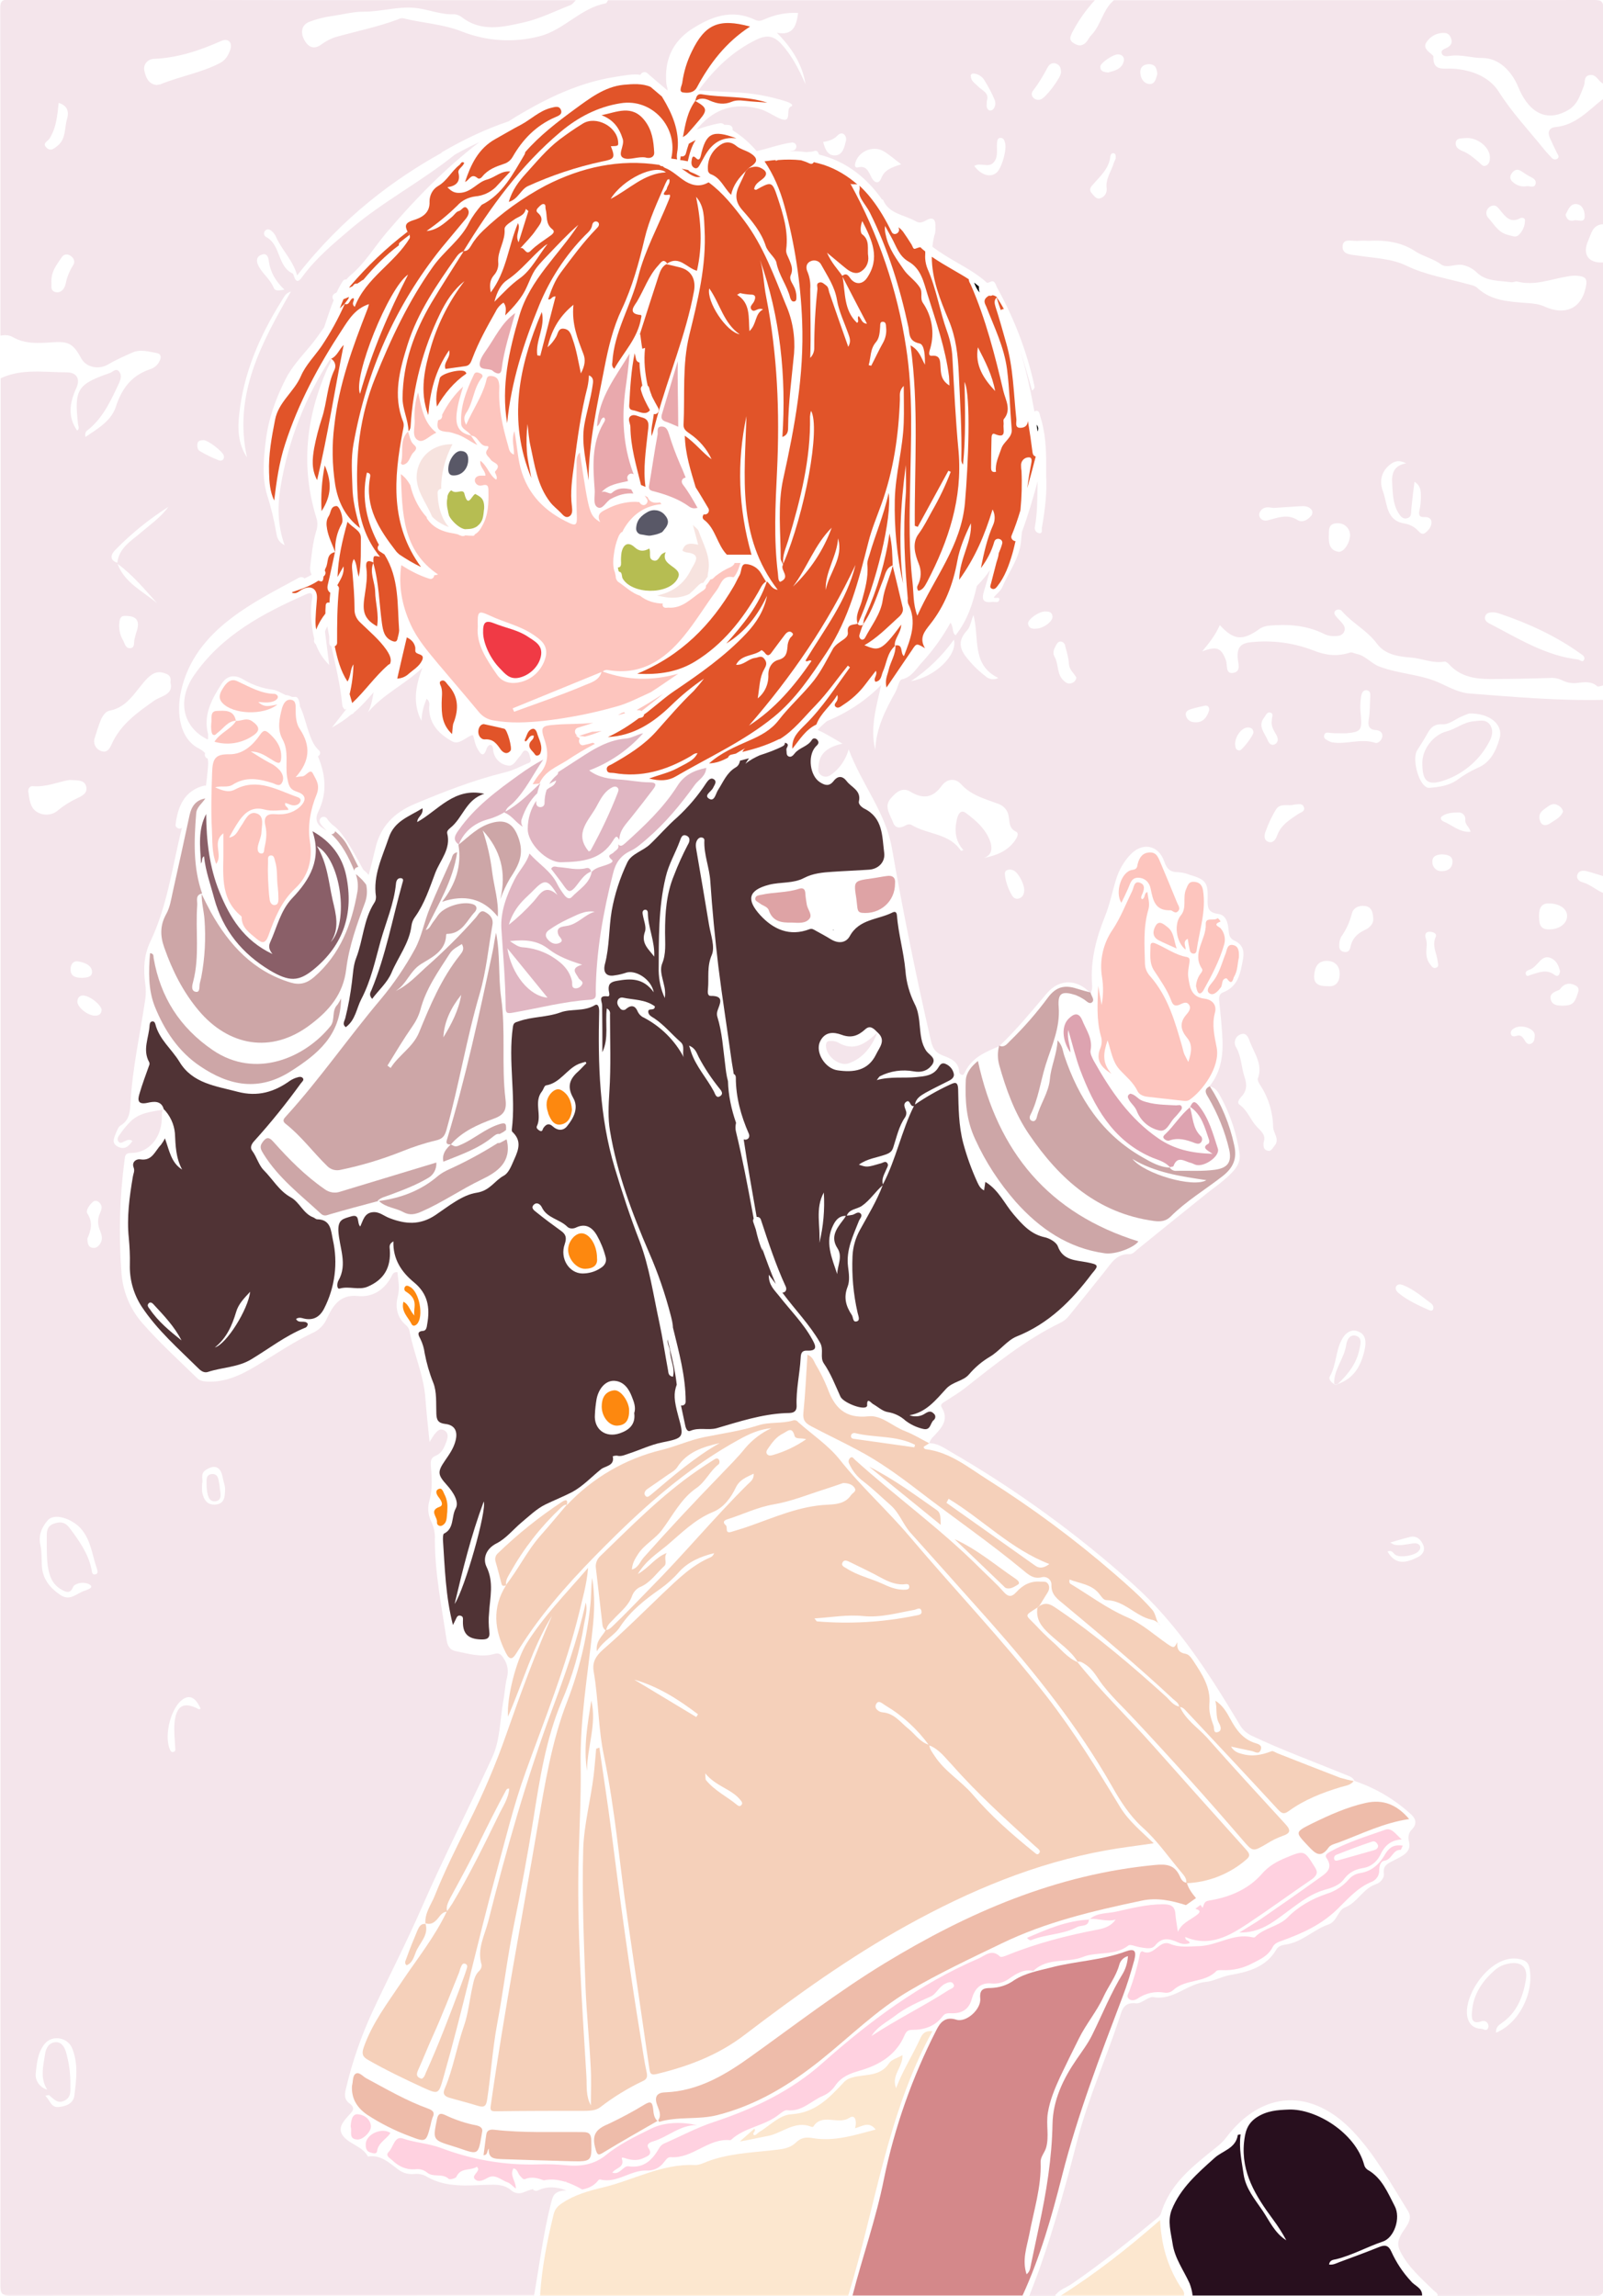 <?xml version="1.0" encoding="utf-8"?>
<!-- Generator: Adobe Illustrator 24.1.0, SVG Export Plug-In . SVG Version: 6.00 Build 0)  -->
<svg version="1.1" baseProfile="tiny" id="图层_1"
	 xmlns="http://www.w3.org/2000/svg" xmlns:xlink="http://www.w3.org/1999/xlink" x="0px" y="0px" viewBox="0 0 754.2 1080.2"
	 xml:space="preserve">
<path fill="#E15429" d="M448.1,168.2c-0.2-4.2-1.1-8.3-2.5-12.2c-3.5-9.7-5-20-9.2-29.5c-0.6-1.5-1-3.2-1.1-4.8
	c-0.1-1.1,0.1-2.3,0-3.4c-0.8-0.6-1.6-1.3-2.3-2c-0.6,0.1-1.3,0.3-2.3,0.7c-1.1,0.5-1.3-1.1-1.8-1.9c-1.3-2.1-2.7-4.2-4.1-6.2
	c-0.5-0.6-1.1-1.2-1.7-1.7c-0.1-0.1-0.3-0.2-0.4-0.2c0,0.1,0.1,0.1,0.1,0.2c1.1,2.2-2.2,4.2-3.3,1.9c-2.7-5.5-5.8-10.9-9.6-15.7
	c-1.7-2.2-3.6-4.2-5.6-6.1c0.2,0.5,0.3,1.4,0,2.7c-0.5,3,3.3,6.6,5,10.1c8.5,17.1,14.1,35.2,18.1,53.8c0.6,2.9-0.1,6.6,5.2,7.7
	c2.5,0.5,2.6,6.3,2.6,10l0,0c-1.8-3-2.4-6.6-6.8-9.1c4,28.7,1.8,56.8,2,84.9l1.4,0.5l14.4-26.4l1.1,0.5c-2.4,6.4-5.4,12.6-8.8,18.5
	c-2,3.6-3.8,7.3-6.3,10.7c-3.3,4.4-1.6,9.8,0,13.9c1.4,3.3,1.3,7.1-0.4,10.3c-0.5,0.8-0.3,1.9,0.3,2.6c2.3-0.5,3.2-2.6,4.2-4.4
	c10-19.2,16.6-39.1,14.7-61.2C449.6,197.7,448.9,182.9,448.1,168.2z M442.5,172.6c-0.2-2.7,0-5.6-4.1-5.2c-1.2,0.1-1.3-0.7-1.2-1.6
	c0.1-0.7,0.3-1.3,0.5-1.9c2.1-7.3,0.8-15.2-3.5-21.4c-1.5-2.3,0.1-4.8-1.4-7.2c-2.1-3.3-5.5-5.4-7.5-8.3c-3.4-5-7.2-10-8.5-16.2
	c-0.4-1.5-0.6-3-0.4-4.5l3,5.4c2.3,4.1,3.5,8.8,8.1,11.4c5.9,3.4,7.1,9.7,8.9,15.5c4,12.7,8.4,25.3,10.1,38.5
	c0.1,1.1,0.1,2.2,0.2,4.3C442.7,178.9,442.7,175.7,442.5,172.6z"/>
<path d="M460.6,134.8c-0.8-0.6-1.5-1.3-2.3-1.8c0.6,1.4,1.2,3.1,2.6,4.6C460.5,136.3,460.5,135.5,460.6,134.8z"/>
<path fill="#E9A9AD" d="M279.8,230.5c0.2,2.8-0.9,6.8,1.2,8.1c2.5,1.6,4.1-2.7,6.5-3.9c3.4-1.8,6.7-2.8,10.5-2.5
	c-0.3-0.6-0.7-1.3-1-1.9c-3.1-0.7-6.2-1-9.1,1.6c-1.1,1-3-1.3-4.9-0.3c3.3-3.7,8-4.2,12.2-5.2c0.1,0,0.2-0.1,0.3-0.1
	c-0.1-0.3-0.2-0.7-0.3-1c-0.3-1,0.3-2,1.3-2.4c0.6-0.2,1.2,0,1.6,0.3c-0.1-0.4-0.2-0.8-0.4-1.2c-4.5-12.4-5.2-25.3-3.5-38.4
	c0.8-5.7,1.6-11.4,2-17.2c-6.3,10.6-14.5,20.5-15.3,34.2c1.9-1.2,1.3-3.6,3.2-4.2c1.1,0.9,0.3,1.9-0.1,2.6
	C278.2,208.8,279,219.7,279.8,230.5z"/>
<path fill="#E15429" d="M301.5,227.8c0,0.2,0.1,0.3,0.1,0.4c0.7,0.3,1.4,0.6,2.1,0.9c-1.2-8.7,0.2-17.2,1.1-25.8
	c0.3-2.8,1.2-5.9-2.8-6.9c-1.7-0.4-3.7-1.8-5.3-0.6c-1.7,1.3-0.1,3.4-0.1,5.1C296.7,210.1,299.3,218.9,301.5,227.8z"/>
<path fill="#F7E3DF" d="M309.1,280.2c1,0.2,1.9,0.4,2.9,0.6c3.4,0.7,6.7,0.6,10-0.4c0.8-0.2,1.5-0.5,2.3-0.9
	c1.3-1.1,2.5-2.3,3.7-3.5c0.8-0.8,1.8-1.9,2.8-1.7c0.8-1,1.5-2,2.2-3.1c-0.1-0.7,0.1-1.5,0.2-2.1c1.4-7-2.3-12.9-4.5-19.2
	c-0.4-1.1-1.8-1.9-2.7-2.9c0.8,3,1.6,5.9,2.5,9.3c-3.4-0.7-6.4-1.1-7.4,2.8c0.5,0.4,1.1,0.6,1.7,0.8c7.8,0.7,4,4.9,2.3,8.2
	C321.7,275.1,316,278.8,309.1,280.2z"/>
<path fill="#FDC5BE" d="M345.6,264.8v0.2c-0.2,0.7-1,1.4-1.8,1.8c-2.6,1.1-5,2.6-7.2,4.3c-0.7,0.6-1.3,1.6-2.3,1.5
	c-0.7,1.1-1.4,2.1-2.2,3c0.4,1.2-1.1,2.2-2.1,2.8c-4.9,3.2-9,8.1-15.7,7.5c-0.9,0.1-2.1,0.3-2.5-0.9c-0.1-0.4-0.1-0.8,0.1-1
	c-3.9-0.1-7.7-1.2-10.8-3.7c-3.8-1.2-6.9-4.3-10.2-6.5c-0.7-0.5-1.3-1.7-1.2-2.7c-0.1-0.6-0.3-1.2-0.4-1.8c-0.3-0.7-0.5-1.4-0.6-2.1
	c-0.3-2-0.2-4.1,0.1-6.2c0.3-2.2,0.7-4.3,1.4-6.4c0.5-1.4,1-3.1,2.1-4.1c0.2-0.2,0.3-0.2,0.5-0.2c0.4-0.9,0.9-1.8,1.5-2.7
	c3.9-5.9,9.5-9.7,16.9-10.4c-0.3-0.3-0.5-0.8-0.7-0.8c-3.5,0.6-5-0.5-5.8-2.5c-0.5-0.2-1-0.5-1.4-0.7c0.4,0.5,0.7,1.1,1.1,1.6
	c0.6,0.9,0.1,2.1-0.7,2.6c-0.9,0.6-2,0.1-2.6-0.7c-0.1-0.2-0.2-0.3-0.4-0.5c-0.5,0.1-1.2-0.1-1.7-0.1c-4.9,0-9.6,1.3-13.9,3.6
	c-2.1,1.1-4.7,2.2-2.7,6c-5.2-3.4-5.2-3.7-9.6-32.8c-1.8,1.8-1.5,4.1-1.5,6.1c-0.1,8.2-0.2,16.3,0.1,24.5c0.1,3.3-0.6,4-3.5,2.6
	c-11.4-5.3-19.6-13.3-23-25.9c-1.4-5.3-1.6-10.8-2.9-17.4c-1.5,4.4,0,7.6-0.2,11.1c-2.3-0.9-2.3-2.8-2.8-4.4
	c-2.5-8.7-4.5-17.4-4.1-26.5c0.1-1.2,0-2.3-0.3-3.5c-0.5-1.9-2.1-2.6-3.9-2.6s-1.7,1.6-2.1,2.9c-1.9,6.9-6,12.7-9.3,20.1
	c-1.5-3-0.7-4.5,0.3-6c3.2-5,3.2-11.4,7.1-16.2c0.7-0.8,0.2-1.6-0.7-2c-1.1-0.5-2.4-0.9-3,0.5c-3.5,7.4-6.6,15-6,23.4
	c0.2,2.3,3.2,3.2,4.4,5l0.4,0.4c3.4,0.2,3.7,5.2,7.5,4.9c0.6-0.1,0.6,0.9,0.1,1.5c-1.8,2.3,0.5,3.3,1.5,4.9c1,1.6,5.5,1.9,2.1,5.5
	c-0.6,0.6,1.4,2.2,0.5,3.9c-3.3-2-4-6.3-7.5-8.9c-0.4,3.1,2.4,4.5,2.4,7h-1.8c-1.7-0.1-3.3,0.7-3.2,2.4c0,0.2,0.1,0.3,0.1,0.5
	c0.5,1.4,1.9,2.1,3.3,1.7c2.9-0.8,3,0.6,3,2.8c0.1,5.5,0,11-2.8,16c-0.9,1.8-2,3.4-3.6,4.2c-0.1,0.4-0.3,0.7-0.8,0.7
	c-1.2,0-2.5-0.1-3.7-0.2c-0.4,0.3-0.9,0.4-1.6,0.3c-0.7-0.2-1.4-0.5-2-0.8c-0.4-0.1-0.8-0.2-1.3-0.3c-1.8-0.3-3.5-0.6-5.2-1.2
	c-3.3-1.1-6-3-7.9-5.9c-0.1-0.2-0.2-0.4-0.1-0.6c-0.4-0.5-0.9-1-1.3-1.5c-3.2-4-5.3-8.7-6.5-13.7c-1.1-1.9-2.4-3.7-4.4-5.1
	c0.7,18.3,0.6,35.8,17.5,47.2c-0.6,0.2-1.2,0.3-1.8,0.4c-0.1,1.1-1,2-2.3,1.6c-4.8-1.5-9.1-3.8-13.2-6.4c-1.4,9.6,0.3,18.9,4.3,27.7
	c3.1,7,8.2,12.9,13.1,18.8c6.3,7.5,12.8,15,19,22.5c1.7,2.2,4.3,3.7,7.1,4.1c7.8,1.4,15.6,1,23.4,0.2c11.4-1.3,22.7-3.5,33.7-6.6
	c5.9-1.5,11.2-4.4,16.8-6.9c4.4-2.8,8.6-5.8,12.9-8.7c-12.6,3.5-24.1,3.1-35.5-1c0.7-0.7,1.7-0.9,2.6-0.7
	c15.3,2.6,26.4-4.8,35.4-15.8c5.7-6.9,10.3-14.7,15.7-21.9c1.9-2.5,2.5-7.2,7.7-6c0.6,0.1,2.3-3.1,2.8-5c0.2-0.6,0.4-1.2,0.6-1.7
	H345.6z M233.8,317.4c-4.9-7.1-9.8-14.4-9-22.4c-0.2-7.7,0.1-7.9,6-5.2c6.6,3.1,13.8,4.6,19.9,8.7c3.5,2.4,6.9,4.7,6.2,9.8
	c-1.2,6-5.6,10.9-11.5,12.5C240.9,322,236.5,321.4,233.8,317.4z M274.4,322.7c-10.7,4.5-21.6,8.2-32.5,12.2l-0.7-1.6l41.8-17.1
	C281.8,320.5,277.5,321.3,274.4,322.7z"/>
<path fill="#B6BD52" d="M317.2,267.2c-2.3-1.8-5.7-3.4-4-7.4c-0.6,0.2-1.2,0.5-1.8,0.9c-1.2,1.1-1.7,3.7-4,3c-2.6-0.8-1-3.5-1.9-5.6
	c-2.4,1.3-4.5,1.6-6.9-0.6c-3-2.8-5.4-1.5-6.2,2.6c-0.2,1.5-0.3,3-0.2,4.5c0,1.2,0,2.4-1.5,2.4c0.1,0.5,0.2,1.1,0.3,1.6
	c0.1,0.2,0.3,0.4,0.5,0.5c0,0,0,0,0,0c1.2,0,1,2.1,1.4,3c4.3,7.6,21.3,7.9,25.7,0.5C320,270.3,319.5,269,317.2,267.2z"/>
<path fill="#F7E3DF" d="M207,246c1.3,0.8,2.7,1.5,4.2,2c-3.8-4.2-5.3-10.7-5.3-16.2c0-1.1,0.8-1.7,1.7-1.8c-0.2-6.4,1.6-14,5.3-21
	c-8.5-0.1-15.1,4.9-16.6,12.6c-1.6,8.2,4,14.2,7,21.5C204.4,244.2,205.6,245.2,207,246z"/>
<path fill="#B6BD52" d="M224.4,247.7c3-2.4,2.9-4.4,3.4-8.6c0.1-4.7-1.8-5.3-4.2-6.7c-1.8,0.9-3.4,6.8-5.1-0.1
	c-0.6-2.6-3.8,0.4-5.9-1.4c-0.6-0.7-2.3,2-2.1,3.3c-0.8,3.7,0.6,6.8,0.3,6.6c0.1,0.2,0.4,1.7,0.5,1.9c0.3,0.6,0.7,1.2,1.1,1.7
	c0,0,2.9,3.9,6.3,4.6C221.1,248.9,222.5,248.9,224.4,247.7z"/>
<path fill="#FDC5BE" d="M293.7,335.1c-1.1,0.2-2,0.8-3,1.4c1.1-0.3,2.2-0.6,3.4-0.9C293.9,335.4,293.8,335.3,293.7,335.1z"/>
<path fill="#FDC5BE" d="M299.5,334.1c0.3,0,0.5,0,0.8,0.1c0.6-0.1,1.1,0.1,1.5,0.4c3.4-2.7,6.9-5.3,10.3-8.2
	C308,329.1,303.8,331.7,299.5,334.1z"/>
<path fill="#E15429" d="M323.7,81.4c1.3,0.9,2.8,1.7,4.1,1.9c0.6,0.1,1.2,0,1.8-0.1c-1.4-0.8-2.8-1.5-4.3-2.1
	c-0.6-0.2-1.1-0.6-1.5-1.1c-1-0.2-2.1-0.4-3.1-0.6C321.7,80,322.7,80.7,323.7,81.4z"/>
<path fill="#E9A9AD" d="M328.2,239C328.2,239,328.3,239,328.2,239c-2.1-3.8-4.3-7.6-6.9-11c-0.6-0.8-0.8-1.9,0-2.7
	c0.3-0.3,0.8-0.5,1.3-0.6c-0.9-2.3-1.8-4.5-2.8-6.7c-1.9-4.4-3.6-9-5-13.6c-0.6-1.9-1.3-3.7-3.4-3.7c-2.7-0.1-1.8,2.4-2,3.7
	c-1.5,8-2.6,16-4,24c-0.3,1.5,0.2,2.2,1.5,2.6c6.3,1.6,12.4,3.7,17.7,7.6c0.9,0.5,1.9,0.7,2.8,0.5C327.7,239,328,239,328.2,239z"/>
<path fill="#E15429" d="M483.3,229.7c1.4-4.9,2.7-9.9,4-14.9c-0.9-0.2-1.4-1-1.5-1.9c-0.6-4.8-1.3-9.6-2.1-14.4
	c0-0.1-0.1-0.3-0.1-0.4c-0.1,1.9-1.2,3.1-3.3,3.2c-3,0.2-2-2.5-2.1-4c-1.3-12-1.4-24.2-4.8-35.9c-1.6-5.7-3.2-11.4-5-17
	c-0.5-1.7-0.8-3.1,0.5-4.4c0.6,2,1.3,4,2,6c0.2-0.3,0.5-0.5,0.9-0.5c0.2,0,0.3-0.1,0.5-0.1c-1-1.9-2.1-3.7-3.3-5.4
	c0,0,0-0.1,0.1-0.1l-0.1-0.1c-0.6-0.5-1.3-0.8-2-0.9c-0.5,0.3-1,0.4-1.6,0.2c-0.4,0.2-0.8,0.4-1.2,0.8c-1.8,1.6-0.7,3.1-0.1,4.5
	c3.7,9.6,8.3,18.8,9.7,29.3c1.2,9.4,1.4,18.9,2.2,28.4c0.3,3.9-3.8,5.6-4.9,9c-1.2,3.6-3,7-2.5,10.9c-2.2,0.5-2.3-1-2.3-2
	c0-4.6,0.1-9.3,0.2-13.9c0-1,0.3-2.5,1.5-1.9c5.9,2.5,3.8-2.1,4.2-4.5c0.1-0.8-0.3-2,0.1-2.5c3.7-4.4,0.8-9-0.2-13.1
	c-4-17-8.3-33.9-15.3-50c-0.4-0.8-1-1.7-1-2.7c-2.4-1.6-5-3-7.5-4.5c-3.3-1.9-6.7-3.9-9.9-6.1c0,10.4,3.9,20.2,7.9,29.7
	c3.5,8.3,4.4,16.6,4.8,25.2c0.6,13.5,1.5,27,1.2,40.5c0,0.9,0.2,1.7,0.8,2.4c1.3-12.9,1-25.9,0.7-38.9c3.1,6.2,1.8,38.7,0.2,56.9
	c-1.8,20.3-14.4,35.2-22.4,53.1c-2.1-5.5-1.7-10.9-2.3-16.1c-1.7-14.9-1.4-29.9-1.1-44.9c0.4-21.8,1.5-43.6-1.9-65.3
	c-4.1-27-13-53.1-26.2-77c0.8,0.6,2.2,0.1,3.3,0.4c-4.6-4-9.8-7.2-15.7-9.2c-1.6-0.5-3.2-0.9-4.8-1.3c-0.4,0.7-1,1.1-2.3,0.5
	c-1.2-0.6-2.4-1-3.7-1.4c-3.6-0.4-7.2-0.4-10.8-0.1c-0.4,0.1-0.8,0.3-1.2,0.4c0-0.1,0.1-0.2,0.1-0.4c-1.8,0.1-3.5,0.4-5.3,0.6
	c4.3,6.3,7.3,13.4,9.4,21.1c4.8,17.7,7.6,35.8,8.3,54.2c1,25.3-3.5,49.7-8.9,74.1c-2.7,12.3-1.2,24.9-1.2,37.4c0,1,0.7,1.9,1.1,2.9
	v0.1c-1.6,2.6,4,5.8-1.4,8.1c-1-0.8-0.8-2.5-1-4c-2-16.1-1.2-32.2-0.4-48.4c1.3-27.4,0.2-54.6-5.1-81.6c-1.2-5.8-1.2-11.8-2.9-17.5
	c9.5,26.9,12.4,54.7,10.5,83.3c2.5-0.9,2.7-2.7,2.7-4.5c0.1-11.7,1.7-23.2,2.8-34.8c0.6-7.9-0.7-15.8-3.9-23
	c-5.5-13.5-10.5-27.4-19.4-39.3c-5-6.7-10.2-13.3-16.9-18.2c-1.6,0.9-3.5,1.5-5.3,1.4c-2-0.1-3.8-0.8-5.5-1.8c-3.3-2-6.1-5-9.7-6.4
	c-0.5-0.2-0.8-0.5-1.1-0.8c-0.1,0-0.1,0-0.2,0c-0.6,0-1-0.2-1.3-0.6c-18.9-2.9-36.6,1-53.6,9.7c-10.7,5.7-20.6,12.8-29.4,21.2
	c-2.2,2.1-4.1,4.4-5.6,7c-0.9,1.4-1.7,2.8-3.6,2.6C230.8,97.4,245,77.8,263.8,62c8.1-6.8,17.4-11.7,28.1-13.4
	c15-2.5,27.4,11.4,23.9,26c0.9,0.1,1.9,0.3,2.8,0.4c-0.4-1.6,0-3.2,0.2-4.6c0.9-9.1-2.6-17.1-7.1-24.5c-0.1-0.2-0.2-0.3-0.3-0.5
	c-1.8-1.5-3.5-3-5.3-4.5c-3.8-1.7-8.4-1.4-12.7-1c-9,0.9-16.1,6.5-23,11.5c-8.3,6.1-16.5,12.4-23.3,20.2c0,0.3-0.1,0.7-0.3,1.1
	c-5.4,9.1-10.4,18.9-20.2,23.7c-2.2,2.6-4.3,5.3-5.9,8.4c-4,8.1-11.8,13.3-17,20.7c-11.5,16.2-19.8,33.9-27.1,52.1
	c-7.3,18-9.5,36.9-8.3,56.2c0.7,10.3,3.7,19.9,10.5,28.2c-3.2-0.7-3.2-0.7-3.1,2.9l-0.1-0.1c2.7,9.3,2.8,19,4.1,28.5
	c0.5,3.3,1,6.6,4.6,8.2c1.6,0.7,2.5,0.6,2.8-1.3c0.3-1.2,0.6-2.3,0.7-3.5c-0.9-12.2,0.1-24.6-6.9-35.8c-0.8-0.5-1.5-1-2.3-1.5
	c-1.2-0.8-1.1-2.2-0.3-3c-5.6-10.4-8.4-21.6-5.7-34c2,0.2,1.6,1.5,1.5,2.3c-2.5,13.9,4.3,24.4,12.2,34.6c0.4,0.6,1.1,1.1,1.6,1.6
	c3.3,2.2,6.6,4.2,10.2,5.9c-14.5-19.8-12.9-41.7-8.6-63.9c0.3-1.5,0.7-2.9,0.2-4.4c-5-12.5-1.6-24.6,2.1-36.5
	c4.8-15.1,13.7-28,22.7-40.8c0.9-1.3,1.9-2.5,3.6-2.9c-5.1,8.1-10.3,16.1-15.2,24.3c-8,13.7-13.3,28.2-13.5,44.4
	c-0.1,5.5,2.7,10.5,2.8,15.9c0.7-0.7,1-1.6,1-2.5c1.1-18.3,5.8-36.2,13.8-52.7c2.8-5.8,6.2-11.2,11.5-15.4
	c-6.9,9-12.2,19.3-15.5,30.1c-3.2,10.8-5.8,21.7-1.5,32.9c0.8-10.8,3.2-20.9,9.8-30.5c1,3.6-2.9,5.6-1.7,8.8c3-0.4,6.1-0.9,9.2-1.3
	c2.3-0.2,2.8-2,3.5-3.8c2.9-7.7,6.9-14.8,10.9-21.9c0.8-1.7,2.1-3.2,3.7-4.2c1.5,1.8,1.1,3.9,0.8,6c4.1-4.1,8-8.4,10.2-13.5
	c3.4-7.7,3.1-7.8,9.7-14.7c4.7-4.9,9.3-9.9,14.5-14.4c-9.2,14.2-22.7,25.6-27.7,42.6c-4.9,16.6-8.7,33.3-5.8,50.7
	c1.9-19.4,7.8-37.7,15.1-55.5c5-12.2,12.3-23.4,21.5-32.8c1.4-1.4,3-2.6,3.4-4.8c0.2-1.1,0.8-1.9,2-1.8c0.5,0.1,0.9,0.4,1.1,0.8
	c0.4,1.1-0.4,1.9-1.1,2.6c-6.2,6.4-11.5,13.6-16.8,20.7c-2.8,3.8-4.4,8.1-5.9,12.5c1.6,0.5,1.5-1.5,3.5-1.3
	c-2.4,9.4-4.8,18.6-7.2,27.9l-1.4-0.2c-1-6.9,3.9-13.4,2.1-20.4c-10.8,25.4-16.1,51.2-4.9,78.1c-0.7-4.1-1.8-8.2-2.1-12.4
	c-0.3-4.3-0.2-8.7,0.3-13c0.4,3.5,0.6,7,1.4,10.4c2,9.1,3.2,18.5,9.2,26.3c1.5,2,3.5,3.4,5.2,5.2c1,1.1,2.2,2.5,3.8,1.6
	c1.6-0.9,1.5-2.9,1.3-4.6c-0.9-6.7,0.1-13.3,1-19.9c1.6-12.2,3.2-24.4,6.3-36.4c0.4-1.8,0.6-3.7,0.7-5.5c2.4,1.1,2,2.9,1.7,4.9
	c-0.9,6.3-2.8,12.3-3.9,18.5c-1.5,9,1.1,17.4,2,26c0.1-18.2,4.2-35.9,7.6-53.6c1.8-9.2,4-18.4,8-26.8c5-10.6,8.1-21.9,10.7-33
	c2.2-9.4,6.2-17.7,9.9-26.3c0.3-0.6,0.6-1.2,0.9-1.7c0.1-0.2,0.6-0.2,0.9-0.3c0.6,1.9-1,3.1-1.2,4.6c-0.1,0.8-3.7,3.5,1.1,2.7
	c1-0.1,0.1,1.9-0.3,2.9c-4.8,11.9-11.1,23.3-14.2,35.6c-3.4,13.8-11.4,26-12.2,40.5c-0.3,1.1,0,2.2,0.9,2.9
	c4.5-7.9,11-14.3,12.6-23.7c0.1-0.6,0.5-1.6-0.3-1.6c-6.4-0.6-2.6-4.6-1.6-6.3c3.4-5.7,5.5-12.2,10.1-17.1c1.1-1.2,2.3-3.4,4.1-0.8
	c5.7-3.9,9.2,2.1,14,3.4c2.7-11.7,2-23.2-0.4-34.8c4,4.5,3.7,10.1,4,15.4c0.9,17-3.2,33.4-7.2,49.7c-3.4,14-2,28.1-2.7,42.2
	c-0.1,2.2,1.5,3.1,3,4.2c4.4,3,8,7.2,10.2,12c-4.3-3.1-7.5-7.5-12.6-11.1c0.2,8.7,2.8,16.5,5.1,24.3c2.1,3.2,4,6.6,6,9.9
	c0.5,0.9,0.2,2.1-0.7,2.6c-0.5,0.3-1,0.3-1.5,0.2c-0.1,0.2-0.2,0.4-0.3,0.5c-0.4,0.8-0.2,1.7,0.6,2.2c5.3,4.1,6,11.6,10.6,16.3h11
	c0.2,0,0.4,0,0.6,0.1c-6.3-22.1-7-43.6-2.4-65.3c-0.8,28.1-4.6,56.6,14.7,81.7c-2.9-0.3-3.5-2.8-5.1-3.9
	c-3.8,11.4-11.3,20.4-19.1,29.2c8.9-5.4,14.8-13.3,19.2-22.5c-1.4,7-5,12.7-9.8,17.8c-10,10.6-21.8,18.9-33.8,27
	c-4,2.7-7.6,5.9-11.4,8.9c-0.9,0.8-1.9,1.5-2.9,2.2c0,0.7-0.5,1.3-1.4,1.5c-0.3,0.1-0.7,0.1-1,0.2c-4.5,3.4-9.4,6.5-14.6,8.9
	c12.1-0.6,21.3-6.7,29.7-14.8c4.8-4.7,9.9-8.9,15.5-12.7c-1.5,2-3.1,3.9-4.8,5.8c-6.3,6-11.8,12.5-17.6,19s-13.2,11.1-20.8,15.4
	c-1,0.6-2.8,0.9-2.5,2.7c0.3,1.8,2,1.3,3.3,1.5c13,2.3,24.7-1.3,35.8-7.7c1.1-0.6,2.1-1.7,3.6-1.6c-1.6,2.8-2.6,3.5-9.8,7.2
	c-3.8,2-8,2.9-13,4.7c5,1.3,9,1.1,12.4-0.9c15.6-9.1,32.2-16.6,46.3-28.1c10.3-8.4,17.6-19.4,24.9-30.4c10.5-15.9,15-33.9,19.6-51.9
	c1.5-6,3.9-11.7,6-17.5c5.8-16,8.2-32.6,8.8-49.5c0.1-1.9-0.6-4,1.8-6.4c0,6.3,0.2,11.8,0,17.3c-0.4,12.2-3.9,24-4.2,36.2
	c-0.3,13.3,1,26.6,3.9,39.5c-2.3-18.7-1.2-37.2,1.3-55.8c0,5,0.3,9.9-0.1,14.9c-1.3,16-0.4,31.9,1,47.9c-0.1,0.8,0,1.7,0.2,2.5
	c4.3,8.5,1.2,16.3-2,24.6c-1.9-1.3-0.1-5.7-4-5c0.2,4.2-2.3,7.6-3.2,11.5c-0.5,2.4-1.9,4.6-1,8.3c4.3-6.3,8.1-11.9,11.9-17.5
	c2.2-3.4,2.2-3.4,6.2-1c-2.9-4.9-0.1-8,2.3-11.1c7-8.8,10.9-18.9,12.9-29.9c1.1-6.1,3.6-12,6.4-17.8c0.6,8.8-5.3,16.3-5.5,26.6
	c7.6-10.5,12-21.1,15.7-33.1c1.2,2.2,1.3,4.9,0.3,7.2c-2.9,6.5-4.4,13.4-5.8,20.4c2.8-3.7,5-7.8,6.3-12.4c0.7-2.4,4.4-1.4,3.7,1
	c-0.4,1.5-1,3-1.6,4.4c-0.1,1.6-0.7,3-1.1,4.4c-0.8,3.2-1.7,6.5-2.5,9.7c-0.2,0.9-0.9,2.1,0.4,2.6c1.1,0.5,1.9-0.3,2.5-1.1
	c3.6-4.5,5.5-9.9,7.1-15.3c0.6-2,1-4,1.5-6c-0.2,0-0.4,0-0.6-0.1c-0.9-0.3-1.7-1.4-1.3-2.4c1.6-3.9,3-7.9,4.2-12
	c0.6-6.2,0.8-12.4,0.5-18.6c-0.2-1-0.2-2-0.2-3c0.2-1.9,1.8-3.4,3.8-3.3c1.7,0.1,1.1,2.2,0.9,3.4
	C484.3,222.6,483.8,226.1,483.3,229.7z M232.3,129.6c1.6-1.7,2.4-4.1,2.1-6.4c-0.3-5.3,3.4-9.8,3-15.3c-0.1-1.8,2.7-3.2,4.4-4.5
	c2-1.5,4.9-1.8,5.6-5.1l1.2,1c-1.5,4.7-2.9,9.4-4.6,14.7c-1.9-3.5,1.2-6.1-0.3-9c-4.5,10.6-5.3,22.6-12.8,32.6
	C230.3,134.3,230.4,131.9,232.3,129.6z M244.5,131c-4.2,3-7.5,6.6-11.9,11c1.3-4.9,3.1-8.3,6.1-10.3c6.7-4.5,11.3-10.9,17.4-15.9
	c0.5-0.4,1-0.7,1.5-1C253.2,120.4,249.9,127.2,244.5,131z M258.4,111.3c-2.9,2.1-6,4-8.6,6.6c-2.5,2.7-3-2-5-1.1
	c2.5-2.8,5.3-5.5,7.3-8.5c1.6-2.4,4.6-5.1,0.9-8.2c-1.1-0.9-0.3-1.9,0.3-2.5s1.5-1.6,2.3-1.6c1.4,0,0.9,1.5,1.1,2.3
	c0.9,3.3-0.2,7,3.2,9.6C261.5,109.2,259.7,110.4,258.4,111.3z M273.3,175.7c-1.3-6.1-2.1-11.1-3.8-15.9c-0.8-2.2-1.2-4.6-4-5.1
	s-2.9,2-3.8,3.7c-1.1,1.9-2.4,3.6-4.1,5c1.8-7.4,4.9-14,12.2-20c-0.9,9.1,2,16.1,4.7,23.2C275.5,169.2,275.3,171.9,273.3,175.7z
	 M287.3,93.6c5.8-9.4,21-16.6,26-12.5C303,81.6,296.2,89,287.3,93.6z M333.7,135.7c5.1,7.2,6.7,16.3,14.3,21.6
	C341.6,156.1,332.3,141.8,333.7,135.7z M352.6,155.8c-0.5-6.6,0.6-13.1-5.8-17.1l1.4-0.8c1.6,0.4,3.2,0.6,4.8,0.7
	c2.9-0.1,2.5,1.6,1.8,3.2c-0.6,1.3-2.4,2.4-1.2,3.9c1.4,1.7,2.8-1.3,5.4-0.1C355,147.7,356.2,152.4,352.6,155.8z M381.2,123
	C381.2,123,381.3,122.9,381.2,123c1.9-1,4.3-0.3,5.2,1.6c2.9,5.3,6.4,10.3,7.4,16.6c0.9,5.3,3.4,10.4,5.2,15.5
	c0.7,2,1.6,3.9,0.1,6.5c-3.1-8.8-6-17-8.8-25.2c-0.5-1.2-0.4-2.8-1.5-3.6s-2.1-2-3.5-1.4c-1.4,0.5-0.6,2-0.7,3.1
	c-1,9.1-1.5,18.2-1.5,27.3c0.1,1.9-0.6,3.7-1.9,5c0.4-10.9,0-21.7,0-32.4c0.2-2.7-0.2-5.4-1.2-7.9
	C379.1,126.2,379.1,124.1,381.2,123z M394.3,253.3c2.7,9.2-4.2,16.1-5.8,24.3C388.1,269.1,393.8,261.8,394.3,253.3z M373.1,276
	c6.7-8.9,10.2-19.8,18.2-27.7C387.5,258.8,381.2,268.3,373.1,276z M368.5,265.3c-0.5-4,1.3-7.5,2.4-11.2c5.7-19,10.6-38.1,10.2-58.1
	c0.1-0.9,0.2-1.8,0.5-2.7C386.1,201.3,378.8,241.2,368.5,265.3z M346.3,312.8c2.6-5.1,8.4-3.9,12-6.9c0.6,0.3,1,0.7,1.4,1.1
	c1.6,2.3,2.6,1.1,3.7-0.5c2-2.7,4-5.4,6-8c0.7-0.9,1.9-1.8,3-1c1.6,1.1-0.1,1.9-0.7,2.8c-0.8,1.3-1.2,2.8-1.2,4.2
	c-0.3,2.7-0.6,5-4.3,6c-2.7,0.7-4.7,3.3-4.7,6.9c0.2,4.3-1.6,8.5-5,11.2c0.9-5.3,0.8-9.7,3-13.6c1-1.8,1.6-3.1,0.1-5
	s-2.9-0.5-4.5-0.4C352.1,310,349.8,313.1,346.3,312.8z M379,310.8c0.7,1.1,1.7-0.7,2.8,0.2c-8.1,11.8-17.2,22.6-29.4,30.4
	c20-23,37.1-47.9,50.1-75.6C398.4,282.7,387.8,296.2,379,310.8z M404,148.7c-1,0.9,0.5,2.6-0.8,3.2c-6.3-6-5.4-14.2-6.8-21.7
	c3.8,7.4,7.7,14.8,11.5,22.1C405.4,152.2,405.4,150.1,404,148.7z M407.9,130.8c-2,2.9-5.1,3.3-7.5,0.6c-1-1.2-1.9-3.4-4.1-1.6l0,0
	c-2.2-3.2-5-5.9-7.2-10.9c3.9,3.2,6.5,5.5,9.3,7.7c2.1,1.6,4.6,2.7,6.9,1c2.3-1.5,3.5-4.2,3.2-6.9c-0.6-3.5,1-7.6-2.9-10.5
	c-0.9-0.7-0.9-3.7,0.1-6.2C410.3,113,414.3,121.4,407.9,130.8z M415.5,161.2c-2,3.5-3.7,7.3-5.6,10.9l-1.2-0.3
	c1.1-3.6,0.6-7.6,3.5-10.9c1.6-1.9,1.7-4.6,1.9-7.1c0.1-0.9-0.2-2.4,1.2-2.4c1.6,0,1.5,1.5,1.6,2.6
	C417.2,156.5,416.7,159,415.5,161.2z M460.1,163.4c3.4,6.6,6.8,13.2,8.1,20.6C462.8,178.2,458.6,171.9,460.1,163.4z"/>
<path fill="#E15429" d="M323.6,75.9c0.8-3.5,1.7-7,3.7-10c-1.1,0.5-2.1,1.1-3.2,1.7c-0.5,1.5-1,3-1.4,4.6c-0.3,1.2-1.4,1.6-2.4,1.3
	c-0.1,0.6-0.2,1.2-0.3,1.8C321.2,75.4,322.4,75.7,323.6,75.9z"/>
<path fill="#F4E5EB" d="M750.1,0c-75.3,0.1-150.7,0.1-226,0.1c-5.3,4.4-6,11.7-10.7,16.5c-1,1-1.5,2.4-2.6,3.5
	c-2,1.9-3.8,1.4-5.8,0.1c-2.2-1.4-1.4-3.1-0.6-4.8c2.9-5.6,6.5-10.7,10.7-15.3h-229c-0.4,0.5-0.7,1.5-1.2,1.5
	c-11.8,2.2-19.6,12.6-31.2,15.5c-12,3.1-24.7,2.3-36.2-2.2c-9-3.6-18.6-4-27.8-6.3c-0.8-0.1-1.7,0.1-2.4,0.5
	c-9.6,3.6-19.7,5.6-29.6,8.4c-2.4,0.8-4.6,2-6.6,3.5c-4,2.9-6.6,0.4-8.1-2.5c-1.5-3-1.4-6.8,2.7-8.3c3.2-1.2,6.6-2.1,10.1-2.6
	c5.1-0.7,10.3-2.1,15-2.1c8.7,0.1,17-2.9,25.9-1.6c5.6,0.8,11.1,3.1,17,2.8c1.3,0.1,2.6,0.6,3.6,1.4c9.3,7.2,19.5,4.6,29.3,2.4
	c7.5-1.7,14.6-5.3,21.8-8.1c1-0.4,1.7-1.5,2.5-2.3C182,0.1,93.2,0.1,4.5-0.2c-3.4,0-4.4,0.5-4.4,4.3c0.2,51.3,0.1,102.5,0.1,153.8
	c2-0.3,3.9-0.4,5.8,0.7c5.7,3.3,11.9,2.9,18,2.5c8.1-0.6,10.3,0.3,14.2,7.5c2.2,4.1,8,5.6,12.6,2.9c3.6-2.1,7.4-3.8,11.2-5.5
	c4.1-1.9,7.9-0.5,11.7,0.1c2.2,0.4,2.3,2.1,1.3,3.9c-0.8,1.7-2.3,3-4,3.6c-8.9,2.9-13.6,8.9-16.5,17.8c-2.1,6.5-8.3,10.2-14.3,14.2
	c-0.6-2.6,1-3.1,1.9-3.9c6.8-5.8,10.3-13.8,14-21.6c0.7-1.7,1.3-3.6,0-5.2c-1.6-2-3,0.2-4.4,0.6c-15.3,5.3-16.8,7.7-15,24
	c0.1,1,0.9,2.2-0.4,3.1c-4.6-6.6-3.5-13.2-0.4-20c2-4.3,0.2-7.4-4.6-7.4c-10.4,0-21-1.9-31,2.8c0,299.2,0,598.3-0.1,897.5
	c0,3.8,0.8,4.6,4.6,4.6c82.2-0.1,164.3-0.1,246.5-0.1c2.5-14.4,4.3-29,7.9-43.2c0.9-3.5,1.4-5.7,6.4-6.1c0.3,0,0.6,0,0.8-0.1
	c-4.3-1.6-8.8-2.1-13.2,0c-0.9,0.4-2,0.3-2.5-0.6c-1.4,0.4-2.9,0.9-4.3,1.5c-2,0.9-4.4,0.5-6-1c-3.2-2.7-6.7-2.6-11-2.5
	c-9.4,0.3-19.3,1.4-28.2-3.6c-1.8-1.2-4-1.7-6.1-1.5c-2.5,0.3-5.1-0.3-7.2-1.7c-4.5-3.2-8.4-7.5-14.8-6.5c-2.4-4.6-7.9-5.6-11.1-9
	c-3.7-3.9-0.7-7.3,2-10.3c1.9-2,3.5-3.5,0.3-5.8c-2.6-1.9-2.1-4.8-1.4-7.4c2.9-12.3,7.1-24.3,12.4-35.8
	c7.6-16.3,15.9-32.3,23.1-48.8c10.4-23.8,22.2-46.9,33.1-70.5c3.9-8.4,3.7-17.8,5.3-26.8c0.7-3.6,0.8-7.3,1.7-10.8
	c0.9-3.2,0.3-6.6-1.6-9.3c-1.2-1.9-2.2-2.6-4.3-2c-6.2,1.8-12.2-0.1-18.2-1.3c-3-0.6-3.9-2.8-4.3-5.4c-2.3-15.6-5.5-31.2-5.5-47.1
	c0.2-3-0.5-6-1.8-8.7c-1.5-3.1-1.7-6.6-0.7-9.8c1.5-5.5,1-10.9,0.6-16.4c-0.1-2.2,0-3.6,2.4-4.6c2.9-1.2,4.1-4.2,5.1-7.1
	c0.6-1.8,0.8-3.7-1.2-4.8c-2.2-1.2-3.4,0.5-4.6,1.9c-0.6,0.8-1.1,1.6-2.3,3.6c-0.8-7.8-1.5-14.4-2-21.1c-0.9-10.9-5.6-20.9-7.5-31.5
	c-0.3-1-0.9-1.8-1.6-2.4c-4.4-3.7-5.1-8.8-3.8-13.7c1-4,0.1-7.5-0.2-11.2c-2.3-0.3-2.5,1.7-3.2,2.7c-3.5,6-8.8,9.2-15.6,8.5
	c-8.4-0.8-11.6,4.7-14.4,10.6c-1.4,3.2-4,5.7-7.2,7c-8,3.8-15.3,8.7-22.8,13.3c-7.9,4.9-16,9.7-25.9,9.4c-2.1-0.1-3.9-0.3-5.4-1.9
	c-8.6-8.4-17.5-16.5-25.4-25.5c-6-6.8-9.5-15.4-10-24.5c-1.3-17.5-0.8-35,1.5-52.4c0.3-2.2,0.3-3.3,3.3-3.3c8-0.1,13.9-7,14.2-15.8
	c0.1-1.6-0.2-3.2,0.6-4.6c-5.3,1-10.6,1.3-15,5.3c-2,2-3.8,4.1-5.4,6.5c-0.7,0.9-1.4,2.1-0.6,3.2c1,1.3,2.1,0.2,3.1-0.2
	s2.1-1.1,3.5,0c-1.8,2.5-3.7,4.3-6.9,2.6s-1.6-4.3-0.8-6.5c0.5-1.2,1.1-2.8,2.1-3.4c4.2-2.5,4.5-6.5,4.7-10.7
	c0.9-16.3,4.5-32.3,6.9-48.4c0.4-2.6,0.4-5.3,0-7.9c-0.9-6.7-0.6-13.1,2.4-19.5c8.1-16.9,10.4-35.6,14.9-53.6
	c-0.3,0.2-0.7,0.4-1.1,0.4c-0.9,0-2.1-0.9-1.9-1.9c0.5-3.9,1.4-7.9,3.5-11.3c2.2-3.6,5.7-6,9.8-7c0.4-0.1,0.7-0.1,1,0
	c0.4-3.2,0.8-6.4,1-9.6c0.1-1.1,0-2.2-0.2-3.2c-1.1-0.3-1.6-1.5-1.2-2.5c-0.7-0.8-1.6-1.5-2.9-2.2c-8.8-4.4-10.8-16.3-8.4-27.1
	c3.2-14.5,12-25.4,23.6-34.2c9.5-7.3,20.3-12.8,30.8-18.5c0.9-0.5,2-1.4,3.6-0.4c-0.1,0.2-0.3,0.3-0.5,0.4c1.4-0.6,2.7-1.2,3.9-2
	c-0.5-1-0.8-2.1-0.7-3.4c0.7-5.8,1.2-11.6,2.9-17.2c0.7-2.1,0.7-4.3,0-6.3c-7.4-24-4.8-47.3,5.2-70c0.7-1.6,2-3,1.6-4.9
	c-11.9,18.1-19.9,38.5-23.5,59.9c-1.6,9.3-1.6,18.5,1.8,28c-3.3-1.6-3.6-4-4-6.2c-1-5.9-2.4-11.7-4.2-17.3
	c-2.5-8.2-1.7-16.9-0.7-25.3c1.2-10.4,4.7-20.1,9.4-29.4c2.9-5.7,7.3-10.4,11.4-15.3c2.4-2.8,4.5-5.9,6.7-9
	c1.5-4.3,2.8-8.6,4.5-12.8c-0.3-0.2-0.4-0.5-0.5-0.9c-0.3-1.1,0.4-2,1.3-2.4c0.2-0.1,0.4-0.2,0.6-0.3c0.8-1.8,1.7-3.5,2.8-5.2
	c0.4-0.7,1.1-1,1.8-0.9c0.5-0.6,1.1-1.3,1.7-1.8c6.8-5.6,11.2-13.1,16.7-19.7c13.4-15.8,27.8-30.6,44.1-43.1
	c-3.9,1.8-7.7,3.7-11.4,5.8c-15.8,12.7-33.9,22.1-49.3,35.2c-8.1,6.9-16.3,13.7-22.6,22.4c-1.6,2.2-2.8,2.9-3.9-0.3
	c-0.2-0.5-0.3-1.2-0.6-1.3c-7.3-3.4-5.5-13.5-12.5-17.2c-0.2-0.1-0.3-0.2-0.5-0.4c-0.7-0.8-0.6-1.9,0.1-2.6c1-1,2.2-0.6,3.1,0.3
	c0.8,0.7,1.4,1.5,1.8,2.3c2.7,6.4,8.1,11.2,10.1,18.5c21.6-27.7,45.9-45.4,67.8-57.6c0.2-0.2,0.4-0.5,0.7-0.6
	c9.8-5.7,20.2-10.7,31-14.3c2.1-1.4,4.3-2.7,6.5-4c13.4-7.8,27.5-14.3,42.9-16.8c5.5-0.9,9.3-1.6,12.6-1.1c0.5-1.1,2-1.8,3.2-0.8
	c3.2,2.8,6.4,5.5,9.6,8.2c0-1.2-0.5-2.3-0.6-3.4c-0.9-10.3,2.4-18.7,10.9-24.8c9.6-6.4,19.6-10.5,31-5c1.9,0.9,3.2,0.1,4.7-0.5
	c4.8-2.1,10.1-3.1,15.4-2.8c-0.8,5.8-2.1,10.8-10,9.3c7,7.1,12,14.8,13.5,24.3c-3-6.8-6.2-13.3-11.3-18.9c-3.6-4-6.9-4.5-11.7-2.2
	c-11.1,5.4-19.6,13.4-27.4,24c6,0.3,11.2,0.5,16.5,0.8c8.5,0.3,16.9,1.8,25,4.4c2.8,1,3.1,2,2.1,2.3c-3,1,1.1,8.5-5.5,5.6
	c-3.3-1.5-6.2-3.7-9.9-4.6c-11.1-2.8-20.3-0.1-27.9,8.5c-0.4,0.5-0.8,0.9-1.2,1.4c3.6-1.2,7.2-2.4,11-3c0.8-0.1,1.6,0.1,2,0.7
	c0.7,0,1.4,0.1,2.1,0.1c1,0.1,1.9,0.8,1.9,1.9c0,0.2,0,0.3-0.1,0.5c0.2,0.1,0.5,0.3,0.7,0.5c4.2,2.7,7.7,5.9,10.7,9.4
	c5.5-1.2,10.7-3.2,16.2-4c1-0.2,2.1,0.2,2.4,1.3c0.3,0.9-0.3,2.2-1.3,2.4c-0.6,0.1-1.3,0.2-1.9,0.3c1.3,0,2.6,0,3.9,0.1
	c1.4,0.1,2.8,0.2,4.1,0.4c0.7-0.1,1.5-0.2,2.2-0.2c1.2,0,2.5-1.3,3.4,0.5c0.1,0.2,0.2,0.5,0.3,0.8c6.4,1.6,12.4,4.4,17.7,8.5
	c4.7,3.6,8.6,7.9,12,12.7c0.2,0,0.4,0,0.4,0c2.8,6.9,10.1,7.1,15.4,10.2c1.7,1,3.1,0.6,4.7-0.3c3.7-2.2,4.8-0.3,4.6,3.2
	c0.1,0.8,0,1.7-0.1,2.5c-0.7,2.2-1.1,4.4-1.3,6.6c3.8,2.9,8,5.4,12.2,7.8c4.7,2.7,9.5,5.5,13.5,9.2c0.5-0.1,1-0.2,1.4-0.4
	c2.3-1.3,2.6,1.3,3.3,2.6c8,14.4,14,29.9,17.5,46c0.1,0.6,0.5,1.3-1,2.5c-1.9-6.4-3.6-12.8-5.6-19c2.8,9.5,4.9,19.1,6.7,28.9
	c0.2-0.2,0.4-0.3,0.8-0.4c1.5-0.2,1.6,1.5,1.9,2.5c2.4,7.5,2.9,15.3,2.8,23.2v4.9l0,0c0.5,7.3-0.5,15.9-2,24.4
	c-0.2,1,0.5,2.8-1.3,2.6c-0.1,0-0.2,0-0.3-0.1c-1.3-0.3-2-1.7-1.7-2.9c1.3-7.1,1.1-14.2,1.3-21.4c-2.2,8-4.5,16-7.4,23.8
	c-0.1,1.4-0.3,2.8-0.4,4.2c-0.8,8.5-5.8,14.5-8.8,21.7c-0.7,1.7-2.5,3-4,4.8c0.1,1,3.1-0.7,2.5,1.4c-0.4,1.4-2,0.7-3.1,0.8
	c-4.5,0.6-5.3-1-4-5.2c1-3.2,1.9-6.4,2.8-9.8c-1.8,2.7-3.9,5.2-6.2,7.5c-1.9,8.2-4.4,16.2-10,23.2c-1.8-1.2-0.8-3.6-2.4-5.9
	c-3.6,6.5-8,12.7-13,18.2c-3,3.1-5,7.4-10,8.5c-1.2,0.3-1.8,4-3,6.1c-4.7,8.4-9,17-9.4,27c-2.5-10.1,0.4-19.9,2.8-30.5
	c-7.3,7.4-16,13.1-25.5,17c-1.5,1.2-3,2.6-4.4,4.1c0.6,0.5,1.5,0.7,2.2,1.1c2.9,1.5,5.7,3.2,9.5,5.4c-6.6,1.5-10.8,4.2-11.3,10.5
	c-0.1,1.8-0.5,3.2,1.3,4.4c1.9,1.2,3.5,0.6,5.1-0.6c3.8-2.9,6.5-7,7.8-11.6c6.2,16.6,17.3,29.5,20.3,46.3
	c5.3,30.3,11.4,60.4,18.3,90.4c0.8,3.6,1.9,5.9,5.6,7.3s7.7,2.9,7.8,8c0.2,0.6,0.7,1,1.3,1.2c0.9,0,1.2-0.9,1.6-1.7
	c3.3-6.6,9.6-9.2,15.9-11.8c8.2-7.8,15.3-16.5,22.6-25.1c5.8-6.7,14.2-6.6,20.3,0.1c1-1.3,0.9-2.8,0.8-4.3c-0.8-11,1.9-21.4,6-31.6
	c2.3-5.6,3.5-11.8,5.3-17.6c1.3-4.2,3.4-8,6.3-11.2c5.7-6.5,13.6-5.3,16.4,2.8c1.2,3.6,2.9,5,6.6,5c1.8,0.1,3.6,0.5,5.3,1.2
	c7.5,2.2,8.7,3.6,8.5,11.2c-0.1,3.8-0.2,6.5,4.8,7.2c4.2,0.5,4.8,4.7,5.1,8.2c0.2,2.2,0.7,3.5,2.9,4.5c3.5,1.7,4.6,4.5,3.8,8.7
	c-1.2,6.6-2.2,12.8-9.5,15.6c-2,0.8-1.8,2.9-1.6,4.8c0.5,4.8,1,9.6,1.3,14.4c0.7,9,0,17.6-6,25c3.1,0.4,4.3,3,5.5,5.2
	c4.4,8.2,7.4,17.2,8.7,26.4c0.5,3.5-1,6.1-3.2,8.5c-4.1,4.5-9.2,7.7-13.8,11.5c-10.2,8.2-20.5,16.5-30.7,24.8
	c-1.3,1-2.5,2.6-4.2,2.5c-6-0.2-8.5,4.3-11.5,8.1c-5.6,7-11.2,14-16.9,21c-1,1.3-2.4,2.4-3.8,3.1c-16.5,8-30.6,19.4-44.8,30.6
	c-3,2.4-6.3,4.3-9.5,6.4c-1.1,0.7-2.7,1.4-1.7,3c3.6,5.9-0.3,9.7-3.8,13.5c-1,0.9-1.7,2-2.1,3.3c3.9-0.1,7,2.2,10.1,4
	c30.6,17.7,59.3,38.5,85.6,62.1c21.2,18.9,36.1,42.5,50.5,66.5c1.2,2.1,3.1,3.8,5.3,4.9c14.3,6.8,29.2,12.2,43.8,18.2
	c1.8,0.8,3.9,1.1,4.8,3.2c9.9,3.3,19,8.7,26.7,15.8c2.1,1.9,2.8,4.3,0.4,6.9c-1.6,1.4-2.1,3.7-1.5,5.7c1.4,5.3-3.5,7-7,8.9
	c-2.7,1.4-5.3,2.2-4.8,6.2c0.3,2.3-1.8,4.4-3.6,5c-6.2,2-8.8,8.7-14.7,11c-1.6,0.6-2.5,2.1-3.4,3.6c-1,1.7-2.2,3.6-4.1,4.3
	c-7,2.3-12.4,8.2-20,9.5c-1.8,0.3-3.7,0.5-4.8,2.4c-4.8,8.3-13.2,10.5-21.7,12c-4,0.7-7.9,2.9-11.2,3.2c-8.9,0.7-15.4,8.9-24.9,7.2
	c-2.5-0.4-5.6,3.2-8.2,2.9c-6.2-0.7-6.7,3.6-8,7.5c-6.4,19.3-14.7,37.7-19.8,57.6c-5.1,19.9-10.5,39.6-17.3,58.9
	c-1.6,4.6-3.4,9-5.1,13.6h12.1c1.8-2.8,5-3.7,7.6-5.4c14-9.6,27.2-20.2,40.3-31c0.8-0.5,1.5-1.3,1.9-2.2c4.2-14.2,15.2-22.5,26-31.2
	c1.7-1.3,3.3-2.8,4.6-4.5c17-22.5,40.5-23.6,60-2.8c10.4,11.1,17.7,24.5,25.7,37.3c2.6,4.2-1.6,7.8-3.4,11.2
	c-1.6,3.1-1.7,4.9-0.2,7.9c3.7,7.3,9.8,12.5,15.5,18.1c0.8,0.8,2,1.2,2,2.6c24.5,0,49-0.1,73.5,0.1c3.8,0,4.6-0.8,4.6-4.6
	c-0.1-218.5-0.1-437-0.1-655.5c-3.5-1.4-6.2-4.1-9.9-5.1c-1.5-0.4-3.1-1.7-2.3-3.7c0.7-1.8,2.6-1.9,4.3-1.5c2.7,0.7,5.3,1.6,8,2.4
	v-83c-21.2,0.5-42.2-1.4-63.2-3c-4.9-0.4-9.2-2.8-13.6-4.8c-9.1-4.3-19.4-4.3-28.8-7.9c-3.9-1.5-6.4-5.1-10.6-5.9
	c-1.1-0.2-2.1-1-3.3-0.6c-5.9,1.9-11.2,1.3-17.2-1.1c-9.4-3.6-19.4-4.9-29.4-3.8c-4.8,0.5-6.3,2.6-6.1,7.1c0.1,2.6,1.9,6.6-2,7.3
	c-3.9,0.7-2.7-3.7-3.5-5.9c-2.2-5.9-4.3-6.8-11.2-4.2c3.2-3.8,6.3-7.7,8.3-12.4c6.5,7.1,10.6,7.5,18.3,2.1c1.3-1,2.9-1.6,4.6-1.8
	c8.9-0.8,17.6-0.3,25.8,3.7c1.5,0.8,3.1,1.2,4.8,1.2c2,0,4.2,0,5.1-2.3c0.8-2-0.7-3.4-1.9-4.8c-0.5-0.6-1.2-1.2-1.7-1.8
	c-0.7-0.9-1.7-1.9-0.6-3.1c0.1,0,0.1-0.1,0.2-0.1c0.9-0.7,2.3-0.5,3,0.5c4.9,5.6,11.8,9,16.3,15.1c3.9,5.3,10.1,6.1,16.1,6.6
	c5.3,0.4,10.3,2.9,15.7,1.9c0.7-0.1,1.8,0.8,2.4,1.5c5.2,5.6,12,6.7,19.1,6.7c9.3,0,18.6-0.2,27.9-0.5c2-0.2,4,0.2,5.8,1
	c2.1,1.1,4.4,1.6,6.8,1.4c3.4-0.4,6.9-1.1,9.9,1.5c0.5,0.4,1.8-0.2,2.8-0.4v-199c-7,0.4-9.9-3.8-7.1-10.2c1.5-3.4,2.1-7.6,7.1-7.8
	v-59c-6.9,5.4-12.9,12.4-22.5,13.3c-3,0.3-3.8,2.4-2.6,5.1c1.1,2.4,2.2,4.8,3.4,7.2c0.5,0.9,1.2,1.8,0.1,2.6
	c-0.9,0.6-2.1,0.3-2.7-0.5c-1.5-1.6-3-3.2-4.3-4.9c-7-8.6-14.5-16.6-20.5-26.1c-4.6-7.2-13-10.4-21.9-10.9c-4.2-0.2-9.2,1.3-8.9-5.7
	c0-0.4-0.6-0.8-0.9-1.1c-1.8-1.5-4.1-3.2-2.3-5.7c1.9-2.9,5.1-4.5,8.5-4.3c1.7,0.1,2.6,1.2,3.1,2.8c0.6,1.9-0.2,3.2-1.9,4.1
	c-1.1,0.6-3,1-2.6,2.6c0.5,1.8,2.5,1.5,3.9,1.3c5.2-0.8,10.1,1,15.3,1c7.8,0,13.8,6.3,16.8,13.6c4.1,10.1,11.9,17.6,23.5,10.9
	c4.5-2.6,5.7-7.2,7.4-11.4c0.7-1.7-0.2-4.3,2.4-5s3.8,1.4,5.3,3c0.5,0.4,1,0.8,1.6,1.2c0-11.7-0.2-23.3,0.1-35
	C754.3,0.7,753.5,0,750.1,0z M21.9,69.5c-2.2-2.1,0.5-2.9,1.4-4.3c3.2-5.1,3.7-10.9,4.3-16.8c3.5,1.1,5.2,3.4,3.9,7.7
	c-1.2,4.2-0.4,9.1-4.3,12.4C25.5,69.9,23.8,71.4,21.9,69.5z M34.4,124.8c-1.7,2.7-2.9,5.6-3.5,8.7c-0.5,2.2-1.9,4.3-4.4,4
	c-3-0.4-2.2-3.2-2.3-4.1c-0.4-5.7,2.6-8.9,4.8-12.3c1-1.6,2.8-1.8,4.4-0.6C34.9,121.6,35.4,123.2,34.4,124.8z M95.1,698
	c0.6-1.6-1-4.4,1.5-6.2c4.4-3,7.3-1.7,8.2,3.5c0.3,1.8,1.1,3.6,1.1,5.3c-0.1,3.1,0,6.8-4.2,7.3s-5.9-2.3-6.6-5.9
	C95,700.7,95,699.4,95.1,698z M85.2,800.2c3.6-3.1,6.7-1.9,9.2,3.8c-0.6,0.2-0.8,0.3-0.9,0.2c-7-3.7-10.6-1.8-11.4,6.5
	c-0.3,3.7,0.1,7.3,0.3,11c0,1,0.5,2.2-0.7,2.6s-1.6-0.7-2-1.7C77.4,816.2,80.2,804.6,85.2,800.2z M54.2,258.8
	c7.5-7.7,15.9-14.5,25-20.3c-3.5,4.9-8.5,8.3-12.9,12.1c-4.7,4-10.3,7.2-11.1,14.2C51.3,263.5,52.2,260.8,54.2,258.8z M55.3,265.3
	c7.2,5.2,12.8,12.1,18.7,18.6C67.3,278.2,58.7,274.4,55.3,265.3z M64.2,297.4c-0.4,1.1-0.6,2.2-0.9,3.3c-0.5,1.6,0.4,4.2-2.2,4.3
	c-2.2,0-2.4-2.4-3.3-3.9c-1.5-2.6-2-5.6-1.6-8.6c0.2-1.6,0.8-2.9,3-2.7C64.4,289.8,66,292.2,64.2,297.4z M43.3,457
	c0.3,2.9-2.9,3-4.6,3.1c-3.5,0-5.6-0.9-5.5-4.2c0.1-2.4,1.4-4,3.8-3.5C39.8,452.9,43,454.1,43.3,457z M47.8,475.4
	c-0.2,1.8-1.4,2.5-3.1,2.5c-3.4,0-8.4-4-8.3-6.7c0.1-2.1,1.4-2.8,2.7-2.8C42.5,468.5,48.1,473.3,47.8,475.4z M13.3,372.3
	c0-0.1,0-0.2,0-0.3c0-1.2,0.9-2.1,2-2.1c6.5,0.6,12.5-2.2,17.4-2.9c4.1,0.2,7.2-0.1,7.9,3.3c0.6,3.1-2.2,4.3-4.3,5.3
	c-3.2,1.5-6.1,3.3-8.8,5.5c-2.8,2.6-7,2.9-10.2,0.9C14.1,380,13.8,375.9,13.3,372.3z M35,986c-0.5,3.8-4,5.1-7.5,5.4
	c-3.6,0.3-3.9-3.2-6.2-5.3c1.2-0.2,1.6-0.4,1.7-0.3c2.2,1.6,3.9,4.3,7.3,2.6c3.3-1.6,2.8-4.6,2.8-7.4c0.1-5.2-0.6-10.3-2-15.3
	c-0.7-2.4-2.1-5-5-4.8c-3.1,0.2-4.5,2.8-4.9,5.6c-0.8,5.5-2.5,11.2,1,16.7c-3.4-0.9-5.7-4.1-5.4-7.6c0.5-4.8,1-10.1,4.3-14
	c3.5-4.3,10.9-3,12.9,2.3C36.9,971.1,35.9,978.7,35,986z M45.1,740.7c-2.1,0.6-1.8-1.5-2.1-2.6c-1.6-7.4-5.9-13.3-10.3-19.2
	c-1.9-2.5-3.9-3.1-7-2.1c-3.1,0.9-3.7,3-3.7,5.7v5.3c0.1,4.9,0.1,9,1.4,13.1c0.9,3.1,2.9,5.7,5.8,7.2c1.8,1,3.8,1.8,5-1
	c0.2-0.5,0.5-0.9,0.8-1.2c2-1.3,4.5-1.5,6.7-0.6c2.7,1.4,0.4,2.3-1.1,2.9c-0.8,0.3-1.6,0.5-2.3,0.9c-3.2,1.5-5.9,4.1-10,1.3
	c-5-3.4-8.3-7.7-8.6-13.6c-0.2-3.3,0-6.6-0.7-9.9c-1-4.5,0.6-8.2,3.4-11.5c3.2-3.8,11.8-0.7,15.8,4c4.6,5.4,5.1,12,7.2,18.1
	C45.8,738.7,46.4,740.3,45.1,740.7z M47.4,584.7c-0.8,1.5-2,2.8-4,2.4s-2.2-2.2-2.3-4.3c1.6-3.7,2.8-7.6,0-11.8
	c-0.9-1.4,0.9-4,2.6-5.5c1-0.9,2.2-0.5,3.1,0.4c1.6,1.6,1,3.3,0.2,5c-1.2,2.6-1.1,5.6,0.1,8.2C47.8,580.9,48.4,582.8,47.4,584.7z
	 M72.5,329.7c-7.9,5.6-15.7,11.1-19.9,20.3c-0.9,2.1-2.2,4.6-5.2,3.3c-0.1,0-0.1,0-0.2-0.1c-2.4-1-3.5-3.7-2.6-6.1
	c0.8-2.7,1.7-5.4,2.7-8c0.8-2.1,2.4-4.4,4.2-4.7c9.1-1.7,12.5-10,18.1-15.5c2.7-2.6,5.2-3.3,8.5-1.9c1.6,0.6,2.5,1.6,2.1,4.1l0,0
	C81.8,326.9,75.8,327.4,72.5,329.7z M103,216.6c-3.1-1.2-6-2.6-8.9-4.3c-1.2-0.6-1.4-2.2-1.2-3.6c0.3-1.5,1.6-1.5,2.8-1.6
	c2.1-0.1,9.2,5.4,9.6,7.3C105.7,216.3,104.3,217.1,103,216.6z M108.4,23.2c-0.9,2.7-2.2,5.1-5,6.5c-8.8,4.6-18.8,6.2-28,10
	c-0.5,0.1-1.1,0.2-1.7,0.3c-3.7-0.4-5-3.3-5.7-6.4c-0.1-0.4-0.2-0.9-0.2-1.3c0-2.6,2.1-4.6,4.7-4.6c11.2-0.5,21.4-3.9,31.5-8.4
	C107.3,17.8,109.4,19.9,108.4,23.2z M136.9,137.1c-13.8,24.2-27.2,48.4-20.7,78.1c-4.2-6.3-4.5-13.5-3.6-20.7
	c2.1-19.1,9.5-36.2,19.5-52.3C134.5,138.2,134.5,138.2,136.9,137.1z M126.5,123c0.7,5.1,3.2,9.3,7.3,13.3l0,0
	c-2.4,0.4-4.3,0.8-5-0.8c-1.6-4.1-5.3-6.7-7.2-10.4c-1.1-2.2-1.1-4.4,1.6-5.3C125.8,118.9,126.3,121.4,126.5,123z M398,66.3
	c-0.7,2.8-1.4,6.4-4.7,6.8c-3.8,0.4-5.1-2.8-6-6.3c2.5-0.4,4.9-1.1,6.7-3c0.8-0.8,1.9-1.5,3.1-0.6C397.9,63.9,398.3,65.2,398,66.3z
	 M424,77.3c-4.5,1.5-7.8,2.5-9.4,6.6c-1,2.6-3,2.4-4.4-0.1c-1.5-2.7-2.3-6.2-6.7-5c-0.9,0.2-1.4-0.5-1.2-1.6c1.1-5.8,8.4-9.1,13.5-6
	C418.5,72.8,420.8,74.9,424,77.3L424,77.3z M456.7,35.6c0.1-0.7,0.7-1.1,1.4-1c2.2,0.2,4.2,1.5,5.2,3.4c1.7,2.8,3.3,5.7,4.6,8.8
	c0.7,1.6,0.5,3.4-0.7,4.7c-0.5,0.4-1.1,0.6-1.7,0.5c-1.8-1-1.2-2.8-1.2-4.5c1.3-3.9-2.3-4.9-4.2-6.9c-1.3-1.4-3.3-2.4-3.3-4.7
	C456.7,35.7,456.7,35.7,456.7,35.6z M468.8,81.3c-2.9,2.4-7.2,1.1-10.4-3.2c2.8-1.9,6.8,1.2,9.2-1.8c2.2-2.6,1.2-6,1.5-9.1
	c0.1-1.2,0.3-2.5,1.9-2.3c1.2,0.1,1.5,1.1,1.8,2.1C473.9,70.1,471.3,79.3,468.8,81.3z M489.6,46.8c-1.3,0.4-2.7,0.1-3.6-1
	c-0.8-1-0.7-2.3,0.1-3.2c2.6-3.4,4.8-7.1,6.8-10.9c0.8-1.5,2.3-2.5,4.2-1.7c1.8,0.8,2.1,2.4,2.1,4.1
	C499.2,36.5,491.8,46.3,489.6,46.8z M455.1,296.5c1.4-1.5,1.7-4.1,2.9-7.1c2.9,10.8-1.1,23.4,11.7,29.6c-2,1-4.4,0.7-6-0.8
	c-2.1-1.6-4.1-3.4-5.9-5.3C453.5,308.1,448.7,303.3,455.1,296.5z M448.8,301c1.8,7.2-8.8,17.5-20.2,19.5
	C436.5,315.3,443.3,308.6,448.8,301z M462.8,403.7L462.8,403.7c3.5-1.1,4.1-3.8,3.4-6.8c-1.9-6.4-6.7-10.6-11.8-14.4
	c-2.4-1.7-3.5,0.5-4.1,2.6c-1.3,5.4-1,10.5,3,14.9c-0.7,0.2-1.2,0.4-1.2,0.3c-5.4-8.2-15.4-7.6-22.8-11.9c-0.8-0.6-1.9-0.7-2.9-0.2
	c-2.5,1.5-5.1,1.9-6.2-1.2c-1.3-3.5-4.4-7.4-1.3-11.1c2.2-2.6,5.3-5.9,9.4-3.4c6,3.6,10.6,3,14.8-2.8c2.5-3.4,6.4-3.7,9.1-0.7
	c4.8,5.3,11.3,6.9,17.4,9.2c2.7,0.9,4.7,3.2,5,6.1c0.5,2.7,0.1,5.4,3.4,7c1.8,0.9,0.2,3.2-0.6,4.4
	C473.8,400.6,468.6,402.6,462.8,403.7z M479.6,422.7c-1.7,0.6-2.9-0.2-3.7-1.8c-1.5-2.6-2.5-5.5-3-8.4c-0.1-1.1-0.5-2.4,0.9-3.1
	c1.1-0.4,2.3-0.3,3.3,0.3c2,1,4.7,6,4.8,8.9l0,0C481.9,420.6,481.2,422.1,479.6,422.7z M487.4,295.8c-1.8,0.2-3.4-0.2-3.7-2.3
	c-0.3-2,4.9-5.7,7.9-5.8c1.7,0,3.4,0.1,3.6,2.4S490.8,295.8,487.4,295.8z M506.4,318.8c-0.1,1.1-0.8,2.1-1.9,2.5
	c-1.6,0.8-2.8,0.1-4-1c-3.4-3-2.3-7.8-4.4-11.4c-1-1.8-0.2-3.5,0.7-5.2c0.6-1,1.2-2.1,2.6-1.8c1,0.3,1.7,1.1,1.8,2.2
	c0.7,2.7,1.6,5.5,1.7,8.2C503.1,315.3,505.4,316.8,506.4,318.8L506.4,318.8z M524.9,74.6L524.9,74.6c-0.2,0.7-0.7,1.5-1,2.5
	c-1.2,3.8-3.9,7.3-3.2,11.8c0.1,1.9-1,3.7-2.8,4.3c-2,0.8-2.9-0.8-4.1-2.1c-1.2-1.3-1.2-2.5,0.1-3.9c3.5-4.1,7.9-7.7,8.5-13.6
	c0.1-0.8,0.6-1.7,1.6-1.5S525,73.4,524.9,74.6z M528.7,28.9c-1,3.8-4.5,4.4-7.3,5.2c-2.1-0.2-3.8-0.5-3.7-2.8c0-1.7,6.1-5.8,8.3-5.7
	C528.1,25.6,529.2,27.2,528.7,28.9z M544.5,34.9c-0.7,2.5-1.3,5-4,4.6s-4-3-4-5.6s1.9-3.8,4.4-3.7C544,30.4,544.3,32.8,544.5,34.9
	L544.5,34.9z M642,635.3c-1.7,7.5-5,13.2-12.5,15.9c-0.5,0.4-1.3,0.5-1.8,0.1c-1.3-0.9-2.8-2.3-2-3.7c3-5.3,2.7-11.6,5.4-16.9
	c1.8-3.6,4.8-5.8,8.4-4C642.6,628.1,642.9,631.5,642,635.3z M641.9,437.7c-3.4,1.6-5.7,4-6.5,7.7c-0.3,1.8-1.1,2.8-3,2.5
	s-2.4-1.7-2.3-3.3c0-1.3,0.3-2.6,0.9-3.8c2.3-3.2,4-6.9,5-10.8c0.7-3,3.5-4.1,6.3-3.7s3.7,2.6,3.8,6
	C646.3,434.5,644.6,436.5,641.9,437.7z M675.8,455.3c-1.6,0.7-2.3-0.8-3.1-1.8c-1.7-2.3-1.8-4.9-1.5-7.9l0,0c0.2-1.5,0-3.1-0.5-4.5
	c-0.4-1.5,0.2-2.7,1.9-2.7s3.6,0.9,2.9,2.4c-1.9,4.2,0.5,7.7,0.9,11.5C676.5,453.3,677.2,454.7,675.8,455.3z M678.5,409.9
	c-0.2,0-0.3,0-0.5,0c-2.3,0-4.1-2-4.1-4.3c-0.1-2.8,2.1-3.5,4.5-3.6c2.3,0.1,5,0.5,5,3.4S681.3,409.9,678.5,409.9z M691.9,391.4
	L691.9,391.4c-5.4,0.3-8.7-3.3-12.8-4.9c-1-0.4-1.7-1.7-0.7-2.4c2.2-1.6,5-1.8,7.6-1.8c0.3,0,0.5,0,0.8,0c1.7,0.3,2.8,1.8,2.6,3.5
	C689.2,388,691.4,389.1,691.9,391.4z M703.9,956.4c-0.2-2.5,1.2-3.5,2.5-4.4c7.2-4.9,10.1-12.3,11.5-20.3c1.1-6.2-2.3-9.1-8.5-7.7
	c-2,0.4-3.8,1.2-5.4,2.4c-6.2,5.2-10.7,11.5-11.4,19.7c-0.2,2.5-0.8,6.9,4.6,4.9h0.1c1.2-0.4,2.4,0.3,2.8,1.4c0.3,0.6,0.3,1.3,0,1.9
	c-0.8,1.7-2.1,0.3-3.1,0.3c-3.3-0.1-5.6-1.8-6.5-5.1c-2.7-10.1,11-30.7,24.5-27.7c2.8,0.6,4.2,1.6,4.7,4.6
	C721.7,938,714.6,952,703.9,956.4z M741.3,463.7c2,1,1.4,2.7,0.8,4.4c-1.4,4.2-2.6,5.1-7.3,5.1c-1.9-0.1-4.5-0.1-5.2-3
	c-0.6-2.5,1.5-3.4,3.4-4.2c0.3-0.1,0.7-0.2,0.9-0.5C735.9,462.7,738.4,462.2,741.3,463.7z M726.5,380.8c2-1.4,3.8-3.5,6.7-1.8
	c1.1,0.6,1.9,1.6,2.2,2.8l0,0c-0.8,2.3-2.8,3.5-4.7,4.7c-1.5,0.9-3,2.4-5,1.4c-0.5-0.4-0.9-0.9-1.1-1.6
	C723.7,384,724.5,382.2,726.5,380.8z M729.1,425.1c4.8,0.1,8.2,2.6,8.2,5.8c0.1,3.7-3.8,6.6-9,6.4c-4.3-0.2-4.1-3.6-4.2-6.6
	C724.1,427.3,725.3,424.8,729.1,425.1z M719.3,456.4c2.2-0.7,3.5-2.4,5-4c1.6-1.7,3.3-2.7,5.8-1.4s3.2,3.6,3.9,5.9
	c-0.2,1.8-1,3-2.6,1.8c-3.8-2.9-7.5-1.1-11.2,0c-0.8,0.2-1.6,1-2.2,0C717.4,457.5,718.3,456.7,719.3,456.4z M712.8,483.6
	c3.5-1.7,9.3,0.5,9.3,3.5c-0.1,1.4-0.1,3.2-1.6,3.9c-1.8,0.9-2.7-0.7-3.4-1.9c-0.9-1.4-1.8-2.3-3.6-1.7c-1.2,0.4-2.5,0.4-2.7-1.2
	C710.7,484.9,711.7,484.2,712.8,483.6z M666.8,353c1.3-2.1,2.7-4.2,3.9-6.3c1.8-3.2,3.1-6.2,8-5.9c3,0.2,6-2.4,9-3.7
	c1.4-0.6,2.7-1.1,3.5-1.4l0,0c9.7-0.2,16.3,5.2,14.3,11.9c-1.6,5.6-4.3,11.3-10.3,13.7c-3.5,1.6-6.7,3.5-9.8,5.8
	c-3.8,2.6-8.3,3.2-12.8,3.6c-0.5,0-1,0-1.4-0.3C667.2,368.5,664.3,356.8,666.8,353z M657,605.1c0.8-1.1,2.1-0.8,3.2-0.4
	c5,2,9,5.5,13.3,8.7c0.4,0.4,0.7,0.9,0.9,1.5c0.1,1.7-0.8,2.1-1.9,1.6c-5.1-2.3-10.3-4.6-14.6-8.2
	C656.9,607.4,656.2,606.2,657,605.1z M668,727.2c-0.8-1.1-2-1.1-3.2-1c-2.9,0.4-5.9,1.2-8.9,0.6c-0.6-0.3-1.2-0.6-1.8-1
	c3.4-1,6.3-1.9,9.2-2.6c3.1-0.8,5.2,1.1,6.3,3.7s-0.3,4.7-2.6,5.8c-5.2,2.6-10.4,4-14.2-2.7c2.1-0.8,2.6,0.7,3.6,1.5
	c2.2,1.7,9.8,0.4,11.2-1.9C668.3,728.9,668.4,728,668,727.2z M623,346c0.4-1.8,2-1.2,3.3-1.1l1.5,0.1c2.9,0,4.4,0.1,5.9,0
	c6.5-0.6,7.1-1.5,6.6-8c-0.4-3.3-0.4-6.6,0.2-9.9c0.3-1.3,1.1-2.6,2.7-2.3c1.4,0.3,1.6,1.5,1.5,2.8c-0.2,3.6-0.1,7.2-0.7,10.9
	c-0.4,2.3-0.3,4.8,3.2,5c1.6,0.1,3.1,0.8,3.2,2.5c0.1,2.2-2.1,4-3.4,3.5c-6.8-2.2-13.5,0.9-20.2-0.2c-0.5-0.1-1-0.3-1.4-0.5
	C624.2,348.1,622.6,347.6,623,346z M618.3,459c0.3-3.6,1.4-6.9,6.1-6.9c3.8,0.1,6.1,2.5,5.9,6.7c-0.2,3.9-2.4,5.6-5.7,5.2
	C620.7,464.1,618,463,618.3,459z M608.8,378.6c2-0.1,4-0.9,4.7,1.3c0.6,1.9-1.5,2.3-2.7,3.1c-4,2.7-8.1,5.1-9.9,10.1
	c-0.6,1.7-2,4-4.4,2.9c-2-0.9-1.7-3.3-1-4.9c1.3-3.6,2.9-7.1,4.9-10.3C602.4,377.7,606.2,379.4,608.8,378.6z M594.8,337.6
	c0.8-1,1.3-2.8,2.9-2.3c1.8,0.5,0.6,2.3,0.7,3.5l0,0c-0.5,2.7,0.8,4.8,2.1,7c0.9,1.5,1.1,3.4-0.7,4.4c-1.8,0.9-2.9-0.7-3.4-2
	C595,344.8,591.6,341.6,594.8,337.6z M593,510.7c3.8,5.8,5.9,12.7,6,19.6c0.1,3,3.3,5.7,0.6,8.9c-1,1.2-1.6,2.8-3.4,2.2
	s-1.8-2.1-1.7-3.8c1.3-3.6-1.1-5.2-3.4-7.7c-2.8-3.1-4.2-7.5-8-10.2c-1.2-0.9-0.1-2.5,0.8-3.5c2.8-2.9,2.9-5.9,1.6-9.6
	c-1.5-4.5-1.4-9.4-3.9-13.8c-0.1-0.2-0.2-0.3-0.3-0.5c-0.9-2.1,0-4.6,2.1-5.5c2.9-1.3,3.9,1.2,4.6,3.2c2.1,5.6,6.3,10.8,3.8,17.5
	C591.6,508.4,592.4,509.8,593,510.7z M587.2,342.3c1.5,0,2.5,0.7,2.5,2.4c0,1.4-5.4,8.5-6.5,8.4c-2.2-0.1-1.9-1.9-2.1-3.1
	C581.2,346.2,584.4,342.2,587.2,342.3z M567.1,332c1.5-0.1,2.2,1.2,1.6,2.8c-1.1,3.2-3.2,5.5-7,5c-1.9-0.1-3.5-1.5-3.8-3.4
	c-0.2-2.1,1.7-2.5,3.3-3C563,332.9,564.7,332.5,567.1,332z M616.7,242.9c-1.7,2-4.2,3.1-6.2,1.8c-4.4-2.8-8.5-1.4-12.8-0.2
	c-1.6,0.5-3.3,0.9-4.6-0.6c-0.8-0.9-0.9-2.2-0.2-3.2c1.1-1.8,2.8-2.2,4.8-1.9l1.5,0.2c4.1-0.3,8.2-0.5,12.3-0.8
	c2.2-0.1,4.4-0.2,5.8,2C617.6,241,617.5,242.2,616.7,242.9z M629.6,259.6c-3.9-0.7-4.5-3.8-4.4-7.2c0.1-2.8-0.5-6,3.8-6.2
	c0.1,0,0.2,0,0.4,0c3.2-0.1,5.8,2.5,5.8,5.6C635.1,255.6,632.1,260.1,629.6,259.6z M670.6,250.7c-1.4,1.1-2.5,0-3.4-1
	c-1.7-1.8-4-3-6.5-3.4c-8.6-1.4-7.9-9.3-10-15c-1.6-4.2-1.2-8.8,2.8-12.3c2.4-2.1,4.7-2.7,8.1-1c-5.8,1-6.9,4.8-6.6,9.3
	c0.3,4.8,0.3,9.7,2.9,14c0.9,1.5,2.1,3.2,4.3,2.5c2.1-0.7,1.6-2.5,1.8-4.2c0.4-4.1,0.9-8.2,1.5-12.9c3.2,2,3,4.7,3,7.2
	c0,2.2-0.2,4.3-0.7,6.4c-0.4,2.1,0,3.1,2.4,3c1.6-0.1,3.2,0.5,3.3,2.3C673.6,247.8,672.2,249.4,670.6,250.7z M745.3,310.4
	c-0.8,1.6-1.9,0-2.9-0.1c-15.4-1.8-28.2-10-41.6-16.9c-1.4-0.7-2.6-1.8-2-3.5s2.3-1.8,4.1-1.8c0.9,0.1,1.8,0.3,2.6,0.6
	c13.6,4.6,26.5,10.5,38.2,18.9C744.7,308.3,745.9,309.1,745.3,310.4z M741.3,96c3.1,0,4.3,3.1,4.3,5.7c0,3.6-3.3,1.5-5,2
	c-2,0.6-3.5-0.3-4-2.7C737.7,99,738.6,96,741.3,96z M711.1,81.8c1.1-1.7,2.6-2.6,4.6-1.3c1.3,0.8,2.5,1.7,3.8,2.4
	c1.5,0.8,3.4,1.5,3,3.5c-0.5,2.4-2.7,1-4.2,1.2l0,0c-2.2,0.4-4.4-0.2-6.1-1.6C710.7,84.9,710,83.5,711.1,81.8z M702.7,96.7
	c1.6,0,2.2,1.2,3.1,2.2c2.4,2.9,4.7,6.3,9.4,3.8c0.9-0.5,2.3-0.2,2.3,1c0,2.5-1,4.9-2.8,6.7c-1.5,1.6-3.1,0.6-4.9,0.2
	c-4.8-1-6.7-4.9-9.5-8c-1.1-1.1-1.3-2.8-0.5-4.1C700.5,97.4,701.5,96.8,702.7,96.7z M689.2,65c5.5-0.7,11.8,4.1,11.8,9.1
	c0,1.5-0.3,3.1-1.8,3.8c-1.5,0.7-2.3-0.6-3.3-1.5c-2.4-2-4.7-4.1-7.7-5.3c-1.8-0.7-3.5-1.8-3.3-3.8C685.1,64.8,687.5,65.2,689.2,65z
	 M678,124.4c2.9,2.1,7-0.6,10.7,0.4c2.4,0.6,4.5,1.8,6.2,3.5c4.4,4.2,10.6,3.7,16.2,4.5c0.9,0.1,2-0.6,2.9-0.3
	c8.1,2.1,15.7-1.2,23.4-2.4c1.3-0.3,2.6-0.4,3.9-0.4c5,0.3,5.8,1.4,4.6,6.3c-2.2,9.2-9.7,12.6-19.3,8.2c-2.7-1.2-5.3-1.4-8.1-1.6
	c-8.3-0.7-16.8-0.9-23.5-7.2c-1.2-1.1-3.3-1.4-5.1-1.9c-9.4-2.6-19.1-4.1-28-8.4c-7.2-3.5-15.1-3.6-22.7-4.8
	c-3.2-0.5-7.9-0.3-7.5-4.6c0.3-3.9,4.9-2,7.6-2.4c1.5-0.1,3-0.1,4.5,0c8.1-0.4,15.7,0.5,22.8,5.4C670.2,120.8,674.5,121.8,678,124.4
	z"/>
<path fill="#EEBCAA" d="M309.6,997.7l0.1-0.1c0.1,0.3,0.4,0.8,0.4,0.8c8.9-2.7,18.4-0.9,27.4-3.2c18.5-4.7,34.2-14.3,48.9-26.1
	c13.6-10.9,26-23.3,41.2-32.3c14.1-8.3,28.8-15.2,43.5-22.3c21-10.2,43.3-15.4,66-20.2c7.4-1.6,14.2,0,20.9,2.1
	c1.6-1.1,3.1-2.2,4.7-3.3c-1.8-2.2-3.5-4.4-4.3-7.2c-2-0.2-2.8-1.9-3.4-3.3c-2.4-5.2-6.3-5.6-11.5-5.1
	c-46.6,4.4-88.1,22.4-127.5,46.4c-21.8,13.3-42,28.9-62.7,43.7c-12.1,8.7-24.8,16.3-40.4,16.9c-3.7,0.1-5.2,2-3.7,6
	C309.9,992.7,311.5,995.2,309.6,997.7z"/>
<path fill="#FFD1E0" d="M618.6,878.5c-5-8-4.9-8-13.6-4.4c-4.3,1.8-8,3.8-11.3,7.6c-6.1,7-14.7,10.8-24,12.4
	c-2.8,0.5-2.8,0.6-3.9,3.6c-0.3-0.5-0.6-1-1-1.4c-0.8,0.6-1.6,1.2-2.4,1.8c0.1,0,0.2,0.1,0.3,0.1c2.8,0.9,1.6,2-0.1,3.2
	c-3,2.2-6.7,3.6-8.4,7.6c-0.4-2.9-1-5.8-1.2-8.6c-0.3-3.9-2.7-4.4-5.9-4.4c-7.6,0-14.8,1.9-22.1,3.5c-4.1,0.9-8.7,0.4-12.2,3.4
	c4-0.3,7.9,1.5,12.1,0.3c-1.9,2.8-4.8,4-7.9,4.6c-14.7,2.8-29.2,6.5-43.2,12.2c-1,0.4-2.8,1.1-3.3,0.6c-3.9-3.8-7-0.4-10.3,1
	c-27.4,11.8-50.9,29.3-73.1,49c-14.9,13.3-32.4,21.6-51.4,27.9c-7.9,2.6-15.7,6.8-23.5,10.2c-0.9,0.5-1.6,1.2-2.1,2.1
	c-3.2,5.5-7.1,9.5-14.3,8.5c-2.7-0.4-4,4.2-7.7,3c1.4-2.3,5.9-2.3,4.5-6.5c-0.4-1.1,1.2-0.4,1.9-0.2c2.8,0.9,5.7,1.1,8.3-0.2
	c1.6-0.8,4.5-1.5,2.3-4.7c-1.2-1.8,0.7-2.7,2.1-3.1c7.1-2.1,12.7-7.8,20.7-7.7c-7.4-1.6-15.3-1.4-21.4,1.6
	c-7.3,3.6-14.9,7.2-21.4,12.5c-5.5,4.5-11.9,5.5-18.8,4.8c-4.3-0.4-8.7-0.6-13-0.4c-15.7,0.5-31.3-2.2-46-7.8
	c-5.7-2.1-12-2.4-17.8-4.4c-3.9-1.3-4.4,4.1-6.6,6.3c-1.8,1.8,0.5,2.9,1.6,3.9c3,2.9,6.5,4.6,10.8,4.3c2-0.3,4,0.2,5.6,1.5
	c2.9,2.5,7.2,0.2,10.2,3c0.5,0.5,3.2-0.2,3.6-0.9c2-4.6,6.7-2.8,9.7-4.8c0.3,0.5,0.6,0.8,0.6,1.1c-0.1,1.8-3.2,3.2-1.5,4.8
	s4,0.4,6-0.7c3.5-2,6.2,1.1,9.2,2.1c1.3,0.4,2.3,1.7,4,3c0.1-3.6-3.1-6.2-1.1-9.5c2,0.3,2,2.4,3.1,3.5c0.7,0.7,1.4,1.9,2.4,1.5
	c3.1-1.3,6-0.4,8.8,0.6c2.3-0.5,4.8-0.5,7.2,0c1,0.2,1.9,0.4,2.9,0.7c0.1-0.1,0.3-0.1,0.4-0.2c0,0.1,0,0.2-0.1,0.3
	c2.7,0.9,5.2,2.1,7.6,3.5c2.8-0.5,5.5-1.6,7.6-4.3c0.2-0.3,0.5-0.4,0.9-0.4c8,2,14.3-4.6,22-4.2c3.1,0.1,6-1.3,7.8-3.7
	c1-1.1,1.8-2.8,3.5-2.6c10.2,0.7,17.5-9,27.8-8c0.2,0,0.3-0.1,0.5-0.2c6.4-5.9,15.6-6.4,22.4-11.8c1.2-0.9,2.7-2.2,3.9-2.1
	c7,0.9,11.4-4.5,17-6.8c2.3-1,4.3-2.7,5.7-4.8c2.9-4.2,6.9-5.7,11.8-7.1c8.9-2.6,16.9-7.3,20.8-16.6c0.8-1.8,1.6-2.5,3.6-2.5
	c5.8,0,10.8-1.7,14.4-6.5c1.2-1.6,2.8-1.3,4.5-1.3c4.6,0,7.8-1.9,9.1-6.7c1.3-4.6,3.9-8,9.6-7.3c2.9,0.2,5.7-0.6,8-2.3
	c3.3-2.3,6.7-4.5,11-3.7c0.2,0.1,0.4,0.1,0.5,0c6.5-6.4,15.6-3.5,23.2-6.5c6.6-2.7,14.9-0.3,21.4-5.4c0.9-0.7,3.2,0.4,4.8,0.7
	c2.7,0.4,6,1.4,7.7-0.6c3.5-4.4,7-3.2,11-1.5c1.7,0.8,3.6,0.9,5.3,0.3c0.1-1.5-2.2-0.9-2-2.9c11.4,4.9,20.7-0.5,29.7-6.5
	c10.2-6.8,20.2-14.1,30.3-21C620.1,881.8,619.9,880.6,618.6,878.5z M446.3,936.4c-11.8,7.6-24.5,13.8-36.3,21.6
	c2.6-4.2,6.9-6.4,10.7-9.2c5.2-4.1,11.3-6.8,17.4-9.5c2.2-1,3.7-4.4,6.4-5.8c1.5-0.8,3.2-1.4,4-0.1
	C449.7,935.2,447.4,935.7,446.3,936.4z"/>
<path fill="#FDC5BE" d="M272.8,347.5c-0.6-0.4-1.2-0.8-1.9-1.5c1.4,0.2,2.9,0.4,4.3,0.6c2.7-0.7,5.3-1.6,7.9-2.7
	c-1.5,0.2-3,0.4-4.5,0.4c-1.9,0.6-3.8,1.2-5.7,1.8c-2.4,0.7-3.4-3-1-3.7s4.8-1.5,7.2-2.3c-5.9,0.7-11.9,0.4-17.8,0.9
	c-6.2,0.5-7.2,0.8-5.2,6.8c2.1,6.1,2.1,11.7-2.5,16.7c-1.1,1.4-2.1,2.9-3,4.5l3.2-0.3c2.4-5.8,8.2-7.9,12.8-10.8
	c4.3-2.9,8.7-5.5,13.3-7.9c-0.3-0.2-0.6-0.4-1-0.5c-1.4,0.4-2.9,0.8-4.3,1.1C272.8,351.1,271.8,348.6,272.8,347.5z"/>
<path d="M488.4,202.3c0.3-0.9-0.1-1.7-0.7-2.5c0.2,1.1,0.3,2.1,0.5,3.2C488.3,202.8,488.4,202.6,488.4,202.3z"/>
<path fill="#E15429" d="M161.6,140.8c-0.6,1.4-1.2,2.9-1.7,4.3c0.7-0.7,1.5-1.5,2.2-2.1c0.6-0.8,1.2-1.6,1.8-2.4
	c0.1-0.3,0.2-0.6,0.3-0.9C163.3,140.1,162.4,140.5,161.6,140.8z"/>
<path fill="#E15429" d="M188.2,114c1.5-1.2,2.9-2.3,4.5-3.5c-0.2-0.6-0.5-1.1-0.9-1.5c-10,7.6-19.1,16.3-27.2,25.8
	c-0.1,0.2-0.2,0.4-0.3,0.6c0.6-0.3,1.1-0.5,1.7-0.8c0.4-0.8,1.1-1.3,2-1.1c0.8-0.5,1.6-1,2.4-1.6c0.2-0.1,0.4-0.2,0.6-0.3
	c5-6,10.4-11.5,16.7-16.2C187.6,114.9,187.7,114.4,188.2,114z"/>
<path fill="#E15429" d="M166.3,312.6c-0.1,4.7-0.7,9.4-1.8,14c0.4,1.4,0.8,2.8,1.2,4.2c6-5.6,10.7-12.5,16.9-17.9
	c0.2-0.2,0.5-0.4,0.8-0.4c1.2-2.2-0.2-4.7-1.7-6.9c-3.4-4.8-7.9-8.5-12.1-12.6c-1.9-1.7-2.9-4-2.8-6.5c0-5.8-0.5-11.6-1-17.4
	c-0.2-2-0.5-3.9,0.7-6.1c1.5,2.4,1.2,5,2.3,8.4c1.3-6.8,0.9-12.6,1-18.3c0-3.6-3.8-4.6-6.3-7.6c-2.5,9-4.4,17.3-4.7,26l2.8-5
	c0.5,3.5-1.4,6.1-2.9,8.9c0.5,0.4,0.8,0.9,0.8,1.5c-0.9,8.5-0.9,17-0.9,25.5c0,0.9-0.5,1.4-1.1,1.7c1.2,5.7,2.6,11.4,6,16.6
	C165.2,317.9,164.7,314.9,166.3,312.6z"/>
<path fill="#CDA6A7" d="M166.7,409.7c0-0.3,0.1-0.5,0.2-0.8c0.3-0.6,1-0.9,1.7-1c-1.8-3.6-3.5-7.2-5.5-10.7
	c-1.4-2.4-3.3-4.3-5.4-6.1c-0.1,0.5-0.4,0.9-0.9,1.2c-0.3,0.2-0.6,0.2-0.9,0.2C161,397.2,164,403.3,166.7,409.7z"/>
<path fill="#CDA6A7" d="M172.3,416.3C172.2,416.3,172.2,416.3,172.3,416.3c-0.1-0.1-0.2-0.2-0.2-0.3c-0.3-0.4-0.6-0.7-0.9-1.1
	c-0.6-0.7-1.2-1.4-1.9-2c-0.3-0.3-0.7-0.6-1-0.9c-0.1-0.1-0.1-0.1-0.2-0.2l0,0c-0.2-0.1-0.3-0.2-0.5-0.3c-0.1-0.1-0.2-0.1-0.2-0.2
	c0.9,2.5,1.2,5.3,0.8,8c-2.7,15.6-8.1,29.8-20.5,40.5c-3.4,2.9-6.7,3.8-11,2.5c-17.5-5.3-28.9-17.7-37.5-33.1
	c-1.5-2.8-2.9-5.6-4.3-8.5c-0.1,4,1,7.9,1.3,11.7c0.7,9.2,0.2,18.4-1.5,27.4c-0.2,1-0.5,1.9-0.7,2.9c-0.3,1.5,0.2,4.2-1.7,4
	c-2.6-0.3-1.9-3.1-1.4-4.9c3.1-11.9,1-24,1.9-36c0.1-2.1-1-4.7,2.3-5.4c-4.3-12.3-3.8-24.9-2.8-37.6c0.2-3.1,2.8-4.7,4.3-7.1
	c-4.4,0.7-6.5,3.7-7.4,7.8c-2.6,12.1-5.2,24.1-7.9,36.1c-0.8,3.6-1.3,7.3-3.1,10.5c-2.9,5.2-2.9,10.2-0.9,15.8
	c3.8,10.8,8.8,20.8,16.2,29.6c13.7,16.3,33.9,20.9,52.7,6.5c8.7-6.6,15.3-14.2,16.7-26c1.3-10.7,5-21,8.8-31.2
	C172.7,422.1,172.9,419.2,172.3,416.3C172.3,416.4,172.3,416.3,172.3,416.3z"/>
<path fill="#F4E5EB" d="M249.6,357.1c-0.4-1.4-0.5-3.4-2-3.9s-2,1.5-2.8,2.4c-1.8,1.8-3.1,5.1-5.8,4.6c-3.8-0.5-6.7-3.6-7-7.5
	c-0.1-0.9-0.2-2.2-1.4-2.2c-0.6,0-1.4,1-1.6,1.6c-1.6,5.3-3.4,1.9-4.5-0.1c-1-1.8-1.3-4-1.9-6c-0.2,0-0.4-0.1-0.5-0.1
	c-3.1,1.1-6.1,4.6-9.2,3c-5.9-3.2-10.7-7.8-11-15.3c-0.1-1.5,0.8-3.3-1.2-4.8c-1.4,3.3-2.3,6.8-2.4,10.4c-4.2-8.1-2.9-16.1,0.4-24.9
	c-8.5,7.9-18.5,12.4-25.6,20.9c1.6-3,2.1-6.3,2.7-9.5c-2.7,3.1-5.5,6.3-8.6,9c-0.2,0.1-0.3,0.3-0.5,0.3c-0.2,0.5-0.7,0.9-1.2,1.1
	c-0.1,0-0.2,0.1-0.3,0.1c-2.4,2.1-5.4,4.1-9,6.1l6.3-8.1c0.1-0.1,0.2-0.2,0.4-0.3c-0.1-0.2-0.1-0.3-0.2-0.5
	c-0.1,0.2-0.1,0.4-0.2,0.6c-0.9-0.6-1.5-1.6-1.5-2.7c-0.9-9.2-3.1-18.2-5.1-27.2c-0.6-0.3-1-0.8-1-1.7c0-1,0-2,0-3
	c-0.3-1.5-0.6-3.1-0.9-4.7c0,0.1-0.1,0.2-0.1,0.2c-0.4,0.7-0.7,1.4-1,2.2c0.6,5.2,1.3,10,2,15.8c-3.1-3.1-5.1-6.4-6.3-9.8
	c-0.7-0.4-1-1.3-0.8-2.1c0-0.1,0.1-0.2,0.1-0.3c-0.7-2.5-1-5.1-1.3-7.7c-0.4-3.7-0.4-7.4,0.2-11c0.3-1.6,0.5-3.8-2.5-2.5
	c-20.4,9-40,19.3-53.1,38.4c-8,11.7-5.2,24.3,6.4,30c0.1-0.1,0.2-0.2,0.3-0.2c0-0.7,0-1.5,0-2.2v-0.1c-2.4-9.1,1.8-16.5,6.4-23.7
	c2.5-3.9,6.1-4.4,10-2.1c4.3,2.6,9,4.3,14,4.9c2.1,0.3,4,1.6,6,2.5c1.1,0.1,2.1,0.4,3,0.9c0.5,0,1,0.1,1.5,0
	c1.6-0.2,2.2,2.4,2.3,4.4c0.9,1.8,1.6,3.8,2.1,5.5c0.9,2.9,1.7,5.8,2.8,8.7c0.9,2.4,2.1,4.8,4,6.5c1.1,1,0.6,2.3-0.4,2.9
	c3.5,8.4,4.6,17,0.1,26.1c-1.6,3.4-0.8,5.9,2.5,7.9c0.5,0.3,1,0.7,1.5,1c-1-1.2-2.3-2.2-3.1-3.7c-0.5-1-0.2-2,0.7-2.6
	c0.4-0.3,1-0.3,1.5-0.2c0.4,0.1,0.9,0.5,1.2,0.9c0.1,0.3,0.3,0.6,0.5,0.8c0.6,0.7,1.2,1.3,1.8,1.9c4,2.7,7.6,8.2,14.6,21.2
	c0.9,0.7,1.8,1.6,2.6,2.5c1.1-4.3,2.1-8.1,3-12c2.3-10.6,8.7-17.3,18.8-21.5c13.8-5.8,27.7-11.2,42.3-14.8c3.5-0.8,6.5-2.4,9.7-3.8
	C248.2,359,250.2,359.1,249.6,357.1z"/>
<path fill="#E15429" d="M142.2,277.3c4.4-2.2,7.3-0.1,6.9,4.7c-0.7,8.3-0.9,11.7-0.3,14.2c1-2.7,2.5-5.2,4.3-7.5
	c0-1.1,0-2.1,0.1-3.2c0-0.8,0.1-1.9,1.1-2c0.3,0,0.5,0,0.7,0.1c0.1-1.6,0.2-3.2,0.4-4.7c-1.3-0.9-1.6-2.2-1.1-4.1
	c1.2-5,2.2-10.1,3.3-15c-4.3,0.8-2.9,5-4.4,7.5c-0.2,0.4-0.3,0.8-0.4,1.2c0.5,0.7,0.5,1.6-0.2,2.4c-0.1,0.1-0.3,0.2-0.4,0.4
	c-0.1,1.3-0.2,2.6-1.5,2.2c-0.3-0.1-0.6-0.2-0.9-0.3c-3.7,2.5-8.1,4-12.3,5.4c0,0.1-0.1,0.2-0.1,0.3
	C139.5,279.7,140.7,278.1,142.2,277.3z"/>
<path d="M368.6,265.7L368.6,265.7C368.6,265.7,368.6,265.6,368.6,265.7C368.6,265.6,368.6,265.7,368.6,265.7z"/>
<path fill="#D4888A" d="M481.1,1080.1h-80c4.7-18.3,11.1-36.2,14.8-54.9c5-24.3,13.3-47.8,24.6-69.9c1.7-3.4,4-6.7,9.4-5
	c4.7,1.5,11.8-4.9,11.3-10c-0.4-4.2,1.5-4.9,4.8-4.9c4-0.1,7.9-1.3,11.2-3.7c5.3-3.4,11.7-4.5,17.5-6c11.5-3,23.6-3.3,34.9-7.5
	c4.1-1.5,5.2-0.4,4.1,4c-1.6,5.8-3.4,11.8-5.6,17.5c-10.5,27.7-21.1,55.3-28.4,84C494.8,1043.1,489.4,1062,481.1,1080.1z
	 M530.7,920.4c-2,0.5-3.6,2.1-4.1,4.1c-1.5,5.5-5.1,10-7.4,15c-3.2,7-8.2,12.8-11.6,19.7c-3,6-6,12.1-8.9,18.2
	c-2.5,5.5-4.7,10.7-5.7,16.8c-0.9,5.5,0.7,10.9-0.8,16.3c-0.7,2.4-2.7,4.3-2.6,6.9c0.4,11.6-3.2,22.6-5.3,33.8
	c-1.2,6.1-3.5,12.2-1.3,18.9c1.6-1.3,1.7-2.9,2-4.3c1.3-6.2,2.6-12.4,3.9-18.5c3.4-15.8,6-31.7,6.3-47.9
	c0.2-11.3,5.1-21.4,11.3-30.4c2.6-3.8,5.4-7.5,7.4-11.6c4.8-9.7,8.8-19.8,14.5-29C529.8,925.9,530.5,923.2,530.7,920.4z"/>
<path fill="#FCE7CF" d="M399.1,1080.1h-145c0.8-13,3.3-25.7,6.4-38.3c0.6-2.4,1.9-3.8,4-5.2c5.8-3.9,12.6-5.8,18.9-7.3
	c14.5-3.4,27.9-11.3,43.4-10.6c1.9,0.1,3.9-0.8,5.8-1.6c9.7-3.7,20-4.2,30.2-5.3c4.2-0.5,8.5-0.6,11.7-3.7c2.3-2.3,4.7-2.6,7.7-2.1
	c10.3,1.8,19.9-1.4,29.8-4c-3.2-4.1-6.3-1.5-9.7-0.6c0.9-3.1,0.2-6.8-2.7-4.9c-5.4,3.5-12.8-2.5-17,4.2c-0.1,0.1-0.6,0.1-0.9,0
	c-7.8-3.2-13.8,3.2-20.8,4.4c-3.9,0.7-8.4,1.8-12.8,2.5l6.8-6c1.1,1.4-1.2,1.8-0.2,3c1,0.2,1.5-0.8,2.3-1.3c5.1-3,9.7-8.2,15.4-8.5
	c11.2-0.7,17.7-7.7,24.4-14.8c1.1-1.3,2.6-2.1,4.2-2.5c5.9-1.7,13-0.2,17.3-6.7c1.2-1.8,4-2.5,6.3-3.8c0.3,5.6-5.4,9.4-3,15.5
	c3.2-8.4,7.8-15.5,11.3-23.2c1-2.2,2.1-3.9,5.8-3.6C417.2,995,411.9,1038.7,399.1,1080.1z"/>
<path fill="#280F1E" d="M669.1,1080.1h-108c-0.2-2-0.7-3.9-1.4-5.7c-2.8-6.2-7-11.8-8-18.7c-0.8-5.3-2.5-10.6-0.4-16
	c4.1-10.2,12.3-17.3,20.1-24.3c3.8-3.5,10-4.4,11-10.9c0.4-0.1,0.9-0.2,1.3-0.2c-0.9,6.4,0.5,12.5,1.4,18.7c1,6.8,5.3,11.8,8.9,17.1
	c3.3,4.9,5.8,10.7,11.2,14c-1.9-3.5-4-6.8-6.4-10c-7.9-10.7-14.9-21.8-13.5-36c0.5-4.7,1.3-8.7,5.9-11.8c4.9-3.2,9.8-3.5,15.1-3.7
	c12.8-0.5,31.4,10.9,35.5,25.9c0.2,1,0.8,1.8,1.6,2.4c6.8,3.8,9.5,10.8,12.8,17.1c3,5.7-0.3,15-5.6,16.7c-7.4,2.5-14.3,6.4-21.9,8.3
	c-1.2,0.3-3,0.2-3.4,2.5c1.8,0.3,3.3-0.5,4.8-1.1c6.2-2.3,12.5-4.6,18.7-7.1c2.7-1.1,4.4-1,5.8,2.1c2.3,5.1,5.4,9.8,9.2,13.9
	C665.6,1075.6,669.2,1076.4,669.1,1080.1z"/>
<path fill="#FCE7CF" d="M499.1,1080.1c16.4-10.3,31.6-22.3,46.7-35.5c0.2,2.6,0.3,4.8,0.7,7c1.1,8.6,4.1,16.8,8.7,24.1
	c0.9,1.3,2.2,2.5,1.9,4.4H499.1z"/>
<path fill="#E15429" d="M233.1,88.2c-2.6,2.4-5.9,3.9-9.4,4.2c-3.3,0.4-6.4,1.9-8.6,4.4c-4.5,4.4-9.3,8.3-14.4,11.9
	c5-0.4,8.4-3.7,11.9-6.6c1.1-0.9,2.1-2.6,3.3-2.8c1.4-0.3,2.5-3.2,4.1-1c1.1,1.5,0.3,3.2-0.8,4.6c-3.8,4.6-7.7,9.2-11.5,13.8
	c-21.8,27.2-35.3,58.1-41.4,92.3c-1.2,6.6-0.7,13.3-0.5,19.9c0.1,6.4,1.6,12.7,3.6,19.6c-7.3-5.6-10.4-12.8-11.7-20.5
	c-1.4-9.2-1.6-18.5-0.4-27.8c2.1-19.2,8.6-36.8,15.5-54.5c0.3-0.7,0.5-1.5,0.8-2.6c-6.5,2.1-9.5,7.2-12.7,12.1
	c-11.1,16.9-20.6,34.6-26.8,53.9c-2.8,8.6-4,17.4-5.1,26.4c-2-4.2-2.3-8.7-2.4-13.2c-0.3-8.4,1.2-16.5,2.8-24.7
	c1.6-8.5,9-13.2,12.2-20.7c2.2-5.1,6.4-9.3,9.6-13.9c4.3-6.4,8-13.1,11.1-20.2l-0.1,0.2c2.5,0.9,2.2-2.6,4.1-2.7
	c0.9,1.1-1.4,2.3,0.6,4.1c5.2-13.7,18.7-20.4,25.9-32.4c0.2-1.1-0.2-2.2-1-2.9c-1.5-3-1.1-4.3,2.7-5.5c3.6-1.1,7.9-3.1,7.6-8.8
	c0-2.9,1.4-5.7,3.9-7.2c4.4-2.5,6.4-7.1,10.2-10c0.6-0.5,0.9-1.9,2.2-1c-0.5,1.9-3.1,2.8-2.7,4.7c1,4.2-1,6.2-5.2,6.8
	c2.1,2.1,3.5,2.9,6.5,2.6c5.1-0.6,7.7-5,12.1-6.2c3.8-1,6.8-4.3,11-3.8L233.1,88.2z M192,129.2c-9.1,6.1-26.1,48.3-22.6,56.1
	C174.9,165.6,182.8,147.2,192,129.2L192,129.2z"/>
<path fill="#E0B6C2" d="M245.5,385.3c1.6-4.7,3.9-8.8,7.3-12.1c0.3-1.5,0.8-3,1.4-4.5l-0.4,0.2l0.2-0.2c-5.1,4.8-10,9.8-16.3,13.2
	l0.2-0.2c-0.1,0.1-0.3,0.2-0.4,0.3c-0.1,0.1-0.1,0.3-0.1,0.4c3.5,1.3,5.4,4.8,8.6,6.6C245.3,388.1,245,386.6,245.5,385.3z"/>
<path fill="#E0B6C2" d="M305.5,368.1c-4.6,0-9.1-1-13.8-1.3c-4.7-0.3-9.9-0.8-14.5-4.3c9.8-3.7,18.5-9.7,25.4-17.5
	c-2.9,0.6-5.4,2.3-8.1,2.5c-9.8,0.8-17.3,6.4-25.1,11.4l-6.8,4.4c0,0.5-0.1,1-0.6,1.4c-1.5,1.2-2.7,2.7-3.6,4.2
	c1-0.6,2.1-1.2,3.3-1.7c-0.7,2.7-2.6,2.9-3.7,3.8c-0.3,0.2-0.5,0.4-0.8,0.6c-0.7,2.1-1,4.1-1,6.3c0,2.5-3.9,2.5-3.9,0
	c0-0.4,0-0.7,0-1.1c-2.6,3.8-4,8.4-4,13.1c-0.2,6.8,8.9,16,15.8,15.8c9.4-0.2,18.7-0.9,24.4-10.3c1.4-2.3,1.8-2.1,2.9-0.2
	c0-4.6,3.2-7.5,5.7-10.7c3.4-4.3,6.8-8.6,10.1-13C308.6,369.7,309.4,368.1,305.5,368.1z M290.6,373.1c-3.6,9.3-7.9,18.3-12.7,27
	c-0.2,0.3-0.8,0.4-0.9,0.5c-7.3-8.7,0.4-14.8,3.8-21.4c1.6-2.9,3.2-6.2,6.3-8.2c1-0.6,2.2-1.3,3.2-0.6S291,372.1,290.6,373.1z"/>
<path fill="#E15429" d="M302.2,181.4c-0.6-3.6-1.3-7.2-1.3-10.8c-0.7-0.1-1.4-0.7-1.6-1.4c-0.2-1-0.5-2-0.7-3
	c-1.6,7.8-2.1,15.8-2.5,23.7c-0.1,1.3-0.3,2.8,1.6,3.1c2.7,0.4,6,2.8,8.1,0c-1.7-3.1-3.4-6.2-4.3-9.7
	C301.4,182.6,301.7,181.9,302.2,181.4z"/>
<path fill="#E15429" d="M320.2,125.9c-2.2-0.6-4.5-1.1-6.7-1.6c-2,1.1-2.8,3.1-3.5,5.1c-3,9.2-6,18.5-8.9,27.7
	c0.1,0.2,0.1,0.4,0.2,0.7c0.3,2.1,0.5,4.2,0.9,6.3c0.3-0.1,0.7-0.2,1.3-0.4c-0.7,6.3,0,12,1.2,17.7c0.3,0.3,0.6,0.6,0.7,1
	c0.2,0.9,0.5,1.8,0.8,2.6c0.1,0.2,0.2,0.4,0.3,0.7v0.1c0,0.1,0.1,0.2,0.1,0.3c0.2,0.4,0.3,0.8,0.5,1.1c0.8,1.6,1.7,3.2,2.6,4.8
	c0.5,0.9,0.2,2.1-0.7,2.6c-0.4,0.3-0.9,0.3-1.4,0.2c-0.4,3.8-1.5,7-1,10.4c1-2.8,1.6-5.6,2.4-8.4c5.5-20,13.7-39.2,17.5-59.7
	C327.5,131.7,325.5,127.4,320.2,125.9z"/>
<path fill="#E15429" d="M219.4,175.8c0-0.3-0.2-0.6-0.5-0.9c-1.7-1.6-11.5,0.8-12,3.1c-1.1,4.4-2.2,8.8-1.3,13.3
	C209.1,185.2,213.7,179.7,219.4,175.8z"/>
<path fill="#FDC5BE" d="M221.8,205.3l-0.4-0.4c-5.9-1.3-7.2-5.1-6.5-10.7c0.5-4.3,1.8-8.3,3-12.3c-4.1,3.7-7.4,8.4-9.9,13.3
	c0.2,1-0.3,2.2-1.5,2.4c-0.1,0.1-0.3,0.1-0.4,0.2c-0.9,4.2,0.3,5.2,5.3,5.5c1,0.2,1.9,0.5,2.8,0.8c3.8,1,6.8,3.6,10.4,5.3
	L221.8,205.3z"/>
<path fill="#F4E5EB" d="M629.5,651.1c-0.5,0.4-1.3,0.5-1.8,0c-0.2-6.8,4.8-11.9,5.7-18.4c0.3-2.1,1.6-5,4.5-4.2
	c3.2,0.9,2.2,4,1.7,6.4C638.2,641.6,634.3,646.6,629.5,651.1z"/>
<path fill="#FFD1E0" d="M512.3,902.9c0.1,3.9-3.6,2.8-5.5,3.8c-6.7,3.6-14.7,3.3-21.7,6.2c-0.5,0.2-1.2-0.3-1.9-1.1
	c9.5-4.1,18.9-8.2,29.5-8.6L512.3,902.9z"/>
<path fill="#F5D0BA" d="M437.2,679.1l-2.6,1.6c-0.1,0.7,0.6,1.2,1.1,1.2c11.2,1.4,19.8,8.5,28.8,14.2c20.9,13.2,40.9,28,59.6,44.2
	c6.2,5.4,12.5,10.8,18,17.1c2,2.3,1.6,5.5,3.8,7.4c-1-1.4-2.4-2.4-4.1-2.7c-7.6-1.7-12.8-9-21.1-9.2c-1.7,0-2.6-1.9-3.7-3.2
	c-3.6-4.3-8.9-4.6-13.8-6.5c-0.3,1.7,0.3,2,0.9,2.3c8.6,5.2,16.7,11.3,26.1,15.4c7,3,12.8,8.3,19,12.6c3.1,2.1,3.3,2,4.7-0.8
	c-0.2,2.8,0.4,4.8,3.7,5.4c1.9,0.3,3,2.1,4,3.6c4,6.1,8.1,12.2,7.4,20.2c-0.3,3.5,0.8,6.9,2,10.2c0.4,1.1-0.3,3.7,2.2,2.8
	c1.8-0.7,1.1-2.7,0.4-4c-1.9-3.3-0.8-7.1-1.8-10.7c3.4,2.1,5.4,5.5,7.1,8.7c2.8,5.2,6,9.5,11.8,11.3c1.4,0.4,3.2,1,2.5,3
	c-0.8,2.6-2.8,1-4.2,0.7c-3-0.6-6.1-1.3-9.8-2.1c1.5,2.5,3.4,3,5.3,3.5c4.2,1.2,8.6,0.7,13.7-1.3c0.7-0.3,1.8,0.5,2.7,0.9
	c9.9,3.9,19.8,7.8,29.7,11.6c2.1,0.6,4.1,1.1,6.3,1.5c-1.5,2.1-4,2.2-6.2,2.9c-8.6,2.6-17,5.9-24.3,11.2c-2.7,2-3.7,0.8-5.5-1.1
	c-14.2-15.4-28.5-30.7-42.8-45.9c-0.9-1-1.8-2-3.3-1.9c-0.1-1.9-1.7-2.7-2.9-3.8c-16.6-15.5-33.9-30-51.3-44.5
	c-2.9-2.4-6.1-4.5-5.9-9.2c0.1-2-1.5-3.6-3.4-3.7c-0.4,0-0.7,0-1.1,0.1c-3.7,1-6.1-1-8.5-3c-16-13.3-33.2-25.1-49.7-37.8
	c-9.1-7-18.5-13.8-28.6-19.1c-7.1-3.8-14.5-7.3-21.7-11.1c-2.9-1.5-4.1-3-3.7-6.5c0.9-8.9,1.3-17.8,1.9-27.2c2.6,1.1,3,3.1,3.8,4.5
	c2.2,3.6,4,7.3,5.6,11.2c3.3,9.2,8.3,14.5,19.3,13.3c6.1-0.7,11.4,4.8,17.3,7C430,675,433.5,677.2,437.2,679.1z M446.3,705.2
	c-0.3,0.7-0.7,1.3-1,1.9c13.9,9.9,27.9,19.7,41.8,29.6c2.1,1.5,4.2,1,6.6-0.8C475.7,729,462.3,714.9,446.3,705.2L446.3,705.2z
	 M430.2,681l0.3-1.2c-8.8-4.5-18.9-3.2-28.2-5.5c-0.8-0.2-1.7,0.3-1.9,1.1v0.1c-0.2,1.4,1.1,1.5,2,1.6
	C411.7,678.4,421,679.7,430.2,681L430.2,681z"/>
<path fill="#F5D0BA" d="M558.1,886.1c0.4-2.3-1.2-3.8-2.4-5.3c-6-7.1-11.3-14.9-18.3-21.1c-6-5.5-10.3-12.3-14.2-19.2
	c-16-28.1-36-53.2-57.3-77.3c-12.5-14.1-25.1-28.1-37.6-42.1c-3.5-4-5.1-9.2-9.3-12.9s-8.2-7.6-12.7-11.1c-3-2.2-5.3-5.1-6.8-8.5
	c-0.5-0.9-0.2-2.1,0.6-2.7c0.9-0.7,1.4,0.2,2,0.8c19.2,17.4,40.3,32.5,58.7,50.9c3.8,3.8,7.8,7.3,11.3,11.3c2.2,2.5,3.8,2.7,6,0.3
	c3-3.3,6.6-5.4,11.4-5c1.3,0.1,2.6-0.3,3.5,0.9s0.8,2.8-0.1,4.2c-1.3,2.1-2.6,4.2-3.9,6.3l-0.9,0.8c-6.5,4.1-5.7,3.2-1,8.1
	c2.5,2.7,5.1,5.3,7.8,7.7c4,3.4,7.2,7.9,12.2,9.9l-0.2-0.1c11,13.8,23.8,26,35.5,39.2c14.6,16.4,29.2,32.8,43.9,49.1
	c1.6,1.8,2.2,3-0.1,4.8C578.4,881.8,568.5,885.7,558.1,886.1z"/>
<path fill="#F5D0BA" d="M488.1,756.5l0.9-0.8c3.6-2.4,6.2-0.2,9,1.7c17.9,12.2,34.4,26.2,50.4,40.7c2,1.8,3.6,4.5,6.7,4.9
	c2.7,6.2,8.4,9.8,12.7,14.5c12.1,13.7,24.5,27.2,36.9,40.7c2.8,3,2.5,4.4-1.4,5.7c-2.5,0.9-4.9,2.1-7.1,3.5c-6.8,4-6.7,4-11.6-1.7
	c-16.5-19.2-33.4-38-50.7-56.5c-5.1-5.5-10.6-10.6-15.2-16.5c-2.6-3.4-4.4-7.3-8.3-9.7c-1.2-0.8-2.1-1.4-3.5-1.1l0.2,0.1
	c-3.4-5.6-9-9-13.6-13.4C489.9,765.3,487.3,761.8,488.1,756.5z"/>
<path fill="#FFD1E0" d="M660,868.4c-0.5,0.9-0.8,2-1,2c-3.7-0.2-4.1,4.6-7.6,5.1c-2,0.3-2.4,2.5-2.5,4.5c0.1,2.3-1.2,4.3-3.2,5.3
	c-7,2.7-11.8,8.5-16.8,13.3c-7.5,7.2-16.3,11.1-25.6,14.5c-1.7,0.6-3.6,1.2-4.5,3c-2.1,4.2-5.9,5.8-9.8,7.8c-4.2,2.2-9,3.3-13.8,3.1
	c-1,0-2.4-0.1-2.9,0.4c-5.5,5.7-14.4,3.7-20.1,8.8c-1.1,1.1-2.6,1.6-4.2,1.4c-4.5-0.8-9.1,0.2-12.8,2.8c-1.3,0.8-3,1.2-4.2,0
	s0-2.5,0.4-3.7c1.9-5.2,3.5-10.4,4.6-15.8c0.1-0.5,0.2-1,0.3-1.5c0.2-0.7,0.7-1.5,1.3-1.2c5.4,2.6,7.8-5.7,12.8-3.6
	c4.5,1.9,9,1.2,13.6,1.1c8.7-0.2,16.2-6.2,25.1-4.2c0.5,0.1,1.2,0.2,1.4-0.1c4.3-4.4,11-4.9,15.2-9.1c5.3-5.4,11.5-8.8,18.4-11.2
	c4-1.2,7.6-3.5,10.4-6.7c1.4-1.7,3.4-2.8,5.6-3.1c5.6-0.9,9.3-4.6,11.8-9.2C654,868.9,656,867.9,660,868.4z"/>
<path fill="#EEBCAA" d="M663,855.9c-12.1,1.8-22.4,7-33.1,11c-1.7,0.6-3.9,1.1-4.8,2.4c-3.8,5.4-6.4,2.7-9.6-0.7
	c-6.1-6.5-6.4-6.5,1.6-10.5c8.2-4,16.5-7.8,25.5-9.8C650.8,846.5,657.2,849.1,663,855.9z"/>
<path fill="#FFD1E0" d="M659.5,865.5c-5.3,0.3-8.1,3-10.2,7.5c-1.6,3.2-4.6,5.5-8.2,6c-3.5,0.6-6.4,2-8.7,5.1s-5.9,4.2-9.5,5.2
	c-7.3,2.2-12.8,7-18.9,11.4c-5.4,4-11.5,8.8-20.9,8.6c4-2.5,6.9-4.2,9.6-6c9.3-6.4,18.6-12.9,27.8-19.5c3.2-2.3,7.1-4.5,3.6-9.6
	c-1.1-1.5,0.8-2.4,1.8-3c8.2-4.5,17.2-7.2,25.9-10.3C654.8,859.8,656.9,863.3,659.5,865.5z M648.4,868.5c-0.4-1.3-1.4-2.5-2.8-2
	c-5.7,1.9-11.2,4-16.8,6.2c-0.8,0.3-1.3,1.1-1.1,2l0,0c0.3,1.1,1.3,0.8,2,0.6c5.5-1.6,11.1-3.1,16.6-4.7
	C647.3,870.3,648.3,869.9,648.4,868.5L648.4,868.5z"/>
<path fill="#E15429" d="M344,355.1c0.7-0.2,1.5-0.3,2.2-0.5c1.5-0.9,3-1.8,4.5-2.6c-0.7,0.5-1.1,1.1-1.4,1.8
	c5.8-1.4,11.6-3.2,17-5.9c0.2-0.1,0.5-0.2,0.7-0.2c6.5-4,11.4-10.4,16.8-15.9c5.5-5.7,10.1-12.4,15.1-18.6l1,0.8
	c-6.7,9.2-12.8,18.8-21,26.9c-3.1,3.1-6.5,6.1-6.1,11.4c3.4-4.2,6.2-9,11.3-11.4c2-5.5,7-8.9,9.8-13.9c0.3,0.7,0.3,1.4,0.1,2.1
	c-0.1,1.2-2.2,2.3-0.8,3.5c1.2,1,2.5-0.3,3.6-1c3.9-2.5,7.4-5.7,10.2-9.4c1.6-2.1,3.2-4.2,5.1-6.6c0.9,2.4-1.5,3.5-0.2,5.2
	c2.8-0.4,2.7-3,3.5-4.8c1.8-4,2-8.8,5.6-12c-0.4-3.5,2.9-6,3-10.1c-9.5,13.1-10.8,12.3-17.3,9.7c5.9-3.4,10.4-8,15.2-12.4
	c1.6-1.4,3.4-2.9,2.8-5.4c-1.5-6.5-3.1-13-4.7-19.6c-1.3,5.4-3.9,10.5-4.7,16.2c-0.9,6.4-5.2,11.8-8.2,17.5c-0.3,0.7-1.1,1.4-2,0.9
	c-0.7-0.5-1-1.4-0.7-2.2c0.4-1.5,1-3,1.5-4.5c-0.9,0.2-1.8,0.4-2.4-0.6c-2.2,0.6-5.1,0-4.6,4.1c0.3,2.3-2.4,3.4-4,4.7
	c-1.1,0.7-2,1.6-2.8,2.6c-2.9,5.1-5.4,10.4-9.1,15.2c-5.2,6.6-11.5,12.1-16.6,18.7c-3.6,4.7-8.5,7.3-13.8,9.6
	c-6.6,2.9-13.4,5.8-19,10.8c3.3-0.1,6.1-1.2,8.9-2.7C342.7,356,343.1,355.3,344,355.1z"/>
<path fill="#503335" d="M511.2,593.9c-5.2-1-11.1-0.8-13.5-7.5c-0.7-1.9-3.8-3.7-6-4.2c-6.7-1.4-10.7-6-14.8-10.8
	c-4.3-5-7-11.5-13.3-15.3c-0.2,1.5-0.4,2.7-0.6,4c-1.9-0.9-2.5-2.5-3.2-3.9c-2.7-5.9-4.9-12-6.6-18.3c-2.2-8.3-2.2-16.8-2.4-25.2
	c-0.1-4.3-1.8-3.3-4.2-2.2c-5.6,2.6-11,5.7-16.1,9.2c0.4-2.9,2.7-4.2,4.9-5.5c3.6-2,7.4-3.8,11.1-5.7c1.4-0.7,2.7-1.8,2.2-3.5
	c-0.5-2-1.9-3.6-3.8-4.4c-1.7-0.8-2.6,0.3-3.3,1.5c-2.4,4.1-6.6,4.3-10.5,4.7c-6,0.6-12-0.4-18.6,1.4c0.9-1.1,1.1-1.6,1.5-1.8
	c4.9-2.5,10.5-3.3,15.9-2.3c3.4,0.6,6.3-0.1,8.5-2.9c2.5-3.3-1.1-4.7-2.5-6.6c-1.2-1.7-2-3.8-2.4-5.9c-1.1-5.5-0.5-11.3-3.2-16.4
	c-2.4-4.9-3.9-10.1-4.3-15.6c-0.8-8.8-3.3-17.2-4-25.9c-0.1-1.7-0.9-2.1-2.2-1.4c-6.8,3.4-15.6,3-20,11.1c-1.8,3.2-5.3,3.6-8.8,1.5
	c-2.4-1.5-4.9-2.8-7.4-4.2c-0.9-0.5-1.6-1-2.7-0.6c-9.4,3.6-17.1,0.1-23.3-6.7c-6.4-7.1-5.7-11.6,4.2-14.2
	c5.5-1.4,11.4-0.5,16.5-3.2c4.2-2.2,8.8-2.6,13.3-2.9c5.8-0.4,11.6-0.6,17.3-1c4.4-0.3,7.7-3.6,7.1-8c-1-7.7-0.5-16.3-9.3-20.7
	c-1.4-0.7-2.9-2.2-2.6-3.4c1.2-5.2-3.5-6.6-5.7-9.5c-1.9-2.5-4.1-2.8-6.2-0.1c-2.1,2.7-4.2,2-6.5,0.5c-4.6-3-5.8-12.1-2.1-16.5
	c0.9-1,2.2-1.8,1-3.3c-0.7-0.9-2-1.1-2.6-0.1c-1.9,3.2-5.9,3.6-8.1,6.4c-0.7,0.9-1.7,2-2.9,1.4s-0.8-2.1-1-3.1s1.6-2.2,0-3.1
	c-0.2-0.1-0.5-0.2-0.7-0.2c0,0.6-0.2,1.2-1,1.6c-3.5,1.8-7.2,3.1-10.9,4.3c-2.4,1.1-4.7,2.3-6.7,4c0.6-0.9,1.1-1.8,1.7-2.6
	c-1.4,0.4-2.8,0.7-4.2,1.1c-0.3,1.3-0.8,2.5-2.1,3.2c-4.2,2.5-5.8,6.8-8.2,10.5c-1.2,1.8-1.7,5.8-4.3,4.2c-2.6-1.6,1.1-3.3,1.9-5.1
	c0.6-1.3,2-2.9,0.4-4s-2.8,0.6-3.6,1.7c-3.9,6-8.5,11.4-13.7,16.2c-4.5,3.9-8.4,8.5-12.7,12.6c-3.4,3.3-8.8,4.4-10.8,8.7
	c-3.4,7.2-5.9,14.8-7.3,22.7c-1.4,8.3-1,16.8-3.2,25.1c-0.9,3.5,0.4,6.1,4.8,5.2c1.6-0.2,3.3-0.6,4.8-1.1c4.4-1.8,12.1,2.6,13.4,9.1
	c-5-6.9-11-6.5-17.3-5.4c-2.9,0.5-4.2,1.4-3.9,4.4c0.1,1,0.9,3.1-0.6,2.9c-4.6-0.5-2.5,2.4-2.5,4.3c0,4,0.1,8,0.1,12v10
	c3.2-6.7,1.2-13.7,2.1-20.6c1.1,0.5,1.7,1.6,1.5,2.8c0,12.2,0.5,24.4-0.3,36.5c-0.4,6.2-0.7,12.5,0.3,18.3
	c3.3,19.9,10.4,38.8,18.4,57.3c4.2,9.6,7.6,19.5,10.2,29.6c0.4,1.6,1,3.9,1,5.6c2.8,11.5,6,22.9,6,34.9c0,1.4-1.2,2-2.2,1.8
	c0.6,2.9,1.2,5.7,1.8,8.5c0.3,1.7,0.9,4.2,2.7,3.4c4.1-1.7,8.2-0.1,12.3-1.2c10.6-3.1,21.2-6.6,32.4-7.1c2.1-0.1,5.4,0.4,5.2-3.6
	c-0.3-7.5,1.5-14.9,1.9-22.3c0.1-2.2,0.5-3.6,3-3.5c4.9,0.2,4.3-2,2.5-5.2c-4.2-7.7-10.4-13.8-15.7-20.6c-2-2.6-4.9-4.9-4.8-9.9
	c1.2,1.6,2.3,3,3.3,4.3c-2.4-5.6-4.5-11.3-6.5-17c0.1,0.5,0.2,1.1,0.3,1.6c-1.5-3.3-2.4-6.7-3.2-10.2c-0.4-1.2-0.8-2.4-1.2-3.5
	c-0.2-0.6-0.1-1.2,0.2-1.6c-0.2-1.1-0.4-2.2-0.6-3.3c-2.3-12.5-4.7-25.1-7.7-37.5c-0.4-1.5-0.3-2.9,0-4.3
	c-2.2-6.3-3.6-12.9-3.8-19.6c-0.7-2.5-1-5.1-1.3-7.7c-1-7.6-1.4-15.2-3.7-22.6c-0.3-1-0.2-2,0.1-2.9c1.1-3.3,3.4-7-3.2-6.9
	c-1.7,0-1.4-2.1-1.3-3.3c0.5-5.3-0.6-10.5,1.8-16c1.6-3.8-0.5-9.4-1.3-14.1c-1.9-11.6-3.9-23.2-5.9-34.9c-0.3-1.8-0.7-3.6,0.5-5.3
	c0.5-0.7,1.3-1.1,2.1-0.9c0.7,0.1,1.2,0.7,1.1,1.4c-0.3,6.6,2.4,12.7,2.8,19.2c0.9,13.4,2.2,26.8,3.8,40.2
	c1.8,14.5,4.1,28.9,6.1,43.4c0.3,2.3,0.8,4.7,1.1,7c0.6,0.3,1,0.8,1,1.7c0,9.2,2.4,18,6.1,26.4c0.4,0.9,0.3,2.1-0.7,2.6
	c-0.5,0.3-1.2,0.3-1.7,0.1c1.8,12.2,4,24.4,6.1,36.5c0.8-0.1,1.7,0.3,2,1.3c3.5,10.6,7,21.3,11.7,31.5c0.4,0.9,0.3,2.1-0.7,2.6
	c-0.3,0.1-0.6,0.2-0.9,0.2c0.1,0.1,0.2,0.3,0.3,0.4c5.7,7.7,12.5,14.6,17.4,23.1c2,3.5-0.2,6.8,1.8,9.8c3.3,4.8,5.4,10.3,7.8,15.6
	c1.2,2.7,9.6,6.1,12,5c0.3-0.1,0.6-0.5,0.6-0.7c-0.2-4.2,1.7-1.4,2.7-0.8c2.3,1.3,4.5,3.4,6.9,3.8c3.2,0.5,6.1,1.9,8.5,4.1
	c2.4,1.8,5.1,3.1,8.1,3.8c3.8,1,3.4-2.8,5.1-4.1c0.1-0.1,0.2-0.2,0.3-0.3c0.7-0.9,0.6-2.1-0.3-2.8c-1.8-1.9-3.4-0.3-4.9,0.5
	c-2,1-4.4,1.1-6.5,0.3c7.9-1.3,12.5-7.3,17.3-12.5c3.2-3.4,8-3.5,10.7-6.7c2.8-3.3,6.1-6.1,9.8-8.3c4.6-2.7,8-7.6,12.5-9.5
	c15.3-6.1,26.1-17,35.6-29.7C517.2,595.3,516.8,595,511.2,593.9z M303.4,438.5c0.9-2.3-0.6-5.5-1-8.3c-0.2-0.8-0.1-1.8,0.8-2.1
	c1.1-0.3,1.6,0.6,1.6,1.4c0.1,7,3.4,13.5,3,20.6C305.2,446.6,301.5,443.9,303.4,438.5z M321.7,497.5c-4.2-8-10.8-14.5-18.8-18.7
	c-1.2-0.5-2.2-1.5-2.8-2.7c-1.1-2.8-2.9-3.5-5.4-1.5c-0.1,0.1-0.2,0.2-0.3,0.3c-0.9,0.6-2.1,0.4-2.7-0.5c-0.9-1.1-1.6-2.2-1.1-3.6
	c0.3-1,1.4-1.6,2.4-1.4c5.1,1.1,10.6,0.8,15.1,4.1c0,2.5-3.1,0.5-3.1,2.5c0,1.7,1.7,2.4,2.9,3.2c4.6,3.1,8.1,7.4,12.2,11
	C322.5,492.2,320.8,495,321.7,497.5L321.7,497.5z M317.1,411.9c-3.6,8.7-4.2,17.7-4.2,26.9c0,5,0.6,9.9-1.4,14.7
	c-0.9,2.3-0.3,5,0.3,7.4c0.5,2.4,1.5,4.7,1,8.7c-1.9-4-2.8-8.4-2.9-12.8c0.1-14.8-0.2-29.5,3.3-44.1c1.4-6.1,4.6-11.3,6.7-17.1
	c0.5-1.3,1-3.3,3.1-2.4c2,0.9,1.5,2.9,0.6,4.3C321.2,402.1,319,406.9,317.1,411.9z M328.8,497.5c2.7,5.1,5.9,9.9,9.5,14.4
	c0.9,1.1,2.3,2.6,0.6,3.8c-1.9,1.3-2.4-0.9-3-2.1c-3.4-6.4-8.5-11.8-10.8-18.8c-0.2-0.7-0.4-1.4-0.9-2.8l0,0
	C327.3,493.2,327.8,495.6,328.8,497.5z M385.5,584.8c0.6-7.9-2.1-16.1,2.1-23.7l0,0C388.1,569.1,387.4,577.1,385.5,584.8z
	 M385.8,490.1c2.3-4.8,6.4-4.6,10.2-3.2c4.6,1.7,7.8,0.4,11.1-2.6c2.4-2.2,4.2-0.1,5.8,1.5l0,0c4.2,3.7,0.8,7.1-0.7,10.3
	c-3.8,7.8-10.7,8.6-18.2,7.5C388.1,502.7,383.5,495.1,385.8,490.1z M394,587.3c2.6,4,0,8.1-0.1,12.2c-2.5-7.6-6-15.1-1.8-23.2
	c1.2-2.4,2.9-4.3,5.9-4.2c-0.5,0.8-1,1.6-1.6,2.3C393.4,578.3,390.7,582.2,394,587.3z M404.6,578.7c-2.1,3.8-3.3,8-3.5,12.3
	c-0.4,9,0.4,18,2.4,26.7c0.3,1.4,1.3,3.5-0.3,4c-2,0.7-1.7-1.8-2.4-2.9c-2.8-4.2-4-8.3-2-13.4c1.1-2.8,0.6-6.3,0.2-9.4
	c-1-7.9,2.4-14.6,5.1-21.5c0.4-1.1,2-2.4,0.7-3.6c-1.2-1-2.5,0.4-3.7,0.7c-0.9,0.2-1.8,0.3-2.7,0.4c1.2-3.2,4.8-3,7.1-4.6
	c3.9-2.7,6.3-6.7,9.8-9.7C412.5,565.1,408.4,571.8,404.6,578.7z M415.4,557.3c-0.8-2.8,0.8-5,1.7-7.3c0.4-0.9,1.1-1.8,0.3-2.8
	s-1.8-0.2-2.7,0.1c-6.8,2-6.8,2-10.6,0.7c3.8-2.8,8.4-3.3,12.4-4.7c2.3-0.8,3.2-1.6,3.8-3.5c1.6-4.9,2.6-9.9,5.6-14.2
	c0.4-0.7,0.6-1.5,0.5-2.3c-0.3-1.7-1.9-3.6,0-4.9c1.9-1.3,1.7,2.6,3.6,2C424.1,532.2,421.6,545.5,415.4,557.3z"/>
<path fill="#503335" d="M318.4,651.5c-0.8-7.2-2.6-14.2-4.3-21.3c-0.2,2.1,1.1,4.1,1.2,6.1c0.2,3.8,2.4,7.5,1.3,11.5
	c-2.2-0.4-2.1-1.9-2.3-3.1c-1.4-7.5-2.5-15.1-4.1-22.5c-2.8-12.8-4.6-25.9-9.3-38.3c-4.4-11.3-8.2-22.9-11.7-34.5
	c-7.2-24-7.9-48.8-7.3-73.6c0-1.7-0.4-3.8-2.1-2.8c-5.2,3.1-11.2,1.5-16.2,3.4c-6.4,2.3-13.1,1.9-19.4,4.1c-1.8,0.6-2.6,0.6-2.9,2.8
	c-2.3,16.1,1.5,32.2-0.5,48.2c0,0.3,0,0.8,0.2,1c4.4,4.1,3.2,8.1,0.9,13.1c-1.3,2.9-2.5,6.3-4.9,7.6c-4.3,2.3-6.4,7-12.7,8
	c-6.8,1-13.3,6.4-19.4,10.5c-7.3,4.9-14.2,4.3-21.5,1.5c-2.8-1-5-3.3-8.3-2.8c-3.7,0.5-4.3,3.9-5.6,6.7c-1.8-1.7,0.2-6.2-4.5-4.7
	c-3.5,1.1-6,1.3-5.8,6.8c0.4,7.7,4.5,15.6,0,23.4c-0.7,1.2-0.8,4.1,0.6,3.7c4.4-1.3,9,0.9,13.2-0.9c7.7-3.3,11-9,10.4-17.5
	c-0.1-1.2-0.5-2.6,1.7-3.8c-0.3,8.4,3.9,14.5,9.6,19.2c6.6,5.4,7.7,11.9,6.3,19.7c-0.2,1.4-0.4,3-1.8,3.2c-3.5,0.2-2.2,2.3-1.4,3.8
	c1,2.1,1.7,4.3,2,6.7c0.9,4.7,2.2,9.3,4,13.8c1.8,4.4,1.3,9.7,1.5,14.7c0.1,2.9,0.8,4.4,4.2,4.8c4.5,0.5,6,3.5,4.8,8
	c-0.9,3.5-2.9,6.3-4.9,9.2c-3.7,5.4-3.5,6.7,0.9,11.6c2.8,3.1,5.9,7.8,4.1,11c-2.1,3.8-0.6,9.4-5.5,11.8c-0.5,0.2-0.5,1.9-0.5,2.9
	c0.9,13.2,1.2,26.4,4.7,40.1c0.6-1.2,1-1.9,1.3-2.6c0.5-1.1,1-2.3,2.5-1.7c1.2,0.4,0.9,1.6,0.9,2.6c-0.1,5.8,2.4,8.3,8.5,8.5
	c2.8,0.1,4.4-0.5,3.9-3.9c-0.3-2.8-0.4-5.7-0.1-8.5c0.4-7.3,2.4-14.4-1.2-21.8c-1.7-3.5-0.6-8.3,4.7-11c4.4-2.2,7.8-6.5,11.7-9.8
	c3.6-3,7.2-6.5,11.3-8.5s8.4-3.7,12.5-5.8c5.2-2.8,9.2-7.2,13.7-10.8c2-1.6,6.5-1.5,5.5-6.1c0.6-0.2,1.2-0.3,1.9-0.3
	c2.1,0.6,3.9-0.4,5.8-1c5.2-1.7,10.1-4.1,15.5-5.2c10.4-2.1,10.4-2.3,7.6-12.5C317.1,658.8,316.9,655.6,318.4,651.5z M213.9,754.7
	L213.9,754.7c3.8-16.1,7.7-32.1,13.7-48.2C229.1,710.7,218.7,747.5,213.9,754.7z M252.6,529.9c2.5-5.2-1.6-11.4,2.4-16.4
	c0.7-0.9,1.1-2.7,1.9-2.8c6.7-1.1,9.7-7.7,15.4-10.1c1.1-0.4,2.1-0.7,3.2-1l0.4,0.7l0,0c-1.3,1.2-2.5,2.6-3.8,3.8
	c-4,3.5-5.5,7.1-2.4,12.5c2.7,4.7,0.2,9.5-2.9,13.3c-1.8,2.3-4.5,2.1-6.6,0.2c-1.9-1.8-3.2-1.2-4.5,0.6c-0.5,0.7-0.4,2.2-2,1.2
	C253,531.4,252.2,530.8,252.6,529.9z M274,599.2c-6.2-0.1-10.7-7-8.3-13.8c1-3,0.6-4.6-1.8-6.3c-3.9-2.8-7.8-5.7-11.5-8.7
	c-1.2-0.9-2.8-2.1-1.2-3.6c1.4-1.3,3-0.2,3.7,1.2c2.4,5.2,8.4,5.6,12,9.2c1.1,1.1,3,1,4.3,0.3c4.6-2.1,7.6,0.3,9.6,3.7
	c1.8,3.2,3.2,6.6,4.1,10.1c0.7,2.2-0.2,4.1-2.4,5.4C280,598.4,277,599.2,274,599.2L274,599.2z M291.6,674.4
	c-6.7,2.3-12.3-1.9-11.7-8.9c0.1-2.5,0.4-4.9,0.8-7.3c1-4.9,4.2-8.6,8.2-8.5c4.6,0.2,7,3.8,8.4,7.5c0.9,2.3,2,5,1.1,7.7
	C299.1,670.2,296,672.9,291.6,674.4z"/>
<path fill="#F5D0BA" d="M285.2,767.2c-0.9-0.4-1.5-1.3-1.7-2.3c-1-8.9-2.1-17.8-3.1-26.8c-0.4-2.2,0.4-4.4,2-5.9
	c14.6-14.1,28.8-28.6,45.6-40.2c2.6-1.8,5.3-3.5,7.9-5.2c0.9-0.6,1.9-1,2.5,0.3c0.2,0.6,0.2,1.2-0.2,1.8c-4.2,3.2-6.2,8.3-10.6,11.3
	c-7.2,5-11,12.8-16.1,19.6c-3.2,4.3-8.2,6.8-11.2,11.3c-1.5,2.3-2.8,4.4-3,7.4c3-0.8,3.8-3.6,5.4-5.5c11.8-13.3,24-26.3,36.4-39.1
	c3.9-4.1,8-8.1,11.5-12.5c3.4-4,7.6-7.2,12.3-9.4c-5.7,0.5-10.6,2.8-15.3,5.4c-21.5,11.8-40,27.5-57.4,44.5
	c-14,13.8-27.7,27.9-39.2,43.9c-2.8,3.9-5.5,8-8,12c-1.9,3.1-3.2,3.4-5-0.1c-5.4-10.7-6.6-21.2,0.1-31.8v-0.2
	c5.9-7.5,10-16.2,16.4-23.4c4.2-4.7,8.1-9.5,12.2-14.3v0.2c12-12.8,27.6-21.9,44.7-26c6.8-1.7,13.1-4.6,19.9-6
	c8.5-1.7,17.1-2.9,25.3-5.5c5.5-1.8,11.3-0.7,16.7-2.4c0.8-0.2,1.7,0.1,2.2,0.8c6.6,5.9,14.2,10.9,19.6,17.7
	c10.1,12.8,22.3,23.7,32.8,36.1c21.3,25.2,44.1,49,64.4,75.1c12.9,16.6,23.9,34.4,34.8,52.4c4,6.5,9.8,11.2,15.7,16.9
	c-7.9,1.2-15.1,2-22.2,3.3c-33.5,6-64.4,19-94,35.4c-26.9,14.9-51.8,32.8-76.2,51.4c-12.5,9.6-26.6,14.9-41.6,18.5
	c-3,0.7-3-0.9-3.3-2.7c-3.4-23.6-6.9-47.1-10.3-70.7c-3.7-25.4-5.8-51-11-76.1c-2.8-13.3-2.6-26.8-4.9-40.1
	c-0.7-4.3,1.1-7.2,4.5-10.2c9.8-8.5,19-17.7,28.4-26.7c6.8-6.4,13.4-13,22.2-16.7c0.8-0.4,1.3-1.1,1.6-1.9c-6.2,1.5-12.1,4-16.4,8.7
	c-2.6,3-5.6,5.7-8.8,8c-7.3,5.1-14.1,10.4-19.1,18c-2.7,4.2-7.7,6.2-10.9,11.5c-0.6-5.1,2.7-7.1,4.2-10c1.4-0.1,2.4-1,3.4-2
	c6-5.7,11.7-11.8,17.5-17.7c15.7-15.8,29.9-33,45.7-48.7c1.3-1.3,3.2-2.4,3-5.2c-3.5,1.7-6.6,2.8-8.4,6.5
	c-2.3,4.9-5.8,9.5-10.7,11.5c-8.8,3.6-15.1,10.2-22,16c-4.5,3.7-9.6,6.9-13.4,13.2c5.4-3,8-7.7,13.6-9.9c-1.7,2.3,0.5,4.8-1.3,6.3
	c-3.5,3.2-6.2,7.4-10.7,9.5c-1.9,0.7-3.4,2.2-4.2,4.1c-1.5,4.5-5,7.3-8.1,10.5C287.7,763.1,285.5,764.4,285.2,767.2z M437.1,821.2
	c-5.5-7.6-12.5-14-20.6-18.8c-1.5-0.9-3.3-2.9-4.4-0.3c-0.8,1.9,1.5,3.5,3.2,3.6c5.6,0.5,8.4,4.8,12.2,7.8c3.2,2.6,5.4,6.3,9.7,7.5
	c0.2,2.1,1.5,3.6,2.6,5.3c4.7,7.2,12.3,11.6,17.8,18c8.6,10.1,18.5,18.8,28.8,27.1c0.8,0.6,1.6,1.7,2.5,0.6s-0.2-1.8-0.9-2.5
	c-0.5-0.5-1-0.8-1.5-1.3C473.2,856,459.9,844,448,830.5C444.7,827.1,441.9,823,437.1,821.2L437.1,821.2z M396.7,697.8
	c-2.3,0.8-5.5,1.9-8.6,2.9c-7.9,2.5-15.7,5.7-23.8,7.1c-7.9,1.3-14.8,4.8-22.2,7.1c-1.8,0.6-2,1.6-0.6,2.8c1,0.9-0.6,4,2.5,3.1
	c2.9-0.9,5.7-1.7,8.5-2.7c12-4.2,23.7-9.5,36.8-10.1c4.1-0.2,8.4-0.5,11.1-4.5c0.7-1,2.6-1.7,1.8-3.2S399.6,697.8,396.7,697.8z
	 M383.2,761.5c0.8,1,1,1.4,1.2,1.4c15.4,1.3,31,0.4,46.2-2.7c1.4-0.3,3.5-0.3,2.9-2.4c-0.6-1.8-2.2-0.5-3.4-0.3
	c-7.9,1.4-15.6,3.7-23.9,2.9C398.8,759.6,391.2,761,383.2,761.5z M338.6,679c-7.8,1.8-15.3,4.1-20,11.4c-0.9,1.4-2.7,2.4-4.2,3.4
	c-3.2,2.3-6.5,4.5-9.8,6.8c-1,0.7-1.8,1.9-1.1,3c1,1.5,2,0.2,2.9-0.4C316.7,694.5,326.8,685.7,338.6,679z M379.3,677.2
	c-2.5-0.8-5,0.2-5.5-1.7c-1.2-4.6-3.5-1.9-5.4-1c-3.1,1.5-5.1,4.2-7,7c-0.6,0.8-1.2,1.8-0.5,2.7s1.8,0.7,2.8,0.4
	C369.3,683,374.5,680.5,379.3,677.2L379.3,677.2z M424.9,748c0.9-0.1,2.8,0.3,2.9-1.3c0-2-1.9-1.2-3.1-1.2c-3.6,0-6.7-1.3-9.9-3
	c-4.9-2.7-10-5.1-15.1-7.6c-1.2-0.6-2.7-1.2-3.4,0.5c-0.5,1.4,0.9,1.9,1.9,2.5c5.2,3.4,11.2,4.7,16.8,7.2
	C418,746.5,421.1,747.9,424.9,748z M327.6,807.9l0.8-1.3c-9.1-6.9-18.7-13.1-30-16.3L327.6,807.9z M331.8,834.4
	c0.2,2.2,0.1,2.8,0.3,3.1c4.1,5.1,10.1,7.9,15,12c0.5,0.4,1.3,0.4,1.7-0.2c0,0,0,0,0.1-0.1c0.6-0.8,0.1-1.5-0.5-2.2
	C344.2,841.7,337,840.7,331.8,834.4L331.8,834.4z"/>
<path fill="#503335" d="M77.1,522.1c-1.1-4.5-5-3.8-7.7-3.2c-4.6,1-4.7-1.3-3.8-4.2c1.3-4.5,3-9,4.6-13.5c0.2-0.4,0.2-0.9,0-1.4
	c-3.3-5.9-0.1-11.6,0.2-17.5c0.1-0.9,0.4-1.7,1.4-1.7c0.8,0,1.1,0.6,1.3,1.3c1.8,7.2,7.7,11.7,11.4,17.8c6.1,10.1,17.1,11.3,27.3,14
	c9.5,2.5,17.3,0.1,24.8-5.3c1-0.6,2-1.1,3.1-1.4c0.9-0.3,2.1-0.6,2.8,0.3s-0.4,1.7-1,2.5c-6.8,9.4-14.1,18.5-21.9,27.1
	c-1.2,1.3-2.1,3-1,4.5c2.2,2.9,3.1,6.8,5.5,9.2c4.2,4.2,7.2,9.7,12.6,12.7c4.3,2.3,5.9,7.7,10.7,9.5c0.6,0.2,1.2,0.9,1.8,0.9
	c6.5,0.1,6.5,5.3,7.4,9.6c2.5,11,1,22.4-4.1,32.4c-2.2,4.3-5.6,5.9-10.3,4.5c-1-0.3-2.1-0.2-2.9,0.4c1.2,2.5,4.3,0.2,5.5,2.3
	c0,0.9-0.6,1.7-1.4,1.9c-9.1,3.7-16.9,9.8-25.2,14.8c-6.3,3.8-13.6,3.7-20.3,5.9c-1.7,0.6-3.2-0.3-4.5-1.6
	c-9.4-9.3-19.4-18-26.8-29.2c-3.8-5.9-5.7-12.7-5.5-19.7c0.1-4.2-0.1-8.3-0.5-12.5c-1-9.7,0.3-19.3,1.9-28.8c0.2-1.4,1-2.7,0.4-4.3
	c-1.1-2.8,1.4-4.2,3.1-3.9c5.7,0.9,6.9-4,9.7-6.8c0.7-1,1.4-2,1.9-3.1c2.1,5.8,2.9,11.5,8.1,14.7c-3-5.5-3.1-11.2-3.4-17.1
	c-0.4-4.3-2.3-8.4-5.4-11.5L77.1,522.1z M85.4,630.7c-3.3-6.5-8.2-11.6-13-16.8c-0.6-0.7-1.6-1.6-2.5-0.6s0,1.9,0.6,2.7
	C74.4,621.8,79.9,626.3,85.4,630.7L85.4,630.7z M101.1,634c5.5-1.6,15.6-17.8,16.6-26.2c-2.8,3-5.5,5.7-6.6,9.5
	C109.2,623.7,106.6,629.6,101.1,634L101.1,634z"/>
<path fill="#F5D0BA" d="M282,822.3c1.9,13.3,4,26.6,5.7,39.9c4.1,32.4,8.5,64.7,13.8,96.9c0.9,5.4,1.6,10.9,2.8,16.2
	c0.4,2.1-0.1,3.1-1.9,3.9c-7.1,3.4-13.8,7.5-20,12.3c-2,1.5-4.3,1.6-6.6,1.7c-14.2,0-28.3,0-42.5,0.2c-2.1,0-2.8-0.2-2.4-2.7
	c6.2-43.7,14.5-87,21.9-130.5c3.5-20.4,6.7-40.8,14.2-60c5.5-14.3,9.1-29.2,10.7-44.5c0.5-4.4,0.4-8.9,0.9-13.3
	c1.4,8.4,1.1,16.5,0.1,25.1c-2.2,21-5.9,41.9-5.5,63.1c0.2,13.8-0.5,27.6-0.9,41.5c-1,35,1.5,69.9,3.6,104.8
	c0.3,4.6-0.4,9.2,2.1,13.7c0-6.1,0.3-12.2-0.1-18.3c-0.6-12.3-1.9-24.6-2.4-36.9c-0.8-21.8-1.7-43.6-1.1-65.4
	c0.4-11.7,3.5-23,4.9-34.5c0.5-4.2,0.8-8.5,1.2-12.7L282,822.3z"/>
<path fill="#CDA6A7" d="M215.1,401c-2,13.5-9,24.7-14.8,36.6c1.9-0.6,2.3-2.2,3.2-3.4s1.8-2.4,2.6-3.6c2.9-4.1,11.8-6.8,16.5-5.1
	c2.2,0.8,1.7,2.6,0.8,3.6c-3.7,3.9-5.8,9.9-12.5,10.3c-0.5,0-1-0.1-1,0.6c-0.2,7.6-7,10.6-11.8,13.6c-5.4,3.4-6.8,9.6-12,12.7
	c5.7-2.6,9.8-7.1,14.2-11.1c8.4-7.4,16.3-15.2,23.7-23.6c1.1-1.3,2-3.7,4.2-2.5s4,2.9,3.5,6c-1.9,10.8-2.9,21.8-6,32.4
	c-6.2,21.1-9.7,42.9-15.6,64c-0.8,2.9-1.8,4.4-5,5.1c-5.5,1.3-10.9,3.1-16.1,5.2c-9.3,3.7-18.9,6.6-28.6,8.6c-2.3,0.6-4.7,0-6.4-1.7
	c-6.7-6.5-12.2-14.1-19.6-19.9c-1.9-1.5-0.7-2.6,0.3-3.7c15.9-17.5,29.3-37,44.5-55c6.1-7.3,11.4-15.1,16-23.5
	c3.2-5.8,4.4-13.1,7.1-19.5c3.2-7.7,6.7-15.3,10.1-22.9C212.8,403,212.9,401.5,215.1,401z M182.3,501.4l1.5,1.1
	c3.8-6.1,10.5-9.7,13.4-16.8c5.2-12.7,10.5-25.4,19.2-36.3c1.1-1.4,2.3-2.9,0.9-5.2c-2.1,1.3-4.4,2.4-5.7,4.5
	c-5.4,8.4-11.2,16.5-13.8,26.4c-0.8,2.9-2.2,5.6-3.9,8C189.8,489,186.1,495.2,182.3,501.4z M217,468.1c-4.7,5.9-8,12.4-8.4,20
	C212.4,481.9,215.8,475.4,217,468.1z"/>
<path fill="#F5D0BA" d="M210.4,899.5c-2.3,0-3.3,1.9-4.5,3.3c-1.6,1.9-3.3,3-5.9,2.1c0.1,0.2,0.1,0.3,0.2,0.5
	c-0.6-5,2.6-9.1,4.3-13.3c4.7-11.8,10.4-23.2,16.1-34.6c6.8-13.6,12.8-27.6,17.8-42c6.5-18.6,13.3-37.1,21.3-55.2
	c-9.1,14.7-13.7,31.4-20.7,47.4c-0.6-9.3,4-26.9,8.8-34.5c7.9-12.6,18.3-23.2,28.9-35.5c-0.7,8.2-2.7,14.6-4.2,21.1
	c-6.3,25.6-16.2,50-25.1,74.7c-5.8,16-9.7,32.5-14.2,48.9c-8.6,31.6-15.6,63.7-24.6,95.2c-2.3,8-2.3,7.9-9.9,4.5
	c-8.6-4-17.2-8.1-25.4-12.8c-2.5-1.4-3.3-2.7-2.2-5.9c4-11.5,11.3-21,17.9-30.9c7.3-10.9,15.6-21.2,21.2-33.1
	c0.9-1.2,1.8-2.4,2.6-3.7c8-13.4,14.9-27.4,21.7-41.4c1.9-4,4.7-7.9,5.1-12.7c-1.2-0.2-1.4,0.6-1.7,1.1c-4.3,8-8.4,16.1-12.4,24.3
	c-4.3,8.9-9.1,17.6-13.8,26.3C210.8,895.3,209.7,897.1,210.4,899.5z M198.4,978.1c1.1-0.5,1.5-1.6,1.9-2.7
	c6-13.2,11.1-26.7,16.2-40.3c1-2.8,2.1-5.6,3-8.5c0.3-0.9,0.7-2.1-0.6-2.6s-1.7,0.8-2.1,1.7s-0.5,1.6-0.8,2.4
	c-4.1,10.1-8,20.3-12.5,30.2c-2.4,5.3-4.5,10.7-6.9,16C195.7,976.4,196.2,977.5,198.4,978.1L198.4,978.1z"/>
<path fill="#CDA6A7" d="M470.1,492c2.4,1.1,3.7-0.8,5-2.1c6.6-6.4,12.6-13.3,18-20.6c3.8-5.1,7.9-5.9,13.3-4.2
	c2.2,0.7,4.4,1.3,6.7,1.9c0.3,1.6,2.1,3.4,0.7,4.6s-2.8-0.9-4.2-1.6c-1.1-0.7-2.3-1.3-3.5-1.8c-6.4-2-8.5-1.1-8,5.5
	c0.8,10-3.4,18.6-6.2,27.6c-2.4,7.8-3.4,16-7.1,23.3c-0.5,0.9-0.5,2.2,0.5,2.7c1.5,0.8,2.3-0.6,2.5-1.6c1.5-6.2,5.6-11.4,6.2-18.2
	c0.5-5.7,3.2-11.2,3.6-18c2.4,2.6,2.4,5,3.1,7.1c6.8,20.2,17.8,37.1,36.8,47.9c4,2.3,8.1,4.7,13,4.9l-0.2-0.1c0.7,1.1,2,1.8,3.4,1.6
	c6-0.1,12,0.3,17.9-0.5s8.1-3.5,6.7-9.6c-2-8.6-5.4-16.8-9.8-24.4c-1.2-2-2.3-3.8,0.7-5.3c5.5,8.5,9.4,17.9,11.5,27.8
	c1.5,6.5-0.7,10.8-5.6,14.6c-8.1,6.3-17,11.6-24.3,18.9c-2.2,2.2-4.7,2.5-7.8,2.1c-26.5-3.6-44.4-19.6-58.8-40.7
	c-6.8-10-10.9-21.3-14.1-32.8C469.3,498,469.3,494.9,470.1,492z M567.6,555.3c-12-1.8-24.1-3.5-34.8-10
	C538.5,552.4,561.3,559,567.6,555.3L567.6,555.3z"/>
<path fill="#FDC5BE" d="M139.1,365.7c0.9-0.2,1.9-0.3,2.9-0.4c2,0.2,3.9-4.2,5.3-1.2c1.3,2.7,3.5,5.1,1.6,9.9
	c-2.7,6.5-4.3,14.4-3.1,21.9c1.4,8.7-0.8,16.4-6.8,22c-6.7,6.3-9.8,14.2-12.7,22.3c-1.4,3.8-2.9,3.8-5.6,1.5
	c-3.3-2.8-7.1-5.2-7-10.3c0-0.1-0.2-0.3-0.3-0.4c-10.4-8.6-8.1-20.6-8.3-31.9c0-2.1,0-4.3,0-7c-5.6,4.2,0,10-3.4,14.4
	c-2.1-5.4-1.7-10.8-2-16.1c-0.5-8.9-0.2-17.9,0.1-26.9c0.2-6.9,1.7-8.7,8.3-8.6c6.2,0,10.8-4.2,14.2-9.1c1.7-2.5,2.6-2.3,4.5-0.6
	c3.3,3,5.7,6.4,5.5,11.2c-0.1,2.6-0.8,3.2-3.2,1.8c-3.4-2-6.5-4.6-11.1-4.6c2.9,1.8,5.8,3.7,8.8,5.3c1.8,0.8,3.4,2,4.8,3.5
	c1.5,1.8,2.2,4,1,6s-3.1,0.4-4.5,0c-6.4-2-12.5-3.1-18.6,0.8c-2.5,1.6-5.5,0.3-8.3,1.3c3,1.2,6.1,2.7,9.3,1
	c10.7-5.7,20,0.3,29.6,3.6c0.8,0.3,1.5,0.8,1.3,1.8c-0.3,1-1.1,1.7-2.1,1.9c-1.8,0.6-3.5-0.7-5.1-1c-0.5,1.8,1.3,1.6,1.5,3.3
	c-3.8,0-7.8,0.8-11.3-0.2c-5.6-1.5-8.9,1.2-11.7,5c-1.8,2.6-3.4,5.4-4.9,8.2c3.5-0.6,4.1-3.4,5.6-5.4c1.9-2.6,3.5-7.4,7.5-5.9
	c3.6,1.3,2.2,5.8,2.1,8.9c-0.1,2.2-1.3,4.4-1.7,6.7c-0.2,1.2-0.1,3,1.5,3.2s1.4-1.5,1.6-2.5c0.8-3.4,1.3-6.9,0.5-10.4
	c-1-4.1,0.4-6,4.7-5.6c4.1,0.3,7.9-0.4,11.2-3.2c3.5-3.1,3.4-5.9-0.9-7.3c-3.8-1.2-4.1-3.1-4.8-6.9c-1-5.9,1-12.1-2.2-17.9
	c-2.5-4.5-1.5-9.8-0.2-14.6c0.6-2,1.8-4.4,4.4-3.9c2.2,0.4,2,2.8,2,4.6c0,3.2,0.2,6.6,2,9.2C146.2,350.8,146,358,139.1,365.7z
	 M126.1,413.1L126.1,413.1c0.2,3.5,0.3,7,0.8,10.4c0.2,1.2,1.1,2.7,2.7,2.3c1.3-0.3,1.4-1.7,1.4-2.9c0-1.8-0.1-3.6-0.3-5.4
	c-0.6-4.1,0-8.3-1.3-12.4c-0.3-1.1-0.5-2.7-1.9-2.6c-1.9,0.1-1.3,2-1.4,3.2C126,408.1,126,410.6,126.1,413.1L126.1,413.1z"/>
<path fill="#E0B6C2" d="M290.8,397.3c1.4,1.4,2.4,0.2,3.4-0.6c9-8.1,17.9-16.5,24.5-26.9c3.1-5,7.7-7.3,13.6-8.5
	c-0.3,4.1-3.6,5.5-5.4,8c-6.6,9.2-13.8,17.9-22.5,25.4c-2.4,2-4.8,4.3-7.6,5.6c-4.8,2.2-7.2,5.7-8.4,10.8
	c-4.6,18.1-7.9,36.4-8.1,55.2c0,1.9,0.6,3.9-2.7,4.1c-12.3,0.8-24.3,4-36.4,6.1c-2.8,0.5-3.3,0.1-3.3-2.7c-0.1-12.3-1.2-24.5-2-36.8
	c-0.5-7.9,2.5-15.9,6.2-23.2c2.1-4.2,5.7-7.6,7-12.2c4.3,4.9,10.2,8.3,13.1,14.4c0.9,1.8,2,3.4,3.2,5c0.9,1.2,2.3,2.5,3.7,1
	c3.4-3.6,8.3-6.2,9.3-11.8l-0.1,0.1c2-2.2,4.8-2.5,7.4-3.5c1-0.4,3.4-1.2,2.1-2.3c-2.6-2.2-0.2-2.4,0.8-3.3
	C289.5,400.1,291.6,399.5,290.8,397.3z M239.9,442.8c2.5,1.7,3.9,2.7,5.8,2.9c4.7,0.3,9.4,1.7,13.5,4.1c4.6,2.8,8.6,6.1,9.9,11.8
	c0.3,1.2-0.4,3,1.3,3.4c1.4,0.2,2.7-0.5,3.4-1.7c1-1.6-1.1-2.1-1.6-3.1c-1-2.1-4.3-4.6,1.7-6.3c-6.1-1.9-11.3-3.9-15.6-7.2
	C253,442.5,247.4,442,239.9,442.8L239.9,442.8z M262.3,421.1c-4.5-7.4-6-7.6-11.1-2.4c-1.7,1.8-3.6,3.4-5.3,5.2
	c-3,3.2-5.3,7-6.5,11.2c4.2-3.3,8.1-7,11.7-11C254.1,420.7,256.3,415.7,262.3,421.1z M238.7,446.2c2,12.3,10.5,22.6,18.9,23.2
	L238.7,446.2z M279.8,429c-4.8-0.8-8.6,1.7-12.5,3.4c-3.2,1.5-6.2,3.2-9,5.2c-1.5,1-2.1,2.6-0.7,4.3c1.6,1.9,3.7,2.8,5.8,1.7
	s-0.1-2.5-0.6-3.6c-1.6-3.8,1.8-4,3.6-4.3C271.8,435,274.9,430.4,279.8,429z"/>
<path fill="#F5D0BA" d="M275.6,754c0.9,3.5-0.2,6.8-0.8,10.2c-2,12.5-5.5,24.7-10.5,36.3c-7.5,17.8-10.4,36.8-13.4,55.7
	c-2.7,16.8-5.8,33.4-9.2,50c-3.1,15.3-4.9,30.9-7.8,46.2c-2.2,11.8-2.9,23.7-4.7,35.5c-0.5,3.3-1.5,3.8-4.5,2.9
	c-4.4-1.4-9-2.5-13.4-3.8c-2.2-0.7-3.2-1.8-2-4.4c4-9.4,5.6-19.7,9-29.4c2-5.7,2.6-12.2,4-18.4c0.6-2.7,1-5.5,3.3-7.6
	c0.7-0.7,1.1-1.7,1-2.7c-2.3-7.3,1.4-13.8,3.1-20.4c8.5-33.7,18-67.2,30.1-99.8C265.9,787.9,271.8,771.3,275.6,754z"/>
<path fill="#503335" d="M198.8,380.3c0.4,3.4-2.4,3.8-2.5,6.5c10-5.6,17.4-16.5,31.6-13.3c-8.7,2.6-10.1,11.4-16.1,16.1
	c-0.8,0.7-1.6,1.4-1.4,2.5c1.9,7.3-3.3,12.6-5.6,18.6c-2.7,7.1-5,14.4-9.5,20.7c-0.9,1.2-1.5,2.6-1.7,4.1c-1,8.3-6.3,14.8-9.4,22.2
	c-2,4.7-6,8.1-9.1,12.3c-1.7-1.9-0.8-3.1-0.3-4.2c6.7-16.2,9.8-33.4,14.5-50.2c0.3-1,0.8-2.2-0.6-2.4c-1.7-0.2-2.3,1.3-2.4,2.6
	c-0.9,9.4-4.7,18-7.2,26.9c-2.6,9.3-4.5,18.6-9.1,27.4c-2.3,4.4-2.7,9.8-7.3,13.2c-1.9-1.4-0.5-3-0.2-4.4c1.4-5.6,2.4-11.2,3.1-16.9
	c0.5-3.8,0.6-7.8,2-11.3c3.3-8.5,3.4-18,8.5-25.9c0.6-0.8,0.8-1.8,0.8-2.9c-1.5-10,3-18.7,6-27.7
	C185.5,386.3,192.3,384.3,198.8,380.3z"/>
<path fill="#8A5F68" d="M96,402.9c-1.4,0.8-0.5,2-1.4,3.4c-0.5-8.2-1.5-15.9,2.4-23.3c0.1,12.6,1.5,25.1,6.3,36.8
	s11.2,22.6,24.9,29.1c-2-2.5-1.7-4.1-1.1-5.5c3.2-7,4.8-14.9,10.4-20.8c8.3-8.7,14-18.4,9.5-31.5c8.8,4.9,14,11.9,15.9,21
	c3.6,17.6-1.2,32.5-15.4,44.1c-7,5.7-11.4,5.8-20.5,0.4c-13.1-7.9-22.1-18.9-26.2-33.8C99.1,416.3,96.7,409.9,96,402.9z
	 M155.6,443.3c8.8-9.3,4.8-39-6.5-45.2c5,8.2,5.5,17,7.4,25.4C158.1,430.2,159.9,436.9,155.6,443.3L155.6,443.3z"/>
<path fill="#CDA6A7" d="M460.1,499.2c9.3,42.9,33.4,71.8,75.5,84.9c-2,2.9-10.7,6.3-15.8,5.6c-17.2-2.4-30.5-11.5-41.8-24.1
	c-7.8-8.9-14.3-18.8-19.2-29.6c-4.2-9-4.8-18.2-4.4-27.7C454.6,504.6,457.1,501.7,460.1,499.2z"/>
<path fill="#CDA6A7" d="M212.1,538.5c-1.5,0-2.5-0.2-1.8-2.3c8.8-29.1,15.2-58.8,21.5-88.6c0.6-2.9,0.9-5.8,1.6-8.7
	c2,10.2,1,20.6,2.4,30.7c2.2,15.7,0.1,31.6,2,47.3c0.6,4.8-0.1,7.6-5.6,9.5C224.9,529.1,217.5,532.3,212.1,538.5L212.1,538.5z"/>
<path fill="#CDA6A7" d="M160.5,469.8c-0.3,17.5-11.1,26.2-23.6,34.2c-15.1,9.7-29.1,6.9-42.7-2.3c-10.3-6.9-16.9-17-21.4-28.2
	c-3.1-7.9-2.9-16.4-2.2-25c2,0.2,1.5,1.5,1.7,2.4c3.2,18.3,12.3,32.6,27.8,43.2c20.4,13.9,43.6,3.4,55.4-11.3
	c2.3-2.9,0.4-7.3,3.3-10.1C159.4,471.8,160,470.8,160.5,469.8z"/>
<path fill="#CDA6A7" d="M215.7,397.5c4.9-3.9,9.2-8.5,15.6-10.3c7.2-2.1,10.8,1,13,8.1c2.3,7.6-0.8,12.6-4.4,18.1
	c-1.8,3.1-3.3,6.3-4.5,9.7c3-12.5,0.2-23.2-8.3-32.4c2.2,6.5,3.7,13.1,4.5,19.9c0.9,6.8,3.1,13.5,2.6,20.7c-7-8.7-15.7-10.5-26.2-7
	C214.4,416.1,217.3,407.3,215.7,397.5C215.9,397.4,215.7,397.5,215.7,397.5z"/>
<path fill="#CDA6A7" d="M231.5,535.2c1-0.8,2.3-2,3.5-1.6c1-0.5,2-1,2.8-1.7c0.1-0.1,0.2-0.1,0.3-0.2c0-0.1,0-0.3,0-0.4
	c0.1-2.6-0.2-3.3-3.3-2.3c-6.5,2.1-11.5,6.7-17.5,9.4c-2.9,1.3-2.9,1.3-5.2,0.1c-2.4,2.2-4.2,4.5-3.5,8.1
	C216.8,543.3,224.8,540.6,231.5,535.2z"/>
<path fill="#CDA6A7" d="M238.3,536.1c-0.9,0.5-1.9,1-2.8,1.5c-0.4,0.2-0.8,0.3-1.3,0.2c-0.2,0.1-0.4,0.3-0.6,0.4
	c-7.2,4.5-14.6,8.5-22.3,12c-1.8,0.8-3.6,1.8-5.1,3c-8.1,7-17.5,10.5-27.9,11.9c3.2,3.1,7.8,3.2,11.4,5.2c3.1,1.7,5.7,1.1,8.8-0.3
	c9.8-4.3,18.5-10.4,28.1-15c7.5-3.6,14.1-8.2,11.9-18.4C238.4,536.5,238.4,536.3,238.3,536.1z"/>
<path fill="#CDA6A7" d="M178,565.1c-7.5,2-15.1,4-22.6,6.2c-1.7,0.5-2.9,1.2-4.5-0.3c-9.5-8.8-19.9-16.7-26.9-28
	c-1.1-1.8-2.1-3.3-0.6-5.4s2.8-3.2,5.2-0.4c7.3,8.2,15,16,24.1,22.3c2.1,1.6,4.9,2.1,7.4,1.2l45.2-13.7c0.2,3.1-1.4,6-4.1,7.4
	c-5.8,3.4-12,5.7-18.2,8c-1.8,0.7-3.9,1.1-5.3,2.6L178,565.1z"/>
<path fill="#EEBCAA" d="M230,1010.9c-1.1,1.3-0.3,3-2.5,3.2c0.5-3.4,0.8-6.6,1.3-9.8c0.3-2.2,2.1-2.4,3.8-2.2
	c13.9,1.6,27.9,0.9,41.9,1.1c2.9,0,3.6,1.2,3.7,3.9c0.2,9.9,0.3,10-9.6,9.8c-11-0.3-21.9-0.6-32.9-1
	C232.8,1015.7,229.6,1015.8,230,1010.9z"/>
<path fill="#EEBCAA" d="M165.6,981.5c0.5-1.9,0.3-4.6,1.5-5.6c1.7-1.4,3.5,1,5.1,1.9c9.5,5.1,18.9,10.6,29.1,14.3
	c2.2,0.8,3.5,1.7,2.2,4.3c-0.4,1.1-0.7,2.2-0.9,3.4c-2.1,8.2-2.1,8.3-9.9,5.3c-7-2.6-13.7-6-20-10.1
	C168,991.7,165.3,987.5,165.6,981.5z"/>
<path fill="#E0B6C2" d="M237.8,382l0.2-0.2c-2.6,1.6-5.4,2.9-8.4,3.7c-6.2,1.7-11.3,5.6-13.8,12l0.1-0.1c-3.1-2.2-1.9-4.3-0.2-6.7
	c7.6-10.9,18-18.6,28.6-26.2c3.6-2.6,7.3-5,11.3-7.1c-4.8,6.9-8.3,14.6-14.3,20.5C239.9,379.2,238.2,380.1,237.8,382z"/>
<path fill="#EEBCAA" d="M309.6,997.8c-8.3,4.8-16.7,9.5-24.9,14.5c-3,1.8-3.6,2.5-4.7-1.9c-1.8-6.8,1.4-9,6.6-11.2
	c5.7-2.7,11.3-5.7,16.7-9c2.7-1.6,3.6-1.3,4,2c0.2,2,0.3,4.4,2.2,5.9L309.6,997.8z"/>
<path fill="#DEA3A5" d="M372.6,434.1c-4.7,0.1-9-0.3-10.9-5.8c-0.6-1.8-2.9-2.1-4.3-3.3c-0.9-0.7-2.4-1.1-2-2.5
	c0.3-1.2,1.8-1.3,2.9-1.5c5.8-1.3,11.9-0.9,17.6-2.8c1.8-0.6,2.9,0,3,2.1c0.1,1.8,0.4,3.6,0.7,5.4c0.4,2.2,2.7,4.7,1.3,6.5
	C379,434.7,375.5,434.2,372.6,434.1z"/>
<path fill="#EEBCAA" d="M226.8,1003.3l-0.2,1.3c-1.6,9.3-1.6,9.3-10.5,6.2c-0.9-0.3-1.9-0.6-2.8-0.9c-9.8-3-9.7-3-7.7-12.8
	c0.5-2.3,1.3-3.1,3.7-2c4.8,2.3,9.8,4,15.1,5C226.3,1000.6,227.3,1001.6,226.8,1003.3z"/>
<path fill="#F5D0BA" d="M238.1,745.7v0.2c-1.1,0.5-1.9,0.5-2.2-0.9c-0.9-3.4-1.7-6.7-2.7-10.1c-0.5-1.5-0.1-3.1,1.1-4.1
	c9.3-9,19.4-17.1,30.2-24.2c2-1.3,2.7-0.8,2.2,1.5V708c-1.3-0.1-2.1,0.8-3,1.6c-9.3,8.8-17.2,18.9-23.5,30.1
	C239.2,741.6,237.8,743.3,238.1,745.7z"/>
<path fill="#FDC5BE" d="M130.5,331.5c-6.6,5.3-20.9,4.6-25.8-0.7c-2.2-2.3-1.3-4.6,0.1-6.8c1.5-2.5,3.6-5,6.8-3.5
	c5.7,2.6,11.1,5.9,17.7,6c0.6,0.1,1.2,0.6,1.4,1.1c0.2,0.9-0.5,1.5-1.2,2c-2.2,1.2-4.6,1-8,0.7C124.6,333.3,127.3,332,130.5,331.5z"
	/>
<path fill="#DEA3A5" d="M421.1,415.6c0.1,8.6-7.1,14.8-15.6,13.9c-1.6-0.2-1.9-1.1-2.1-2.3c-0.2-1.5-0.3-3-0.5-4.4
	c-1.3-8.3-1.3-8.3,7.3-9.5c2.3-0.3,4.6-0.8,6.9-1.1C420.1,411.7,421.4,413.1,421.1,415.6z"/>
<path fill="#E15429" d="M155.8,168.8c2.9-1.3,3.8-4.5,5.9-6.5c-4.2,21-7.4,42.2-12.5,63.6c-2.8-5.2-2.2-10.2-1.4-15
	c0.9-4.7,2.1-9.4,3.6-14c2.5-7.5,2.5-15.7,6-23c0.9-1.9,0.1-4.2-1.8-5.2L155.8,168.8z"/>
<path fill="#E15429" d="M403.6,293.7c-1.4-3.9,0.8-7.2,1.8-10.6c1.5-5.6,3.2-11.2,2.7-17.2c-0.2-1.6,0.5-3.3,1-4.9
	c2.7-9.4,6.7-18.4,9-29.1c1.8,11.4-6.1,43.5-14.5,61.6V293.7z"/>
<path fill="#F5D0BA" d="M449.1,724.2c10.7,4.8,19.3,12.3,28.8,18.7c0.9,0.6,2.3,1.9,1,2.7c-1.5,0.9-3.3,2.2-5.4,1.7
	c-0.5-0.2-0.9-0.5-1.2-0.9C464.6,739,456.9,731.6,449.1,724.2z"/>
<path fill="#FDC5BE" d="M111.1,339.2c2.5,0.1,4.9-1.7,7.6,0.2c3.5,2.5,3.9,4.5,0.1,6.9c-5.3,3.5-11.8,4.5-17.9,2.7
	c2.8-4.4,7.9-5.9,10.3-10L111.1,339.2z"/>
<path fill="#F5D0BA" d="M408.9,690.1c11.4,5.7,21.5,13.2,31.8,20.4c2.2,1.5,1.7,4.1,1.9,7L408.9,690.1z"/>
<path fill="#E15429" d="M175.7,264.7c-2,4.6,0.7,9.1,0.8,13.6c0.1,5.4,1.9,10.7,0.9,16.4c-7.1-3.9-6.8-8.2-5.7-15.3
	c0.6-4,1.2-7.8,0.7-11.8C172,265,172.3,262.9,175.7,264.7L175.7,264.7z"/>
<path fill="#E15429" d="M212.7,345.4c-4.9-4.6-4.9-9.7-4.9-14.7c0-2.5,0.5-5-0.2-7.4c-0.3-1-1.4-2.4,0.1-3s2.2,1,3.1,2
	c4.9,5.3,5.1,11.2,2.7,17.6C212.9,341.1,213,342.7,212.7,345.4z"/>
<path fill="#E15429" d="M186.9,319.3c1.5-6.5,2.9-12.8,4.5-19.4c2.5,1.2,3.6,2.8,4,4.8c0,0.5,0,1,0,1.5c0,2.2,4.8,1,3.2,4.5
	c-1.4,3-4.3,4.5-6.6,6.6C190.6,318.5,188.8,319.2,186.9,319.3z"/>
<path fill="#E15429" d="M227.6,340.7c3.5,0.8,6.6,1.4,9.7,2.2c1.4,0.4,3.8,9.2,2.9,10.3c-1.7,2.1-3.5,0.9-4.6-0.5
	c-1.9-2.7-3.5-5.1-7.5-4.8c-1.9,0.1-3.4-2-3-4.4C225.4,342,226.2,340.8,227.6,340.7z"/>
<path fill="#E15429" d="M157.7,259.8c-1.3-3.6-3.1-6.9-3.8-10.8c-0.4-2.2-0.5-4.3,0.8-6.2c1.1-1.7,0.7-4.6,3.6-4.7
	c1.6,0,3.6,6.2,2.5,8.3C158.5,250.5,157.5,255.1,157.7,259.8L157.7,259.8z"/>
<path fill="#FFD1E0" d="M165,1000.7c0.1-2.6,0.6-6,3.2-5.9s5.8,1.8,6.3,5.3c0.4,2.7-3.6,6.7-6.3,6.6
	C163.7,1006.5,165.8,1002.8,165,1000.7z"/>
<path fill="#E15429" d="M406.2,294.2c-0.1-1.7,0.3-3.3,1.1-4.8c5.5-12.2,9.3-25.1,11.2-38.4c1.4,5.8,1.3,10.5,1.5,15.1l0.1-0.1
	c-3.2,1.1-3.5,4.1-4.5,6.6c-2.9,7.3-5.1,14.9-9.7,21.4L406.2,294.2z"/>
<path fill="#FDC5BE" d="M111.2,339.1c-4,0.1-5.9,3.5-8.6,5.5c-0.8,0.5-1.4,1.8-2.5,1c-0.5-0.4-0.6-1.5-0.7-2.2c-0.1-1-0.1-2,0-3
	c0.4-2.2-0.8-5.8,2.6-5.9s8.1-0.8,9,4.8L111.2,339.1z"/>
<path fill="#FD880F" d="M189.8,612.5c2.7,1.3,2.9,4.2,5.2,6.5c-0.8-3.4,2.3-7.3-3.9-11.2c-0.8-0.4-1.1-1.3-0.7-2c0,0,0,0,0-0.1
	c0.6-1.2,1.7-0.7,2.5-0.2c4.4,2.3,6.6,13.9,3.3,17.5c-0.9,0.9-1.9,1.1-2.5,0.1C192.1,619.8,188.6,617.2,189.8,612.5z"/>
<path fill="#FFD1E0" d="M183.7,1003.6c-1.9,3-5.7,4.5-6.3,8.6c-0.3,1.7-2.3,0.8-3.4,0.5c-1.9-0.7-2-2.6-1.9-4.2
	C172.6,1004,179.8,1000.9,183.7,1003.6z"/>
<path fill="#F5D0BA" d="M276.2,833.2c-1.8-11.1,0.3-22.1,2-33.1C280.9,811.2,276.2,822,276.2,833.2z"/>
<path fill="#F5D0BA" d="M200.3,905.3c-0.1-0.1-0.2-0.3-0.2-0.5c2,5.8-3,9.5-4.6,14.1c-0.8,2.1-1.6,4.8-4.2,5.8
	c-1.3-1.1-0.4-2.2-0.1-3.2c1.6-4.5,3.4-8.9,5.2-13.2C197.1,906.8,197.9,904.9,200.3,905.3z"/>
<path fill="#FD880F" d="M210.5,709.4c-0.1,1.4,0,1.9-0.1,2.3c-0.3,2.2,0.1,4.8-2.4,6.1c-0.8,0.4-1.8,0.1-2.2-0.6
	c-0.2-0.3-0.2-0.6-0.2-1c0.3-2.4-3.9-5.4,1.2-7.2c2.2-0.8,0.7-3.1-0.4-4.5c-1-1.3-1.8-3-0.2-3.8c1.8-1,2.3,1.2,2.9,2.4
	C210.1,705,210.6,707.2,210.5,709.4z"/>
<path fill="#E15429" d="M251.1,346.1c-2.4-0.3-2.4,2.3-4,2.8c-0.1-0.3-0.3-0.6-0.2-0.8c1-1.9,1.2-4.3,3.4-5.1c1.3-0.5,2.1,0.9,2.4,2
	c0.9,3.1,2.9,6.1,1.5,9.5c-0.3,0.8-1.8,1.6-2.5,0.5c-1-1.7-3.5-2.9-2.4-5.5C249.9,348.3,251.3,347.8,251.1,346.1z"/>
<path fill="#E15429" d="M151.3,240.5c-0.4-7.2,0.1-14.5,1.5-21.5C156.1,226.8,156.1,233,151.3,240.5z"/>
<polygon points="391.9,437.6 392.2,437.5 392.2,437.8 "/>
<path fill="#595867" d="M311.5,250.4c0.2-0.2,0.9-1,1-1.2c2.1-2.4,2.5-4.4,0.2-7c-2-2.3-5.4-2.8-8-1.3c-3,1.7-5.3,3.8-5.4,7.9
	c0,1.4,1.1,2.6,2.5,2.7c1.2,0.1,2.9,0.7,4.3,0.5C308.3,251.6,309.5,251.4,311.5,250.4z"/>
<path fill="#E9A9AD" d="M242.4,147.3c-2.4,8.8-5.3,17.4-6.4,26.5c-0.3,2.2-1.5,2.3-3.2,1.4c-0.4-0.2-0.8-0.6-1.2-0.9
	c-1.9-1.1-5.6,0-5.9-2.6c-0.2-2.1,1.5-4.7,2.9-6.7C232.9,159,235.9,151.9,242.4,147.3z"/>
<path fill="#E9A9AD" d="M318.9,169.9c-0.2,10.4,0.2,20.5,0.2,30.9c-2.3-1-4.1-1.8-5.9-2.4s-2.3-1.7-1.8-3.4
	C313.9,186.6,316.4,178.2,318.9,169.9z"/>
<path fill="#FDC5BE" d="M196.7,184.6c1.7,7.7,2.7,14.3,8.6,19c-3.2,1.3-6,4.9-8.5,3.6c-3.2-1.6-1.6-5.9-1.7-9.1
	C194.8,193.6,195.3,189,196.7,184.6z"/>
<path fill="#595867" d="M220.3,216.2c0,4.1-2.7,7.3-6.4,7.5c-2.2,0.2-3-0.9-3-2.9c0-4.2,3.2-8.8,6-8.6
	C219.3,212.3,220.3,213.8,220.3,216.2z"/>
<path fill="#FDC5BE" d="M191.9,202.9c0.9,2.3,1,4.9,3.1,6.6c1.5,1.3,0.5,2.4-0.4,3.3c-1.9,1.8-1.8,5.2-5,5.9c-0.3,0.1-1-0.6-1-0.7
	c1.6-4.9-1-10.7,3.4-15L191.9,202.9z"/>
<path fill="#FDC5BE" d="M521.1,489.5c-1.9,5.8-2.8,10.4,1.8,15.7c-6.1-3.7-7.2-7.5-5-12.5c0.6-1.8,0.6-3.7,0-5.4
	c-2.1-7.7-1.5-15.5-1.2-23.4l1.6,9c0.8-4.3,0.9-8.8,0.2-13.1c-1.3-7.8,0.5-15.9,5-22.4c3.8-5.7,6.2-12.1,9.2-18.2
	c0.8-1.6,0.8-4.8,3.5-3.9c3,1,2,3.7,1,5.9c-0.2,0.6-0.6,1.2,0.1,1.9c1.7-0.5,0.8-2.8,2.5-3.4c0.4,2.8,1.3,5.5,0.5,8.3
	c-2.5,8.4-1.8,17-1.6,25.6c0.1,2.2,1,4.2,2.5,5.8c8.4,9.6,11.7,21.5,15.1,33.4c0.3,1.1,0.5,2.3,1,3.4c0.6,1.2,1.2,2.4,1.8,3.5
	c1.5-4.6,2.1-8.2-0.6-11.4c-2.9-3.5-3.7-6.9-0.5-10.7c1.1-1.3,2.7-3.1,1.4-4.9s-3.1-0.5-4.6,0.1c-2.1,0.8-3,0-3.7-1.9
	c-1.9-5.1-5.1-9.6-8.1-14.2c-2.4-3.7-1.7-7.7-1.7-11.6c0-2.3,1.9-1.4,3-0.9c4.7,2.1,8.9,5.2,14.1,6.1c1.5,0.3,1.4,1.5,1.2,2.7
	c-0.3,2.3-0.9,4.7-0.5,6.9c0.7,4.6,1.3,9.2,7.6,10c3.3,0.4,6,2.6,4.9,6.7c-1.5,5.5-0.2,11,0.8,16.1c1.9,9.3-6.8,20.8-12.9,24.9
	c-0.7,0.4-1.6,0.5-2.4,0.4c-5.6-0.6-11.2-1.3-16.8-1.9c-2.1-0.2-4.2-0.9-5.1-2.7c-2-4.2-5.6-7-8.5-10.2
	C523.4,499.5,522.9,494.9,521.1,489.5z"/>
<path fill="#DDA3B0" d="M559.9,520.9c1-1.8,1.6-3.7,4-0.8c4.9,6,6.8,13.3,9.1,20.4c1.1,3.4-6.2,8.7-10.3,7.6
	c-0.8-0.2-1.5-0.7-2.3-0.9c-2.9-0.6-6.4-3.8-8.3,1.5c-0.1,0.3-1.2,0.3-1.8,0.5l0.2,0.1c-2.5-3-6.3-3.6-9.5-5.1
	c-17.8-8.1-26.3-23.7-32.8-40.8c-2.1-5.7-3.5-11.6-5.6-18.8c-0.7,4.6,1.1,7.5,1,10.6c-3.9-5.6-4.3-12.5-0.8-15.9
	c2.5-2.5,4.8-3.1,6.4,0.8c1.8,4.5,5,8.6,3.9,14.1c-0.3,1.5,0.8,3.6,1.6,5.1c7.9,14,16.8,27.1,30.4,36.4c7.3,5,15.3,6.9,25.4,7.2
	c-2.7-1.8-5.3-3-1.9-4.8c0.3-0.2,0.5-1.3,0.2-1.9c-2-5.7-3.4-11.9-9-15.5L559.9,520.9z"/>
<path fill="#FDC5BE" d="M527.6,424.8c-3.2-5,0.1-14.9,5.2-15.5c2.3-0.3,2.2-1.5,2.5-2.9c0.8-3,2.3-5.2,5.7-5.3c3.2-0.1,4,2.5,5,4.8
	c2.7,6.3,5.2,12.5,7.8,18.8c0.5,1.3,1.8,2.7,0.4,4.1s-2.5-0.5-3.5-0.5c-7.2,0.3-8.2-4.6-9.3-10c-0.5-2.9-2.5-5.2-5.8-5.3
	s-3.8,2.7-4.8,5S528.7,422.5,527.6,424.8z"/>
<path fill="#FDC5BE" d="M558.8,441.7c-2.6,1.5-0.8,3.4-1,5.1c-4.4-3.4-5.6-12-2.3-16c3.1-3.6,0.8-8.3,2.5-12.3
	c0.9-2.1,1.3-3.7,3.6-3.6s3.9,1.1,4.4,3.9c1.6,9.8-1.7,19-3,28.4c-0.1,0.9-0.6,1.6-1.6,1.5c-0.9-0.1-1.5-0.8-1.6-1.6
	C559.4,445.3,559.1,443.6,558.8,441.7z"/>
<path fill="#FDC5BE" d="M562.7,464c0.1-1.8,0.7-3.6,1.6-5.1c0.6-1,1.9-2.1,1.2-3.1c-4.9-7.4,2.1-13.8,1.8-20.9
	c-0.2-3.7,4-1.3,5.6-2.9c0.1,0,1.7,1.5,1.2,1.7c-3.9,1.4-0.3,2.4,0.2,3.1c1.8,2.1,2.4,4.9,1.7,7.5c-2.2,7.7-5.9,14.7-9.8,21.7
	c-0.5,0.9-1.6,1.9-2.3,1.2C563.1,466.4,563,464.9,562.7,464z"/>
<path fill="#DDA3B0" d="M531.8,514.6c2.4,0.4,3.5,2.5,5.6,3.3c5.2,2,10.7,1.9,16,2.2c0.9,0,2.2-0.6,2.6,0.7c0.3,1.1-0.6,1.8-1.2,2.6
	s-1.5,1.8-2.3,2.6c-2.2,2.3-3.6,6.8-7.1,5.9c-4.8-1.1-8.7-4.5-10.5-9c-0.8-2.2-2.5-3.4-3.6-5.2C530.6,516.5,530.1,515.4,531.8,514.6
	z"/>
<path fill="#FDC5BE" d="M582.9,450.5c-0.7,2.7-0.5,6.2-2.3,9.1c-0.4,0.7-0.8,4.5-3.2,1c-0.5-0.7-1.9,0-2.2,1.2
	c-0.3,1-0.3,2.1-0.8,2.8c-1.3,1.7-3.3,4-5.2,2.9c-2.1-1.3-0.2-3.7,1-5.1c3.5-4.1,4.6-9.2,6.5-13.9c0.6-1.6,0.7-4.5,3.6-3.8
	C582.8,445.3,583,447.6,582.9,450.5z"/>
<path fill="#DDA3B0" d="M559.8,520.8c1.5,4.6,1.2,9.9,5.1,13.7c0.8,0.7,0.9,1.9,0.3,2.8c-0.8,1.2-1.9,0.9-3.1,0.5
	c-3.9-1.5-7.9-2.7-12.1-1.1c-0.8,0.1-1.6-0.2-2.2-0.8c-1.1-1,0-1.8,0.6-2.4c4.1-3.9,7-8.9,11.5-12.5L559.8,520.8z"/>
<path fill="#FDC5BE" d="M553.6,446.3c-3.5-1.6-6-2.6-8.3-3.8c-3.6-1.8-2.8-5-1.4-7.2c1.6-2.4,3.8-0.3,5.5,1
	C552.3,438.6,552.2,442.1,553.6,446.3z"/>
<path fill="#E15429" d="M218.8,85.6c2.7-8.1,6.2-15.7,14.3-20.2c4-2.2,8.1-4.7,12-6.7c4.7-2.5,8.6-6.5,14-7.9
	c1.8-0.4,3.9-1.3,4.8,0.9s-1.4,2.9-2.8,3.5c-8.9,3.9-15.2,10.4-19.9,18.6c-0.9,1.6-2.4,2.8-4.1,3.3c-3.8,1.3-7.5,2.6-10.2,6
	c-0.5,0.7-1.5,1.3-2.2,0.7C221.6,81.2,220.9,84.8,218.8,85.6z"/>
<path fill="#E15429" d="M352.9,12.5c-11.4,7.4-19,17.4-25,28.6c-1.5,2.8-4.6,2.7-6.5,2.4c-2.3-0.3-0.6-3.1-0.4-4.6
	c0.7-5.1,2.2-10,4.5-14.7C331.7,11.4,338.2,8.5,352.9,12.5z"/>
<path fill="#E15429" d="M327.1,47.5c5.6,3.1,5.9,4.3,2,8.9c-1.9,2.3-3.9,4.5-5.9,6.8c-0.6,0.5-1.2,0.9-1.9,1.3
	C322.5,58.1,323.5,52.4,327.1,47.5L327.1,47.5z"/>
<path fill="#E15429" d="M327.1,47.6c0.5-1.7,0.6-3.7,3.3-3.2c10.1,1.7,20.6,0.6,30.6,3.9l-7.9-0.6c-3-0.2-6.1-1-8.9,0.2
	c-3.6,1.5-6.8,0.9-10.1-0.5C331.8,46.3,329.4,45.8,327.1,47.6L327.1,47.6z"/>
<path fill="#E15429" d="M352.1,79.2c1.9-0.7,3.9-1.2,5.8-0.2c2.5,1.2,3.7,2.9,0.9,5.2c-1.6,1.3-3.6,2.3-4,4.8c0.4,0.2,0.8,0.4,1,0.3
	c7.2-4,7.5-4.1,10.1,3.8s5.1,15.8,4,24.3c-0.2,1.8,0.8,3.2,1.4,4.7c0.9,2.3,2,4.5,0.8,7.2c-0.9,1.9,0.4,3.5,1.2,5.1
	c0.9,1.6,1.4,3.4,1.4,5.2c0,0.8,0.1,1.9-0.8,2.2c-1.3,0.4-1.8-0.8-2.1-1.6c-1.4-5.8-5.3-10.5-6.5-16.6c-0.4-2.3-4-4.8-5-7.8
	c-2.1-6.6-6.5-11.8-10.9-16.8c-3.7-4.1-3.6-7.8-1.4-12.2c1-2.1,2-4.2,2.9-6.3L352.1,79.2z"/>
<path fill="#E15429" d="M352.1,79.2l-1.2,1.3c-3.2,3.1-6,6.6-6.9,11.2c-3.4-3.3-4.9-8-9.5-9.7c-0.8-0.3-1.4-1.1-1.4-1.9
	c-0.4-4.2,1.3-8.3,4.6-11c2.6-2.3,5.6-3.1,8.9-0.3c1.6,1.3,4,1.9,6,3C358.3,75.2,355.1,77.1,352.1,79.2z"/>
<path fill="#E15429" d="M346.5,65.1c-7.1-0.9-11.7,2.5-15,8.4c-0.8,1.4-1.6,2.9-2.4,4.3c-0.5,0.9-1.3,1.8-2.4,1.2
	c-1.6-0.8-1.5-2.5-1.2-4c0.3-1.8,1-1.6,2.2-0.4s1.8-0.3,2-1.2C332.1,62.5,335.2,60.9,346.5,65.1z"/>
<path fill="#E15429" d="M360.5,273.6c-2,1.1-2.7,3.3-3.8,5.1c-7.5,13-16.6,24.5-29.6,32.5c-8,4.9-16.8,6.4-27.3,5.8
	c20.8-8.6,34.8-23,45.4-41.1c1-1.7,1.8-3.6,2.8-5.3c1-1.8,0.5-5.3,2.9-5.2c3.1,0.2,5.8,1.9,7.3,4.6c0.7,1.3,1.5,2.5,2.3,3.8
	L360.5,273.6z"/>
<path fill="#E15429" d="M239.4,95c1.5-5.5,4.8-9.8,8-13.3c5-5.5,9.7-11.3,15.8-16c3.6-2.7,7.3-5.3,11.1-7.6
	c6.1-3.7,15.8,1.3,16.5,8.4c0.2,2.2,0.2,2.2-3.4,2.3c2.2,5.5,1.7,6.1-4.2,7.2c-12,2.6-23.7,6.5-34.9,11.6
	C244.9,89.3,243.8,93.7,239.4,95z"/>
<path fill="#E15429" d="M283,54.2c7.2-1.4,14.3-5.2,20.3,2.5c3.6,4.6,4.2,9.8,4.5,15.1c0.1,1.6-1.2,2.7-3.1,2.5
	c-0.3,0-0.7-0.1-1-0.2c-3.5-0.6-7.6,1.4-10.2,0.3c-3.4-1.4,0.5-5.7-0.5-9C291.3,60,288.5,56.3,283,54.2z"/>
<path fill="#F4E5EB" d="M669.2,358.7c0.1-6.4,5.3-13,11.5-14.6c4.3-1.1,7.9-4.3,12.5-4.7c2.6-0.2,5.5-1.1,7.5,1.2
	c2.1,2.6,1.5,5.6,0,8.4c-4.3,8.2-11.4,14.5-20.1,17.8C671.8,370.1,669.1,368,669.2,358.7z"/>
<path fill="#F03A45" d="M227.3,297.7c-0.1-5,1.1-6.1,5.5-4.3c5.2,2.1,10.9,3,15.6,6.2c3.3,2.2,7.1,4,6.1,9.1s-5.6,9.2-10.4,10.2
	c-4.4,0.9-6.5-1.9-9.1-4.6C230.9,310.1,227.4,303,227.3,297.7z"/>
<path fill="#F4E5EB" d="M97.2,698.2c0.1-1.3-0.6-4.2,2.3-4.6c3.2-0.4,3.3,2.6,3.7,4.8c0.1,0.5,0.2,1,0.2,1.5
	c0.2,2.5,1.5,6.1-2.2,6.5c-3.2,0.2-3.6-3.3-3.9-5.9C97.2,699.9,97.2,699.4,97.2,698.2z"/>
<path fill="#E0B6C2" d="M278.3,410c-3.8,1.4-5.5,5-8,7.8c-2.1,2.2-3,1.7-4.5-0.3c-2.1-3-4.3-5.8-6.5-8.7c1-1.8,2.5-0.8,3.6-0.8
	c4.3,0.3,8.5,1.6,12.8,0.5c1.5-0.4,2.1,0.5,2.5,1.7L278.3,410z"/>
<path fill="#F4E5EB" d="M412.9,485.7c-2.7,6.6-6.6,12.1-13.5,14.6c-4.6,1.7-11-3.6-10.8-8.5c0.1-1.7,0.9-2,2.1-2
	c1.2-0.1,2.3,0.1,3.4,0.6C401.9,495.1,407.5,490.9,412.9,485.7L412.9,485.7z"/>
<path fill="#FD880F" d="M280.9,592c0.4,3.5-2,4.9-5.4,5c-4,0.2-8.2-4.4-8.2-9c0-3.8,3.2-7.8,6.4-7.7
	C277.4,580.4,280.9,585.8,280.9,592z"/>
<path fill="#FD880F" d="M269.1,522.1c-0.3,2.9-1.3,6-4.7,6.9c-3.7,0.9-5.2-2-6.4-4.9c-0.1-0.2-0.1-0.3-0.1-0.5
	c-1.2-3.3-1.1-6.5,1.4-9.3c1.3-1.4,3.1-2.4,4.9-1.3C267.4,514.9,268.8,518,269.1,522.1z"/>
<path fill="#FD880F" d="M296,663.5c0.1,5.4-2.2,7.1-5.5,7.3c-3.9,0.2-7.4-4.2-7.4-9c0-3.9,1.5-7,5.6-7.6
	C292.1,653.6,296,659.7,296,663.5z"/>
</svg>
